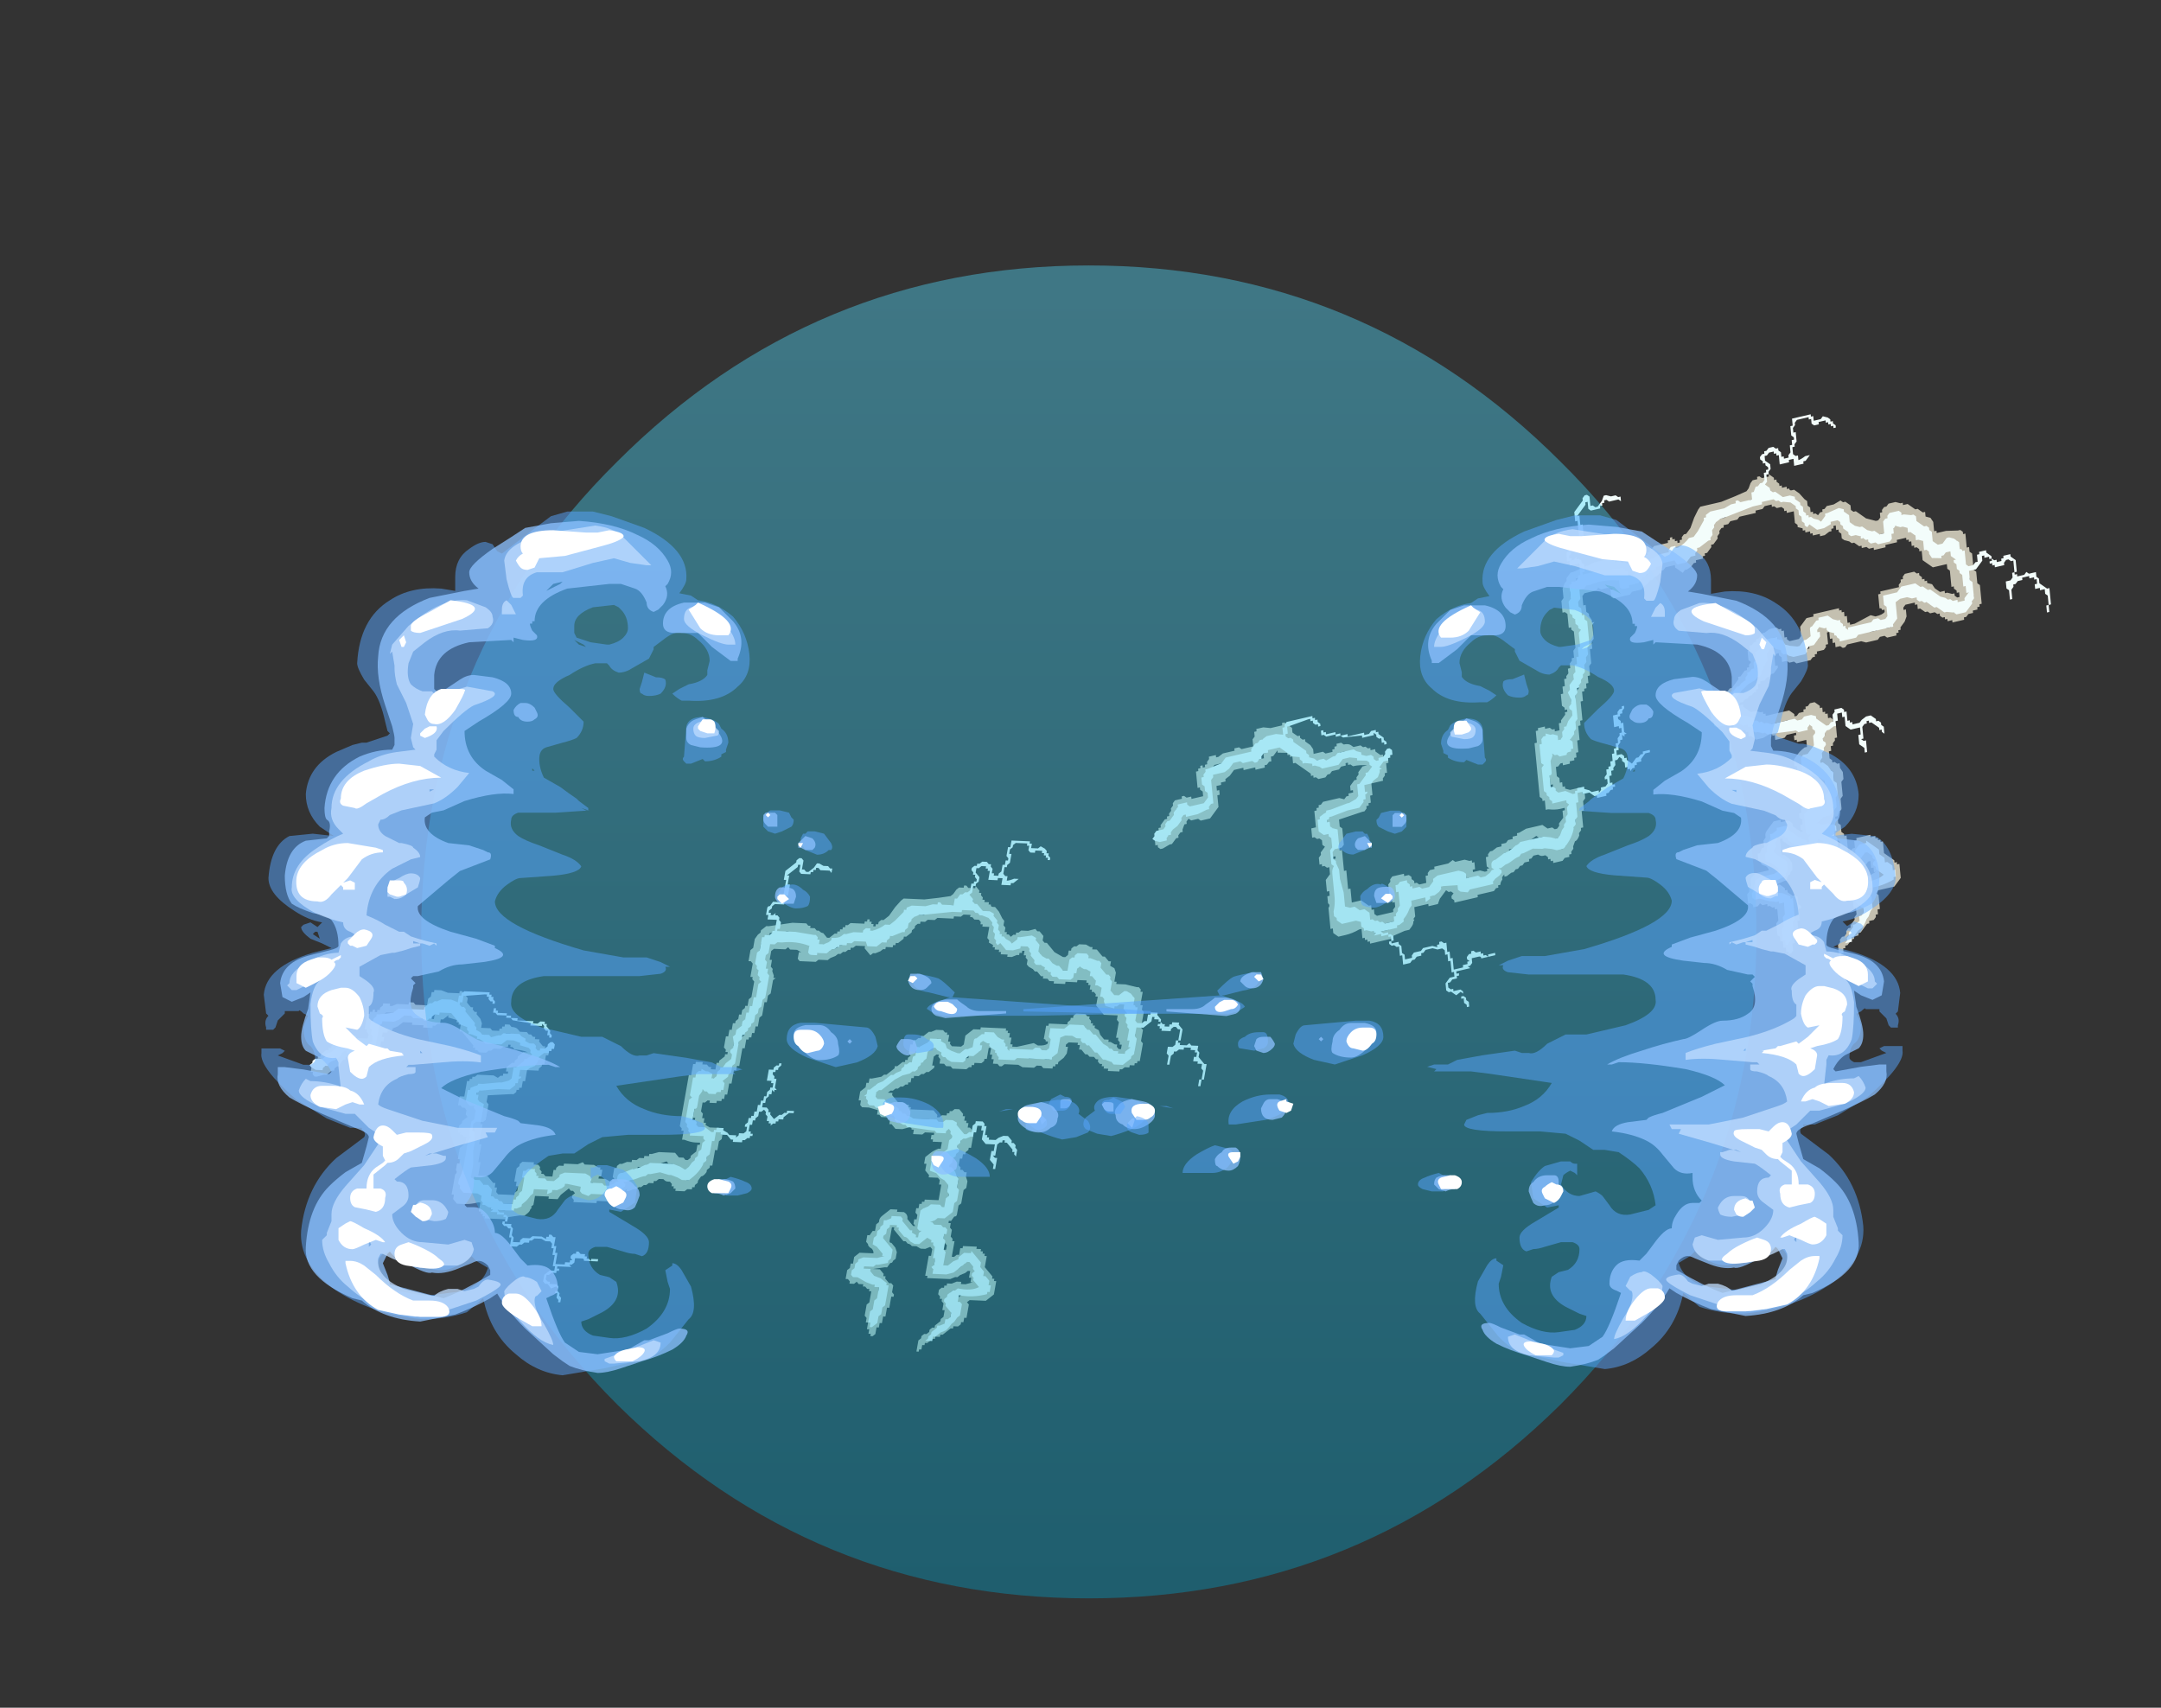 <?xml version="1.0" encoding="UTF-8" standalone="no"?>
<svg xmlns:ffdec="https://www.free-decompiler.com/flash" xmlns:xlink="http://www.w3.org/1999/xlink" ffdec:objectType="frame" height="256.05px" width="324.0px" xmlns="http://www.w3.org/2000/svg">
  <rect width="100%" height="100%" fill="#333333" stroke="none"/>
  <g transform="matrix(1.0, 0.0, 0.0, 1.0, 162.9, 139.9)">
    <use ffdec:characterId="286" height="10.45" transform="matrix(7.0, -1.623, 0.675, 7.0, 7.087, -46.736)" width="17.8" xlink:href="#shape0"/>
    <use ffdec:characterId="287" height="11.25" transform="matrix(7.0, -1.623, 0.675, 7.0, 6.028, -54.005)" width="19.3" xlink:href="#shape1"/>
    <use ffdec:characterId="289" height="10.45" transform="matrix(6.914, 0.303, -1.18, 6.665, -110.658, -11.18)" width="17.8" xlink:href="#shape2"/>
    <use ffdec:characterId="287" height="11.25" transform="matrix(6.914, 0.303, -1.18, 6.665, -109.765, -18.193)" width="19.3" xlink:href="#shape1"/>
    <use ffdec:characterId="285" height="28.55" transform="matrix(7.0, 0.0, 0.0, 7.0, -99.75, -100.1)" width="28.6" xlink:href="#shape3"/>
    <use ffdec:characterId="290" height="18.5" transform="matrix(-6.919, 0.0, 0.0, 6.919, 122.344, -62.63)" width="19.05" xlink:href="#shape4"/>
    <use ffdec:characterId="290" height="18.5" transform="matrix(7.0, 0.0, 0.0, 7.0, -123.7, -63.2)" width="19.05" xlink:href="#shape4"/>
  </g>
  <defs>
    <g id="shape0" transform="matrix(1.0, 0.0, 0.0, 1.0, 14.4, 13.35)">
      <path d="M0.25 -12.3 L0.25 -12.35 0.3 -12.35 0.35 -12.4 0.5 -12.4 0.65 -12.45 0.7 -12.4 0.75 -12.4 0.85 -12.3 0.85 -12.2 0.9 -12.15 0.95 -12.15 1.15 -11.95 1.35 -11.85 1.4 -11.85 1.45 -11.9 1.45 -12.0 1.5 -12.0 1.5 -12.05 1.55 -12.1 1.6 -12.1 1.65 -12.15 1.8 -12.15 1.9 -12.1 1.95 -12.1 1.95 -12.05 2.05 -12.05 2.2 -11.9 2.25 -11.9 2.35 -11.8 2.4 -11.8 2.4 -11.7 2.5 -11.65 2.55 -11.55 2.55 -11.35 2.6 -11.35 2.6 -11.3 2.8 -11.3 3.05 -11.25 3.1 -11.25 3.15 -11.2 3.15 -11.15 3.2 -11.15 3.2 -10.85 3.25 -10.85 3.25 -10.75 3.3 -10.7 3.3 -10.35 3.35 -10.3 3.35 -10.05 3.4 -10.0 3.4 -9.6 3.35 -9.6 3.35 -9.55 3.3 -9.55 3.3 -9.5 3.2 -9.5 3.2 -9.45 3.1 -9.45 3.05 -9.4 3.0 -9.4 3.0 -9.35 2.75 -9.35 2.75 -9.4 2.65 -9.4 2.65 -9.45 2.6 -9.45 2.6 -9.5 2.55 -9.5 2.5 -9.55 2.5 -9.6 2.45 -9.6 2.4 -9.65 2.3 -9.65 2.25 -9.7 2.2 -9.7 2.1 -9.8 2.05 -9.8 2.05 -9.9 2.0 -9.9 2.0 -9.95 1.8 -9.95 1.75 -9.9 1.75 -9.85 1.8 -9.85 1.8 -9.7 1.75 -9.6 1.65 -9.5 1.65 -9.45 1.6 -9.45 1.6 -9.4 1.55 -9.4 1.55 -9.35 1.35 -9.35 1.3 -9.4 1.2 -9.4 1.15 -9.35 0.9 -9.35 0.8 -9.4 0.5 -9.4 0.45 -9.35 0.4 -9.35 0.35 -9.4 0.25 -9.4 0.25 -9.5 0.2 -9.5 0.2 -9.6 0.15 -9.6 0.15 -9.75 0.1 -9.75 0.1 -9.5 0.05 -9.5 0.05 -9.45 0.0 -9.4 -0.15 -9.4 -0.15 -9.35 -0.2 -9.35 -0.2 -9.3 -0.25 -9.3 -0.3 -9.25 -0.6 -9.25 -0.65 -9.3 -0.75 -9.3 -0.8 -9.35 -0.9 -9.35 -0.9 -9.45 -0.95 -9.5 -0.95 -9.55 -1.0 -9.55 -1.05 -9.5 -1.05 -9.3 -1.0 -9.3 -1.0 -9.25 -1.1 -9.15 -1.15 -9.15 -1.2 -9.1 -1.25 -9.1 -1.3 -9.05 -1.4 -9.05 -1.4 -9.0 -1.45 -9.0 -1.45 -8.9 -1.5 -8.9 -1.5 -8.85 -1.55 -8.85 -1.6 -8.8 -1.65 -8.8 -1.7 -8.75 -1.75 -8.75 -1.8 -8.7 -1.85 -8.7 -1.9 -8.65 -1.8 -8.65 -1.8 -8.6 -1.65 -8.45 -1.55 -8.45 -1.45 -8.4 -1.4 -8.4 -1.4 -8.35 -1.35 -8.35 -1.35 -8.3 -0.85 -8.3 -0.75 -8.2 -0.75 -8.15 -0.7 -8.15 -0.65 -8.2 -0.55 -8.2 -0.55 -8.25 -0.5 -8.25 -0.5 -8.3 -0.45 -8.3 -0.4 -8.35 -0.3 -8.35 -0.2 -8.25 -0.2 -8.2 -0.15 -8.2 -0.15 -8.1 -0.1 -8.1 -0.1 -8.05 -0.05 -8.05 -0.05 -7.95 0.0 -7.95 0.05 -7.9 0.05 -7.8 0.1 -7.8 0.1 -7.5 0.05 -7.5 0.05 -7.45 0.0 -7.4 0.0 -7.35 -0.05 -7.35 -0.05 -7.25 -0.1 -7.25 -0.1 -7.1 -0.05 -7.05 -0.05 -7.0 0.0 -7.0 0.05 -6.95 0.1 -6.95 0.1 -6.85 0.15 -6.75 0.15 -6.6 0.1 -6.55 0.1 -6.25 0.05 -6.2 0.05 -6.0 Q0.05 -5.95 0.0 -5.95 L-0.05 -5.85 -0.1 -5.85 -0.1 -5.8 -0.05 -5.8 -0.05 -5.7 0.0 -5.65 0.0 -5.5 0.05 -5.45 0.05 -5.4 0.1 -5.4 0.1 -5.05 0.15 -5.05 0.2 -5.1 0.25 -5.1 0.25 -5.25 0.3 -5.25 0.3 -5.3 0.6 -5.3 0.6 -5.25 0.7 -5.25 0.7 -5.2 0.75 -5.2 0.75 -5.15 0.8 -5.15 0.8 -5.1 0.85 -5.1 0.85 -4.85 1.05 -4.65 1.05 -4.6 1.1 -4.6 1.1 -4.55 1.15 -4.55 1.15 -4.25 1.0 -4.1 0.65 -4.1 0.6 -4.05 0.65 -4.0 0.65 -3.7 0.6 -3.7 0.6 -3.6 0.55 -3.6 0.55 -3.55 0.5 -3.5 0.4 -3.5 0.4 -3.45 0.35 -3.45 0.2 -3.3 0.15 -3.3 0.15 -3.25 0.05 -3.25 0.05 -3.2 0.0 -3.2 -0.1 -3.1 -0.15 -3.1 -0.15 -3.05 -0.2 -3.05 -0.2 -2.95 -0.25 -2.95 -0.25 -2.9 -0.3 -2.9 -0.3 -3.15 -0.25 -3.2 -0.25 -3.25 -0.2 -3.3 -0.15 -3.3 -0.1 -3.35 -0.1 -3.4 -0.05 -3.45 0.0 -3.45 0.0 -3.5 0.1 -3.6 0.1 -3.65 0.15 -3.7 0.15 -3.85 0.1 -3.85 0.1 -4.0 0.05 -4.05 0.05 -4.1 0.0 -4.1 0.0 -4.15 -0.05 -4.2 -0.05 -4.3 0.0 -4.35 0.05 -4.35 0.05 -4.4 0.1 -4.4 0.1 -4.45 0.2 -4.45 0.3 -4.5 0.4 -4.5 0.4 -4.45 0.5 -4.45 0.65 -4.5 0.6 -4.5 0.6 -4.6 0.55 -4.6 0.55 -4.75 0.5 -4.75 0.45 -4.7 0.35 -4.65 0.3 -4.6 0.25 -4.6 0.15 -4.55 -0.35 -4.55 -0.35 -4.6 -0.4 -4.6 -0.4 -5.05 -0.35 -5.05 -0.35 -5.2 -0.4 -5.25 -0.5 -5.2 -0.6 -5.2 -0.7 -5.25 -0.8 -5.25 Q-0.85 -5.3 -0.9 -5.3 L-0.95 -5.35 -1.0 -5.35 -1.25 -5.6 -1.25 -5.65 -1.3 -5.65 -1.3 -5.35 Q-1.3 -5.3 -1.25 -5.3 -1.2 -5.25 -1.15 -5.2 L-1.1 -5.1 -1.1 -4.95 -1.15 -4.9 Q-1.15 -4.85 -1.2 -4.85 L-1.25 -4.75 -1.3 -4.75 -1.55 -4.7 -1.4 -4.7 -1.3 -4.6 -1.3 -4.55 -1.25 -4.55 -1.25 -4.5 -1.15 -4.4 -1.1 -4.4 -1.05 -4.35 -1.05 -4.2 -1.0 -4.15 -1.0 -4.1 -1.05 -4.1 -1.05 -3.85 -1.1 -3.85 -1.1 -3.65 -1.15 -3.65 -1.15 -3.5 -1.2 -3.5 -1.2 -3.4 -1.25 -3.4 -1.25 -3.25 -1.3 -3.2 -1.35 -3.2 -1.35 -3.25 -1.4 -3.25 -1.4 -3.35 -1.45 -3.35 -1.45 -3.5 -1.5 -3.5 -1.5 -3.6 -1.55 -3.65 -1.55 -3.9 -1.5 -3.95 -1.5 -4.2 -1.55 -4.2 -1.55 -4.25 -1.6 -4.25 -1.65 -4.3 -1.7 -4.3 -1.7 -4.35 -1.8 -4.35 -1.85 -4.4 -1.9 -4.35 -2.0 -4.35 -2.0 -4.4 -2.05 -4.45 -2.1 -4.45 -2.1 -4.65 -2.05 -4.7 -2.05 -4.8 -2.0 -4.8 -2.0 -4.95 -1.9 -5.05 -1.6 -5.05 Q-1.6 -5.1 -1.65 -5.15 -1.75 -5.2 -1.75 -5.25 L-1.8 -5.3 -1.8 -5.45 -1.75 -5.45 -1.7 -5.55 -1.65 -5.55 -1.65 -5.7 -1.6 -5.75 -1.6 -5.8 Q-1.6 -5.85 -1.55 -5.9 -1.5 -5.95 -1.45 -6.0 L-1.4 -6.05 -1.25 -6.05 -1.25 -6.0 -1.1 -6.0 Q-1.0 -5.95 -1.0 -5.85 -0.9 -5.75 -0.85 -5.7 L-0.8 -5.7 -0.85 -5.75 -0.85 -5.85 -0.8 -5.85 -0.8 -5.95 -0.85 -6.0 -0.85 -6.1 -0.8 -6.1 -0.8 -6.2 -0.75 -6.2 -0.75 -6.25 -0.7 -6.25 -0.7 -6.3 -0.4 -6.3 -0.4 -6.65 -0.45 -6.65 -0.45 -6.75 -0.5 -6.8 -0.7 -6.8 -0.7 -6.85 -0.8 -6.95 -0.8 -7.1 -0.85 -7.1 -0.85 -7.25 Q-0.8 -7.3 -0.75 -7.35 -0.7 -7.4 -0.6 -7.45 L-0.55 -7.45 -0.55 -7.6 -0.75 -7.6 -0.75 -7.65 -0.8 -7.65 -0.8 -7.75 -0.75 -7.75 -0.75 -7.8 -0.95 -7.8 -1.0 -7.75 -1.2 -7.75 -1.2 -7.85 -1.25 -7.85 Q-1.25 -7.9 -1.3 -7.9 L-1.45 -7.85 -1.6 -7.85 -1.7 -7.95 -1.75 -7.95 -1.75 -8.05 -1.8 -8.05 -1.8 -8.1 -1.95 -8.1 -2.0 -8.15 -2.05 -8.15 -2.05 -8.25 -2.25 -8.3 -2.4 -8.3 -2.45 -8.35 -2.45 -8.45 -2.5 -8.45 -2.5 -8.65 -2.4 -8.75 -2.4 -8.85 -2.35 -8.85 -2.35 -8.95 -2.3 -8.95 -2.1 -9.0 -2.05 -9.05 -2.0 -9.05 -1.85 -9.2 -1.85 -9.25 -1.8 -9.25 -1.7 -9.35 -1.65 -9.35 -1.65 -9.4 -1.6 -9.4 -1.6 -9.45 -1.55 -9.5 -1.6 -9.55 -1.6 -9.75 -1.55 -9.75 -1.55 -9.85 -1.5 -9.85 -1.45 -9.9 -1.4 -9.9 -1.4 -9.95 -1.35 -9.95 -1.25 -10.05 -1.2 -10.05 -1.1 -10.1 -0.95 -10.1 -0.9 -10.05 -0.85 -10.05 -0.85 -10.0 -0.8 -10.0 -0.8 -9.85 -0.75 -9.85 -0.75 -9.8 -0.7 -9.75 -0.5 -9.75 -0.45 -9.8 -0.45 -10.0 -0.3 -10.15 -0.15 -10.15 -0.15 -10.2 0.4 -10.2 0.4 -10.15 0.45 -10.15 0.45 -10.1 0.5 -10.1 0.5 -10.0 0.55 -10.0 0.55 -9.85 0.6 -9.85 0.6 -9.8 0.7 -9.8 1.05 -9.9 1.15 -9.85 Q1.3 -9.85 1.35 -9.9 L1.35 -9.95 1.3 -9.95 Q1.3 -10.0 1.25 -10.0 L1.25 -10.3 1.3 -10.3 1.3 -10.35 1.7 -10.35 1.7 -10.4 1.75 -10.45 1.75 -10.5 1.8 -10.5 1.8 -10.55 1.85 -10.6 2.05 -10.6 2.1 -10.55 2.15 -10.55 2.15 -10.5 2.2 -10.45 2.2 -10.4 2.25 -10.4 2.25 -10.35 2.3 -10.35 2.3 -10.3 2.4 -10.25 2.45 -10.15 2.55 -10.05 2.65 -10.05 2.65 -10.0 2.7 -10.0 2.8 -9.95 2.85 -9.95 2.85 -9.9 2.9 -9.85 2.95 -9.85 2.95 -9.95 2.9 -9.95 2.9 -10.0 2.85 -10.05 2.85 -10.1 2.8 -10.1 2.8 -10.2 Q2.8 -10.25 2.8 -10.3 L2.8 -10.45 2.75 -10.5 2.75 -10.6 2.45 -10.6 2.25 -10.8 2.25 -11.0 2.2 -11.0 2.2 -11.05 2.15 -11.1 2.1 -11.1 2.1 -11.15 2.05 -11.15 2.05 -11.25 2.0 -11.25 2.0 -11.3 1.95 -11.3 1.95 -11.35 1.75 -11.35 1.75 -11.3 1.5 -11.3 1.5 -11.25 1.25 -11.25 1.25 -11.3 1.15 -11.3 1.1 -11.35 1.0 -11.35 1.0 -11.4 0.95 -11.4 0.85 -11.5 0.8 -11.5 0.75 -11.55 0.65 -11.6 0.6 -11.65 0.6 -11.75 0.55 -11.8 0.55 -11.85 0.5 -11.85 0.5 -11.95 0.45 -11.95 0.45 -11.9 0.4 -11.9 0.4 -11.85 0.35 -11.85 0.25 -11.8 0.15 -11.8 0.15 -11.85 0.0 -11.85 0.0 -11.9 -0.05 -11.9 -0.05 -11.95 -0.15 -11.95 -0.15 -12.0 -0.2 -12.0 -0.2 -12.05 -0.3 -12.1 -0.3 -12.15 -0.35 -12.2 -0.35 -12.45 -0.5 -12.45 -0.5 -12.5 -0.55 -12.5 -0.55 -12.55 -0.6 -12.6 -0.7 -12.6 -0.75 -12.65 -0.8 -12.65 -0.8 -12.7 -0.95 -12.7 -1.0 -12.65 -1.15 -12.65 -1.15 -12.6 -1.5 -12.6 -1.55 -12.55 -1.7 -12.55 -1.75 -12.5 -1.85 -12.5 -1.85 -12.45 -1.9 -12.45 -1.95 -12.4 -1.95 -12.35 -2.0 -12.3 -2.0 -12.25 -2.1 -12.15 -2.15 -12.15 -2.15 -12.1 -2.25 -12.0 -2.3 -12.0 -2.3 -11.95 -2.35 -11.95 -2.35 -11.9 -2.5 -11.9 -2.5 -11.85 -2.55 -11.85 -2.6 -11.8 -2.7 -11.75 -2.75 -11.75 -2.8 -11.7 -2.95 -11.85 -2.95 -11.9 -3.15 -11.9 -3.2 -11.85 -3.25 -11.85 -3.25 -11.8 -3.3 -11.8 -3.35 -11.75 -3.4 -11.75 -3.45 -11.7 -3.5 -11.7 -3.55 -11.65 -3.65 -11.6 -3.7 -11.55 -3.9 -11.55 -3.95 -11.5 -4.3 -11.5 -4.35 -11.55 -4.35 -11.7 -4.3 -11.7 -4.4 -11.75 -4.55 -11.75 -4.6 -11.8 -4.65 -11.75 -4.9 -11.75 -4.95 -11.7 -4.95 -11.5 -4.9 -11.5 -4.9 -11.35 -4.85 -11.3 -4.85 -11.25 -4.8 -11.15 -4.8 -11.1 -4.75 -11.1 -4.8 -11.05 -4.8 -10.75 -4.85 -10.7 -4.85 -10.55 -4.9 -10.55 -4.9 -10.25 -4.95 -10.2 -4.95 -10.0 -5.0 -10.0 -5.0 -9.85 -5.05 -9.85 -5.05 -9.75 -5.1 -9.75 -5.1 -9.7 -5.15 -9.7 -5.15 -9.5 -5.2 -9.5 -5.2 -9.1 -5.25 -9.1 -5.25 -9.0 -5.3 -9.0 -5.3 -8.7 -5.35 -8.7 -5.35 -8.45 -5.4 -8.45 -5.4 -8.35 -5.45 -8.35 -5.45 -8.3 -5.55 -8.3 -5.55 -8.25 -5.7 -8.25 -5.7 -8.3 -5.75 -8.3 -5.8 -8.25 -5.85 -8.25 -5.85 -8.05 -5.8 -8.0 -5.8 -7.9 -5.75 -7.9 -5.75 -7.8 -5.7 -7.8 -5.7 -7.75 -5.6 -7.7 -5.4 -7.7 -5.35 -7.65 -5.35 -7.55 -5.3 -7.55 -5.3 -7.45 -5.35 -7.4 -5.35 -7.2 -5.4 -7.2 -5.4 -6.85 -5.45 -6.85 -5.45 -6.8 -5.5 -6.75 -5.5 -6.7 Q-5.55 -6.6 -5.6 -6.6 L-5.65 -6.5 -5.65 -6.45 -5.7 -6.4 -5.7 -6.35 -5.75 -6.35 -5.75 -6.3 -5.85 -6.3 -5.9 -6.25 -6.1 -6.25 -6.1 -6.3 -6.15 -6.3 -6.15 -6.35 -6.2 -6.35 -6.2 -6.4 -6.25 -6.45 -6.3 -6.45 Q-6.35 -6.45 -6.4 -6.5 L-6.5 -6.5 -6.55 -6.45 -6.6 -6.45 -6.6 -6.4 -6.7 -6.4 -6.75 -6.35 -6.8 -6.35 -6.85 -6.3 -6.9 -6.3 -6.95 -6.25 -7.0 -6.25 -7.1 -6.2 -7.15 -6.2 -7.15 -6.25 -7.2 -6.2 -7.2 -6.15 Q-7.25 -6.1 -7.25 -6.05 L-7.3 -6.05 -7.3 -6.0 -7.35 -6.0 -7.4 -5.95 -7.75 -5.95 -7.75 -5.9 -8.25 -5.9 -8.25 -5.95 -8.3 -6.0 -8.3 -6.05 -8.25 -6.1 -8.3 -6.15 -8.35 -6.15 -8.4 -6.2 -8.55 -6.05 -8.6 -5.95 -8.8 -5.95 -8.8 -6.0 -9.1 -6.0 -9.1 -5.8 -9.15 -5.75 Q-9.1 -5.75 -9.15 -5.7 -9.15 -5.65 -9.2 -5.6 L-9.25 -5.55 -9.35 -5.55 -9.6 -5.5 -9.6 -5.45 -10.1 -5.45 -10.1 -5.5 -10.15 -5.5 -10.15 -5.55 -10.2 -5.55 -10.2 -5.6 -10.25 -5.6 -10.25 -5.8 -10.3 -5.8 Q-10.45 -5.75 -10.6 -5.75 L-10.75 -5.75 -10.85 -5.85 -10.85 -5.95 -10.9 -5.95 -10.9 -6.4 Q-10.85 -6.45 -10.9 -6.5 L-10.9 -6.65 -10.85 -6.65 -10.85 -6.75 -10.9 -6.75 -10.9 -7.0 -10.8 -7.1 -10.8 -7.25 -10.85 -7.25 -10.9 -7.3 -10.95 -7.3 -10.95 -7.35 -11.0 -7.35 -11.0 -7.5 -10.95 -7.55 -10.95 -7.6 -10.85 -7.7 -10.9 -7.75 -10.9 -7.85 -10.95 -7.9 -11.0 -7.9 -11.05 -7.95 -11.1 -7.95 -11.1 -8.15 -11.0 -8.15 -11.0 -8.5 -10.95 -8.5 -10.95 -8.55 -10.9 -8.55 -10.9 -8.6 -10.85 -8.6 -10.8 -8.65 -10.45 -8.65 -10.35 -8.6 -10.3 -8.65 -10.25 -8.65 -10.25 -8.7 -10.15 -8.7 -10.15 -8.75 -10.2 -8.75 -10.2 -8.85 -10.1 -8.95 -10.05 -8.95 -10.05 -9.0 -10.0 -9.05 -10.0 -9.1 -9.9 -9.2 -9.8 -9.2 Q-9.95 -9.25 -10.1 -9.25 L-10.15 -9.3 -10.2 -9.3 -10.2 -9.35 -10.25 -9.35 -10.25 -9.3 -10.35 -9.3 -10.4 -9.25 -10.55 -9.25 -10.6 -9.2 -10.65 -9.2 -10.7 -9.15 -10.85 -9.15 -10.9 -9.2 -10.95 -9.2 -10.95 -9.25 -11.0 -9.25 -11.0 -9.3 -11.1 -9.4 Q-11.15 -9.45 -11.2 -9.5 L-11.3 -9.6 -11.35 -9.6 -11.35 -9.75 -11.4 -9.75 -11.4 -9.8 -11.45 -9.8 -11.45 -9.85 -11.65 -9.9 -11.65 -9.95 -11.75 -9.85 -11.8 -9.85 -11.8 -9.75 -11.85 -9.75 -11.9 -9.7 -11.95 -9.7 -11.95 -9.65 -12.15 -9.65 -12.15 -9.7 -12.4 -9.7 -12.4 -9.75 -12.45 -9.75 -12.6 -9.75 Q-12.65 -9.7 -12.7 -9.65 L-12.8 -9.6 -12.8 -9.55 -12.9 -9.55 -12.9 -9.5 -13.0 -9.5 -13.0 -9.4 -12.95 -9.4 -12.95 -9.3 -13.0 -9.3 -13.0 -9.05 Q-13.05 -9.0 -13.1 -8.95 L-13.2 -8.85 -13.4 -8.85 -13.45 -8.9 -13.6 -8.9 -13.65 -8.95 -13.7 -8.9 -13.7 -8.85 -13.75 -8.85 -13.8 -8.75 -13.8 -8.7 -13.85 -8.7 -13.9 -8.65 -13.9 -8.6 -13.95 -8.6 -14.05 -8.5 -14.1 -8.5 -14.25 -8.45 -14.3 -8.45 -14.35 -8.5 -14.35 -8.55 -14.4 -8.55 -14.4 -8.7 -14.35 -8.7 -14.35 -8.8 -14.3 -8.8 -14.3 -8.9 -14.25 -8.9 -14.25 -8.95 -14.15 -9.05 -14.1 -9.05 -14.1 -9.1 -14.05 -9.1 -14.05 -9.15 -14.0 -9.2 -14.0 -9.25 -13.95 -9.3 -13.95 -9.35 -13.9 -9.4 -13.75 -9.4 -13.75 -9.45 -13.7 -9.45 -13.65 -9.4 -13.55 -9.4 -13.55 -9.35 -13.3 -9.35 -13.3 -9.45 -13.35 -9.5 -13.35 -9.55 -13.4 -9.55 -13.4 -9.9 -13.35 -9.9 -13.35 -9.95 -13.3 -9.95 -13.3 -10.0 -13.25 -10.0 -13.25 -9.95 -13.2 -9.95 -13.2 -10.0 -13.15 -10.0 -13.15 -10.05 -13.1 -10.1 -13.1 -10.15 -12.95 -10.15 -12.95 -10.1 -12.9 -10.1 -12.8 -10.15 -12.55 -10.15 -12.55 -10.2 -12.45 -10.2 -12.4 -10.15 -12.15 -10.15 -12.15 -10.3 -12.1 -10.35 -12.1 -10.45 -12.05 -10.45 -12.05 -10.5 -11.9 -10.5 -11.75 -10.45 -11.5 -10.45 -11.5 -10.5 -11.45 -10.5 -11.4 -10.45 -11.35 -10.45 -11.35 -10.4 -11.3 -10.35 -11.3 -10.25 -11.2 -10.15 -11.15 -10.15 -11.15 -10.1 -11.1 -10.05 -11.05 -10.05 -11.05 -10.0 Q-11.0 -9.95 -10.95 -9.9 L-10.9 -9.8 -10.9 -9.7 -10.7 -9.7 -10.65 -9.65 -10.5 -9.65 -10.5 -9.7 -10.45 -9.7 -10.45 -9.75 -10.4 -9.75 -10.4 -9.8 -10.3 -9.8 -10.25 -9.75 Q-10.15 -9.75 -10.1 -9.7 L-10.05 -9.65 -9.9 -9.65 -9.85 -9.6 -9.8 -9.6 -9.75 -9.55 -9.7 -9.55 -9.7 -9.5 -9.6 -9.5 -9.6 -9.45 -9.5 -9.35 -9.45 -9.35 -9.45 -9.3 -9.4 -9.3 -9.4 -9.25 -9.35 -9.25 -9.35 -9.15 -9.4 -9.15 -9.4 -8.95 -9.45 -8.95 -9.45 -8.9 -9.5 -8.85 -9.5 -8.8 -9.75 -8.8 -9.75 -8.55 -9.8 -8.55 -9.8 -8.4 -9.85 -8.4 -9.85 -8.35 -9.9 -8.35 -9.9 -8.3 -9.95 -8.25 -10.0 -8.25 -10.5 -8.2 -10.5 -8.05 -10.45 -8.0 -10.45 -7.65 -10.5 -7.6 -10.55 -7.6 -10.55 -7.55 -10.5 -7.55 -10.5 -7.1 -10.45 -7.1 -10.45 -6.7 -10.4 -6.7 -10.4 -6.4 -10.2 -6.4 -10.05 -6.25 -10.0 -6.25 -10.0 -6.15 -9.95 -6.15 -9.95 -6.05 -9.9 -6.0 -9.55 -6.0 -9.55 -6.05 -9.5 -6.1 -9.5 -6.2 -9.55 -6.2 -9.55 -6.3 -9.6 -6.3 -9.6 -6.6 -9.55 -6.65 -9.55 -6.7 -9.5 -6.75 -9.25 -6.75 -9.25 -6.7 -9.15 -6.7 -9.1 -6.65 -9.1 -6.6 -9.05 -6.55 -9.05 -6.5 -9.0 -6.5 -8.95 -6.45 -8.8 -6.45 -8.8 -6.6 -8.75 -6.6 -8.75 -6.65 -8.7 -6.7 -8.6 -6.7 -8.6 -6.75 -8.3 -6.75 -8.2 -6.8 -8.15 -6.75 -7.95 -6.75 -7.85 -6.7 -7.8 -6.7 -7.8 -6.65 -7.75 -6.65 -7.75 -6.5 -7.8 -6.5 -7.8 -6.45 -7.65 -6.45 -7.55 -6.4 -7.5 -6.4 -7.5 -6.45 -7.45 -6.45 -7.5 -6.5 -7.5 -6.7 -7.45 -6.7 -7.45 -6.75 -7.4 -6.8 -7.35 -6.8 -7.25 -6.85 -7.15 -6.85 -7.15 -6.9 -7.05 -6.9 -7.0 -6.95 -6.9 -6.95 -6.9 -7.0 -6.8 -7.0 -6.8 -7.05 -6.75 -7.05 -6.6 -7.1 Q-6.55 -7.1 -6.5 -7.1 L-6.25 -7.1 -6.15 -7.0 -6.05 -7.0 -6.0 -6.95 -5.95 -6.95 -5.9 -7.0 -5.9 -7.05 -5.8 -7.15 -5.8 -7.3 -5.75 -7.3 -5.75 -7.35 -5.85 -7.35 Q-5.95 -7.35 -6.1 -7.4 L-6.15 -7.4 -6.15 -7.6 -6.2 -7.6 -6.2 -7.65 -6.25 -7.7 -6.25 -8.85 -6.2 -8.85 -6.2 -9.1 -6.15 -9.1 -6.15 -9.15 -6.0 -9.15 -6.0 -9.1 -5.9 -9.1 -5.85 -9.05 -5.8 -9.05 -5.8 -9.0 -5.7 -9.0 -5.7 -9.15 -5.65 -9.15 -5.65 -9.2 -5.55 -9.3 -5.55 -9.35 -5.5 -9.35 -5.5 -9.4 -5.55 -9.4 -5.55 -9.45 -5.6 -9.5 -5.6 -9.75 -5.55 -9.75 -5.55 -9.9 -5.5 -9.9 -5.5 -10.05 -5.45 -10.05 -5.45 -10.1 -5.4 -10.15 -5.4 -10.25 -5.35 -10.25 -5.35 -10.35 -5.3 -10.4 -5.3 -10.45 -5.25 -10.45 -5.25 -10.6 -5.2 -10.65 -5.2 -11.0 -5.25 -11.05 -5.25 -11.1 -5.3 -11.1 -5.3 -11.4 -5.35 -11.45 -5.4 -11.45 -5.4 -11.7 -5.35 -11.75 -5.35 -11.95 -5.3 -12.05 -5.25 -12.1 -5.25 -12.15 -5.15 -12.25 -5.1 -12.25 -4.6 -12.35 -4.3 -12.35 -4.25 -12.3 -4.2 -12.3 -4.2 -12.25 -4.1 -12.25 -4.05 -12.2 -4.0 -12.2 Q-3.95 -12.15 -3.9 -12.15 L-3.8 -12.05 -3.75 -12.05 -3.65 -12.15 -3.6 -12.15 -3.6 -12.2 -3.55 -12.2 -3.55 -12.25 -3.5 -12.25 -3.5 -12.3 -3.45 -12.3 -3.45 -12.35 -3.4 -12.35 -3.35 -12.4 -3.05 -12.4 -3.05 -12.45 -3.0 -12.45 -3.0 -12.5 -2.95 -12.5 -2.95 -12.45 -2.9 -12.45 -2.9 -12.4 -2.85 -12.4 -2.85 -12.35 -2.8 -12.35 -2.8 -12.4 -2.75 -12.4 -2.75 -12.45 -2.7 -12.5 -2.65 -12.5 Q-2.6 -12.55 -2.55 -12.6 L-2.45 -12.8 -2.35 -12.95 -2.3 -13.0 -1.85 -13.0 -1.55 -13.05 -1.3 -13.1 -1.25 -13.15 -1.2 -13.25 -1.15 -13.3 -1.05 -13.3 -1.05 -13.35 -1.0 -13.35 -0.95 -13.3 -0.8 -13.3 -0.8 -13.35 -0.7 -13.25 -0.7 -13.2 -0.65 -13.2 -0.65 -13.15 -0.6 -13.1 -0.6 -13.05 -0.55 -13.05 -0.55 -13.0 -0.45 -13.0 -0.45 -12.95 -0.4 -12.95 Q-0.4 -12.9 -0.35 -12.9 L-0.3 -12.9 -0.2 -12.8 -0.1 -12.65 -0.05 -12.6 -0.05 -12.5 0.0 -12.45 0.0 -12.35 0.05 -12.35 0.05 -12.3 0.1 -12.3 0.15 -12.25 0.2 -12.3 0.25 -12.3 M0.05 -12.1 Q0.05 -12.05 0.1 -12.05 L0.2 -12.0 0.25 -12.0 0.35 -12.1 0.6 -12.1 0.6 -12.05 0.65 -12.05 0.65 -12.0 0.7 -11.95 0.7 -11.85 0.75 -11.8 Q0.8 -11.75 0.85 -11.7 L0.9 -11.65 0.95 -11.65 1.0 -11.6 1.05 -11.6 1.05 -11.55 1.15 -11.55 1.25 -11.5 1.3 -11.45 1.65 -11.5 1.65 -11.6 1.7 -11.6 1.7 -11.65 1.95 -11.65 2.0 -11.6 2.05 -11.6 2.1 -11.45 2.15 -11.4 2.15 -11.35 2.25 -11.3 2.25 -11.25 2.3 -11.25 2.35 -11.2 2.35 -11.15 2.4 -11.15 2.4 -11.1 2.45 -11.1 2.45 -10.95 2.5 -10.95 2.5 -10.85 2.6 -10.85 2.65 -10.9 2.85 -10.9 2.9 -10.85 2.95 -10.85 2.95 -10.7 3.0 -10.7 3.0 -10.6 3.05 -10.55 3.05 -10.5 3.1 -10.45 3.1 -10.05 3.15 -10.05 3.15 -9.75 3.1 -9.7 3.05 -9.7 3.05 -9.6 3.0 -9.6 3.05 -9.65 3.1 -9.65 3.1 -9.7 3.2 -9.7 3.2 -9.75 3.25 -9.8 3.2 -9.85 3.2 -10.2 3.15 -10.2 3.15 -10.45 3.1 -10.45 3.1 -10.7 3.05 -10.7 3.05 -10.8 Q3.0 -10.8 3.0 -10.85 L3.0 -11.05 2.95 -11.05 2.9 -11.0 2.85 -11.0 2.85 -10.95 2.65 -10.95 Q2.6 -11.0 2.55 -11.05 2.5 -11.15 2.45 -11.2 L2.4 -11.25 2.4 -11.35 2.35 -11.35 2.35 -11.45 2.3 -11.5 2.2 -11.55 2.2 -11.6 2.05 -11.75 2.0 -11.75 2.0 -11.8 1.9 -11.8 1.9 -11.85 1.85 -11.9 1.8 -11.9 1.75 -11.85 1.7 -11.85 1.7 -11.8 1.65 -11.75 1.65 -11.65 1.6 -11.6 1.55 -11.6 1.55 -11.55 1.3 -11.55 1.25 -11.6 1.2 -11.6 1.15 -11.65 1.1 -11.65 1.0 -11.75 0.95 -11.75 0.95 -11.8 0.9 -11.8 0.85 -11.85 0.85 -11.9 0.8 -11.9 0.75 -11.95 0.75 -12.0 0.7 -12.0 0.7 -12.2 0.65 -12.2 0.65 -12.25 0.6 -12.25 0.5 -12.2 0.4 -12.2 0.3 -12.1 0.25 -12.1 0.2 -12.05 0.1 -12.1 0.05 -12.1 M1.6 -10.15 L1.4 -10.15 1.5 -10.05 1.55 -10.1 1.55 -10.15 1.6 -10.15 M1.9 -10.15 L2.05 -10.15 2.2 -10.0 2.2 -9.95 2.25 -9.9 2.3 -9.9 2.3 -9.85 2.35 -9.85 2.45 -9.8 2.5 -9.8 2.55 -9.75 2.6 -9.75 2.65 -9.65 2.7 -9.65 2.8 -9.55 2.85 -9.55 2.9 -9.55 3.0 -9.6 2.75 -9.6 2.75 -9.75 2.7 -9.8 2.65 -9.8 2.6 -9.85 2.55 -9.85 2.45 -9.9 2.25 -10.1 2.25 -10.15 2.2 -10.15 2.1 -10.25 2.1 -10.3 2.05 -10.3 2.05 -10.25 2.0 -10.25 1.95 -10.2 1.85 -10.2 1.9 -10.15 M1.5 -9.9 L1.5 -9.75 1.45 -9.75 1.45 -9.7 1.4 -9.7 1.35 -9.65 1.3 -9.65 1.25 -9.7 1.2 -9.65 1.15 -9.65 1.1 -9.7 1.05 -9.7 0.85 -9.65 Q0.75 -9.65 0.65 -9.6 L0.45 -9.6 0.45 -9.65 0.4 -9.7 0.4 -9.9 0.35 -9.9 0.35 -9.85 0.3 -9.85 0.3 -9.75 0.35 -9.7 0.35 -9.65 0.4 -9.6 0.4 -9.55 0.5 -9.55 0.65 -9.6 1.0 -9.6 1.0 -9.55 1.15 -9.55 1.15 -9.6 1.3 -9.6 1.35 -9.55 1.45 -9.55 1.5 -9.6 1.5 -9.65 1.55 -9.7 1.55 -9.85 1.5 -9.9 M0.4 -5.05 L0.25 -4.9 0.2 -4.9 0.1 -4.8 -0.05 -4.8 -0.05 -4.85 -0.1 -4.85 -0.1 -5.2 -0.05 -5.2 -0.05 -5.3 -0.1 -5.35 -0.15 -5.35 -0.15 -5.55 -0.2 -5.6 -0.2 -5.65 -0.45 -5.65 -0.45 -5.7 -0.5 -5.7 -0.5 -6.0 -0.45 -6.05 -0.45 -6.1 -0.6 -6.1 -0.65 -6.05 -0.65 -6.0 -0.6 -5.95 -0.6 -5.85 -0.65 -5.8 -0.65 -5.4 -0.6 -5.4 -0.6 -5.45 -0.3 -5.45 -0.3 -5.4 -0.25 -5.35 -0.25 -5.3 -0.2 -5.3 -0.2 -4.95 -0.25 -4.95 -0.25 -4.75 0.2 -4.75 0.25 -4.8 0.3 -4.8 0.35 -4.85 0.35 -4.9 0.4 -4.9 0.4 -4.95 0.45 -4.95 0.45 -5.0 0.55 -5.0 0.6 -4.95 0.65 -4.95 0.65 -4.9 0.7 -4.9 0.7 -4.95 0.6 -5.05 0.55 -5.05 0.55 -5.1 0.45 -5.1 0.45 -5.15 0.4 -5.05 M0.75 -4.65 L0.8 -4.6 0.8 -4.55 0.85 -4.55 0.85 -4.3 0.95 -4.3 0.95 -4.35 1.0 -4.35 1.0 -4.4 0.95 -4.4 Q0.95 -4.45 0.9 -4.5 L0.85 -4.55 0.8 -4.65 0.75 -4.65 M0.2 -4.25 L0.2 -4.1 0.25 -4.1 0.25 -4.0 0.3 -4.0 0.3 -3.65 0.35 -3.65 0.45 -3.75 0.45 -3.9 0.35 -4.0 0.35 -4.15 0.4 -4.15 0.5 -4.25 0.6 -4.25 0.65 -4.3 0.55 -4.25 0.35 -4.25 0.35 -4.3 0.25 -4.3 0.2 -4.25 M-13.85 -9.25 L-13.85 -9.2 -13.9 -9.2 -13.9 -9.1 -13.95 -9.05 -13.95 -9.0 -14.0 -9.0 -14.05 -8.95 -14.05 -8.9 -14.1 -8.9 -14.1 -8.85 -14.15 -8.8 -14.2 -8.8 -14.2 -8.7 -14.25 -8.65 -14.2 -8.65 -14.1 -8.7 Q-14.1 -8.75 -14.1 -8.8 L-14.0 -8.9 -13.95 -8.9 -13.95 -8.95 -13.9 -8.95 Q-13.9 -9.0 -13.8 -9.05 L-13.75 -9.1 -13.65 -9.15 -13.55 -9.15 -13.55 -9.1 -13.5 -9.1 -13.5 -9.05 -13.35 -9.05 -13.35 -9.1 -13.25 -9.1 -13.25 -9.15 -13.6 -9.15 -13.7 -9.2 -13.75 -9.2 -13.75 -9.25 -13.85 -9.25 M-12.3 -9.9 L-12.15 -9.85 -11.95 -9.85 -11.95 -9.95 -11.9 -9.95 -11.9 -10.0 -11.7 -10.1 -11.65 -10.1 -11.65 -10.15 -11.6 -10.15 -11.6 -10.1 -11.55 -10.1 -11.55 -10.05 -11.4 -10.05 -11.35 -10.0 -11.3 -10.0 -11.3 -9.9 -11.25 -9.9 -11.25 -9.85 -11.2 -9.85 -11.2 -9.75 -11.15 -9.7 -11.15 -9.75 -11.2 -9.8 -11.2 -9.85 -11.25 -9.85 -11.25 -9.9 -11.35 -10.0 -11.35 -10.05 -11.4 -10.05 -11.45 -10.1 -11.45 -10.15 -11.5 -10.15 -11.5 -10.25 -11.95 -10.25 -11.95 -10.2 -12.0 -10.2 -12.0 -10.05 -12.05 -10.05 -12.05 -10.0 -12.1 -10.0 -12.4 -9.95 -12.45 -10.0 -12.6 -10.0 -12.65 -9.95 -13.0 -9.95 -13.05 -9.9 -13.05 -9.8 Q-12.9 -9.85 -12.75 -9.9 -12.65 -9.9 -12.6 -9.95 L-12.55 -10.0 -12.5 -9.95 -12.35 -9.95 -12.3 -9.9 M-13.15 -9.75 L-13.25 -9.75 -13.25 -9.65 -13.2 -9.65 -13.2 -9.55 -13.15 -9.6 -13.15 -9.75 M-2.85 -12.2 L-2.95 -12.2 -3.0 -12.15 -3.15 -12.15 -3.25 -12.1 -3.3 -12.1 -3.35 -12.05 -3.45 -12.05 -3.5 -12.0 -3.6 -12.0 -3.65 -11.95 -3.7 -11.95 -3.7 -11.9 -3.85 -11.9 -3.85 -11.85 -3.95 -11.85 -4.0 -11.9 -4.0 -11.95 -4.05 -11.95 -4.05 -12.0 -4.15 -12.05 -4.35 -12.05 -4.4 -12.1 -4.45 -12.05 -4.65 -12.05 -4.65 -12.15 -4.7 -12.15 -4.8 -12.1 -5.05 -12.1 -5.05 -12.05 -5.1 -12.05 -5.1 -12.0 -5.15 -11.95 -5.15 -11.9 -5.2 -11.85 -5.2 -11.6 -5.2 -11.55 -5.15 -11.5 -5.15 -11.25 -5.1 -11.2 -5.1 -11.15 -5.05 -11.1 -5.05 -11.0 -5.0 -11.0 -5.0 -10.7 -5.05 -10.65 -5.05 -10.55 -5.1 -10.5 -5.1 -10.35 -5.15 -10.35 -5.15 -10.25 -5.2 -10.25 -5.2 -10.15 -5.25 -10.15 -5.25 -10.05 -5.3 -10.0 -5.3 -9.9 -5.35 -9.9 -5.35 -9.8 -5.4 -9.75 -5.4 -9.55 -5.35 -9.5 -5.35 -9.55 -5.3 -9.6 -5.3 -9.7 -5.2 -9.8 -5.2 -9.9 -5.15 -9.95 -5.15 -10.05 -5.1 -10.05 -5.1 -10.3 -5.05 -10.3 -5.05 -10.5 -5.0 -10.55 -5.0 -10.75 -4.95 -10.8 -4.95 -11.15 -5.0 -11.15 -5.05 -11.2 -5.05 -11.4 -5.1 -11.45 -5.1 -11.8 -5.05 -11.8 -5.05 -11.9 -5.0 -11.9 -5.0 -12.0 -4.85 -12.0 -4.75 -11.95 -4.5 -11.95 -4.45 -12.0 -4.3 -12.0 -4.25 -11.95 -4.2 -11.95 -4.2 -11.9 -4.1 -11.8 -4.1 -11.65 -4.0 -11.7 -3.95 -11.7 -3.9 -11.75 -3.7 -11.75 -3.7 -11.8 -3.6 -11.8 Q-3.55 -11.85 -3.5 -11.85 L-3.5 -11.9 -3.45 -11.9 -3.4 -11.95 -3.3 -12.0 -3.25 -12.05 -3.2 -12.05 -3.05 -12.1 -2.95 -12.1 -2.85 -12.05 -2.8 -12.0 -2.75 -12.0 -2.75 -11.95 -2.7 -12.0 -2.65 -12.0 -2.65 -12.05 -2.55 -12.1 Q-2.55 -12.15 -2.45 -12.15 L-2.45 -12.2 Q-2.4 -12.2 -2.35 -12.25 L-2.25 -12.3 Q-2.25 -12.35 -2.2 -12.35 -2.15 -12.4 -2.1 -12.5 L-2.1 -12.55 -2.05 -12.6 -2.0 -12.6 -2.0 -12.65 -1.8 -12.65 -1.75 -12.7 -1.65 -12.7 -1.6 -12.75 -1.55 -12.75 -1.3 -12.8 -1.2 -12.8 -1.2 -12.85 -0.7 -12.85 -0.7 -12.8 -0.65 -12.8 -0.65 -12.85 -0.75 -12.9 -0.8 -12.95 -0.8 -13.05 -0.95 -13.05 -0.95 -13.1 -1.0 -13.1 -1.0 -13.0 -1.05 -13.0 -1.1 -12.95 -1.15 -12.95 -1.15 -12.9 -1.25 -12.9 -1.25 -12.85 -1.6 -12.85 -1.65 -12.8 -1.7 -12.8 -1.7 -12.75 -1.8 -12.75 -1.8 -12.7 -1.9 -12.7 -1.95 -12.65 -2.05 -12.65 -2.1 -12.6 -2.15 -12.6 -2.2 -12.55 -2.25 -12.55 -2.25 -12.5 -2.3 -12.5 -2.4 -12.4 -2.45 -12.4 -2.5 -12.35 -2.55 -12.35 -2.55 -12.2 -2.6 -12.15 -2.6 -12.1 -2.85 -12.1 -2.85 -12.2 M-0.3 -12.65 L-0.3 -12.65 M-0.15 -12.3 L-0.15 -12.25 -0.1 -12.2 -0.1 -12.25 -0.15 -12.25 -0.15 -12.3 M-0.05 -12.15 L-0.05 -12.15 M-5.5 -9.05 L-5.55 -9.05 -5.55 -8.9 -5.6 -8.85 -5.6 -8.8 -5.7 -8.8 -5.75 -8.75 -5.8 -8.8 -5.85 -8.8 -5.85 -8.85 -5.9 -8.85 -5.9 -8.9 -6.05 -8.9 -6.05 -8.65 -6.1 -8.6 -6.1 -8.05 -6.05 -8.05 -6.05 -7.7 -6.0 -7.7 -6.0 -7.6 -5.95 -7.6 -5.95 -7.55 -5.75 -7.55 -5.9 -7.7 -5.9 -7.75 -5.95 -7.8 -5.95 -7.9 -6.0 -7.9 -6.0 -8.45 -5.95 -8.45 -5.95 -8.65 -5.8 -8.65 -5.7 -8.55 -5.55 -8.55 -5.5 -8.6 -5.5 -9.05 -5.45 -9.05 -5.45 -9.1 -5.4 -9.1 Q-5.4 -9.15 -5.4 -9.2 L-5.4 -9.15 -5.45 -9.15 -5.45 -9.1 -5.5 -9.1 -5.5 -9.05 M-1.55 -9.15 L-1.6 -9.15 -1.6 -9.1 -1.55 -9.15 M-1.55 -9.2 L-1.45 -9.2 -1.45 -9.25 -1.4 -9.25 -1.4 -9.3 -1.35 -9.35 -1.35 -9.4 -1.3 -9.4 -1.3 -9.45 -1.25 -9.5 -1.25 -9.6 -1.1 -9.75 -0.95 -9.75 -0.95 -9.9 -1.05 -9.9 -1.1 -9.85 -1.15 -9.85 -1.2 -9.8 -1.25 -9.8 -1.25 -9.65 -1.35 -9.65 -1.35 -9.7 -1.4 -9.7 -1.45 -9.65 -1.4 -9.65 -1.4 -9.4 -1.5 -9.3 -1.5 -9.2 -1.55 -9.2 M-2.3 -8.55 L-2.3 -8.5 -2.25 -8.5 -2.25 -8.55 -2.15 -8.65 -2.15 -8.7 -2.1 -8.75 -2.1 -8.8 -2.2 -8.8 -2.2 -8.65 -2.25 -8.65 -2.25 -8.6 -2.3 -8.6 -2.3 -8.55 M-1.9 -8.35 L-1.9 -8.3 -1.8 -8.3 -1.75 -8.25 -1.65 -8.2 Q-1.6 -8.2 -1.6 -8.15 L-1.55 -8.1 -1.55 -8.05 Q-1.45 -8.05 -1.3 -8.1 L-1.15 -8.05 -1.1 -8.0 -1.1 -7.95 -0.8 -7.95 -0.9 -8.05 -0.9 -8.1 -1.4 -8.1 -1.5 -8.2 -1.65 -8.25 -1.7 -8.25 -1.7 -8.3 -1.8 -8.3 -1.85 -8.35 -1.85 -8.4 -1.9 -8.45 -2.0 -8.45 -1.9 -8.35 M-0.2 -9.65 L-0.1 -9.65 -0.1 -9.75 -0.2 -9.75 -0.2 -9.65 M-0.3 -9.55 L-0.3 -9.6 -0.4 -9.6 Q-0.45 -9.6 -0.5 -9.55 L-0.65 -9.55 -0.75 -9.6 -0.8 -9.6 -0.75 -9.55 -0.75 -9.5 -0.6 -9.5 -0.6 -9.45 -0.35 -9.45 -0.35 -9.5 -0.3 -9.5 -0.3 -9.55 M-0.4 -8.05 L-0.55 -8.0 -0.65 -8.0 -0.7 -7.95 -0.5 -7.95 -0.45 -7.9 -0.4 -7.9 -0.35 -7.85 -0.25 -7.85 -0.25 -7.7 -0.3 -7.65 -0.3 -7.55 -0.35 -7.55 -0.35 -7.35 -0.4 -7.35 -0.4 -7.3 -0.5 -7.25 Q-0.6 -7.25 -0.6 -7.2 L-0.65 -7.2 -0.65 -7.1 -0.6 -7.1 -0.6 -7.0 -0.4 -6.95 -0.35 -6.9 -0.3 -6.9 -0.3 -6.8 -0.25 -6.75 -0.25 -6.5 -0.2 -6.5 -0.2 -6.35 -0.15 -6.3 -0.15 -6.2 -0.2 -6.15 -0.2 -6.1 -0.25 -6.05 Q-0.25 -6.0 -0.3 -6.0 L-0.15 -6.0 -0.15 -6.25 -0.1 -6.3 -0.1 -6.4 -0.05 -6.4 -0.05 -6.8 -0.1 -6.85 -0.15 -6.85 -0.15 -6.9 -0.2 -6.9 -0.2 -6.95 -0.3 -6.95 -0.3 -7.0 -0.35 -7.0 -0.35 -7.25 -0.3 -7.3 -0.3 -7.35 -0.25 -7.35 -0.25 -7.4 -0.2 -7.45 -0.2 -7.6 -0.15 -7.6 -0.15 -7.7 -0.2 -7.7 -0.2 -7.8 -0.25 -7.8 -0.25 -7.85 -0.3 -7.9 -0.3 -7.95 -0.35 -7.95 -0.35 -8.0 -0.4 -8.05 M-10.85 -9.55 L-10.85 -9.5 -10.9 -9.5 -10.85 -9.45 -10.7 -9.45 -10.7 -9.5 -10.75 -9.5 -10.8 -9.55 -10.85 -9.55 M-10.75 -8.3 L-10.75 -8.35 -10.8 -8.35 -10.8 -8.3 -10.85 -8.3 -10.85 -8.2 -10.8 -8.15 -10.8 -8.1 -10.75 -8.1 -10.75 -8.05 -10.7 -8.0 -10.65 -8.0 -10.65 -8.05 -10.7 -8.05 -10.7 -8.1 -10.75 -8.1 -10.75 -8.3 M-9.85 -9.45 L-9.95 -9.45 -10.1 -9.5 -10.15 -9.55 -10.2 -9.55 -10.25 -9.6 -10.35 -9.6 -10.35 -9.55 -10.4 -9.55 -10.4 -9.5 -10.45 -9.5 -10.5 -9.45 -10.45 -9.45 -10.4 -9.5 -10.1 -9.5 -10.1 -9.45 -9.85 -9.45 M-9.55 -9.15 L-9.6 -9.15 -9.6 -9.05 -9.65 -9.05 -9.7 -9.0 -9.8 -9.0 -9.8 -8.95 -9.6 -9.0 -9.6 -9.1 -9.55 -9.1 -9.55 -9.2 -9.6 -9.2 -9.6 -9.15 -9.55 -9.15 M-9.95 -8.7 L-9.95 -8.7 M-9.95 -8.55 L-9.95 -8.55 M-10.0 -8.5 L-10.0 -8.5 M-7.1 -6.7 L-7.1 -6.65 -7.15 -6.65 -7.2 -6.6 -7.2 -6.55 -7.25 -6.5 -7.25 -6.4 -7.2 -6.45 -7.2 -6.5 -7.1 -6.5 -7.05 -6.55 -6.9 -6.55 -6.8 -6.65 -6.75 -6.65 -6.7 -6.7 -6.4 -6.7 -6.4 -6.75 -6.15 -6.75 -6.0 -6.6 -5.95 -6.6 -5.95 -6.55 -5.9 -6.55 -5.9 -6.5 -5.85 -6.5 -5.85 -6.55 -5.8 -6.55 -5.8 -6.65 -5.75 -6.65 Q-5.7 -6.7 -5.7 -6.8 L-5.6 -6.9 -5.6 -6.95 -5.55 -7.0 -5.55 -7.4 -5.5 -7.45 -5.5 -7.55 -5.55 -7.5 -5.6 -7.5 -5.6 -7.2 -5.65 -7.2 -5.65 -7.05 -5.75 -6.95 -5.75 -6.9 -5.8 -6.85 -5.8 -6.7 -5.9 -6.7 -5.95 -6.75 -6.2 -6.75 -6.2 -6.8 -6.25 -6.8 -6.25 -6.85 -6.35 -6.85 -6.4 -6.9 Q-6.5 -6.85 -6.65 -6.8 L-6.75 -6.8 -6.8 -6.75 -7.0 -6.75 -7.0 -6.7 -7.1 -6.7 M-7.5 -6.2 L-7.6 -6.2 -7.65 -6.25 -7.7 -6.25 -7.8 -6.3 -7.8 -6.25 -7.85 -6.25 -7.85 -6.3 -7.9 -6.3 -7.9 -6.35 -7.95 -6.35 -7.95 -6.4 -8.0 -6.45 -8.6 -6.45 -8.6 -6.3 -8.7 -6.3 -8.75 -6.25 -8.85 -6.25 -8.85 -6.2 -8.7 -6.2 -8.7 -6.15 -8.55 -6.3 -8.55 -6.35 -8.3 -6.35 -8.25 -6.3 -8.05 -6.3 -8.05 -6.1 -7.9 -6.15 -7.4 -6.15 -7.4 -6.2 -7.35 -6.25 -7.45 -6.2 -7.5 -6.2 M-9.1 -6.3 L-9.15 -6.35 -9.35 -6.3 -9.35 -6.25 -9.3 -6.2 -9.3 -6.1 -9.25 -6.15 -9.2 -6.15 -9.2 -6.2 -9.15 -6.25 -9.0 -6.25 -9.0 -6.3 -9.1 -6.3 M-10.65 -7.9 L-10.6 -7.9 -10.65 -7.9 M-10.6 -6.55 L-10.6 -6.45 -10.65 -6.45 -10.65 -6.3 -10.7 -6.25 -10.7 -6.2 -10.65 -6.1 -10.65 -6.05 -10.5 -6.05 -10.45 -6.1 -10.2 -6.1 -10.15 -6.05 -10.15 -6.0 -10.1 -6.0 -10.1 -5.9 -10.05 -5.85 -10.05 -5.8 -10.0 -5.8 -10.0 -5.65 -9.7 -5.65 -9.55 -5.7 -9.5 -5.75 -9.5 -5.8 -9.45 -5.8 -9.4 -5.85 -9.4 -5.9 -9.35 -5.9 -9.35 -5.95 -9.5 -5.8 -9.95 -5.8 -10.1 -5.95 -10.1 -6.0 -10.15 -6.05 -10.15 -6.1 -10.25 -6.2 -10.5 -6.2 -10.6 -6.3 -10.6 -6.55 M-10.7 -7.45 L-10.7 -7.4 -10.65 -7.4 -10.65 -7.45 -10.7 -7.45 M-1.6 -5.35 L-1.5 -5.35 -1.5 -5.45 -1.45 -5.5 -1.45 -5.55 -1.5 -5.5 -1.55 -5.4 -1.6 -5.35 M-1.65 -4.55 L-1.55 -4.45 -1.45 -4.45 -1.45 -4.4 -1.45 -4.5 -1.6 -4.5 -1.6 -4.55 -1.65 -4.55 M-1.0 -5.6 L-1.0 -5.6 M-1.35 -5.1 L-1.3 -5.05 -1.3 -5.1 -1.35 -5.1 M-1.3 -4.3 L-1.35 -4.3 -1.35 -4.2 -1.3 -4.2 -1.3 -4.0 -1.35 -3.95 -1.35 -3.65 -1.3 -3.65 -1.3 -3.7 -1.25 -3.75 -1.25 -3.95 -1.2 -4.0 -1.2 -4.25 -1.3 -4.25 -1.3 -4.3" fill="#f3edd8" fill-opacity="0.753" fill-rule="evenodd" stroke="none"/>
    </g>
    <g id="shape1" transform="matrix(1.0, 0.0, 0.0, 1.0, 14.45, 14.4)">
      <path d="M0.25 -14.3 L0.25 -14.25 0.4 -14.25 0.45 -14.3 0.55 -14.25 0.6 -14.2 0.6 -14.15 0.65 -14.15 0.65 -14.1 0.7 -14.05 0.7 -14.0 0.65 -14.0 0.65 -14.05 0.6 -14.05 0.6 -14.1 0.55 -14.1 0.55 -14.15 0.5 -14.15 0.5 -14.2 0.35 -14.2 0.35 -14.15 0.25 -14.15 0.2 -14.2 0.2 -14.3 0.15 -14.3 0.15 -14.35 -0.1 -14.35 -0.15 -14.3 -0.15 -14.25 -0.2 -14.2 -0.2 -14.1 -0.15 -14.1 -0.15 -13.9 -0.2 -13.85 -0.2 -13.8 -0.25 -13.8 -0.25 -13.65 -0.2 -13.6 -0.15 -13.6 -0.15 -13.5 Q-0.1 -13.5 0.0 -13.55 L0.1 -13.55 0.0 -13.45 -0.05 -13.45 -0.05 -13.4 -0.25 -13.4 -0.25 -13.55 -0.35 -13.55 -0.35 -13.5 -0.55 -13.5 -0.55 -13.7 -0.6 -13.7 -0.6 -13.75 -0.65 -13.75 -0.65 -13.8 -0.75 -13.8 -0.8 -13.75 -0.85 -13.75 -0.85 -13.65 -0.75 -13.55 -0.75 -13.45 -0.8 -13.4 -0.8 -13.35 -0.85 -13.35 -0.85 -13.2 -0.9 -13.15 -0.8 -13.05 -0.8 -13.0 -0.75 -12.95 -0.7 -12.95 -0.55 -12.8 -0.4 -12.8 -0.3 -12.75 -0.3 -12.7 -0.2 -12.6 -0.2 -12.55 -0.15 -12.5 -0.15 -12.4 -0.1 -12.35 -0.1 -12.3 -0.05 -12.3 -0.05 -12.25 0.0 -12.25 0.05 -12.2 0.15 -12.15 0.2 -12.1 0.3 -12.2 0.3 -12.25 0.35 -12.25 0.6 -12.3 0.7 -12.25 0.7 -12.2 0.8 -12.1 0.8 -11.95 0.9 -11.85 1.0 -11.8 1.05 -11.8 1.15 -11.7 1.25 -11.65 1.3 -11.65 1.4 -11.55 1.5 -11.55 1.5 -11.8 1.55 -11.85 1.6 -11.85 1.6 -11.9 1.65 -11.95 1.85 -11.95 1.9 -11.9 1.9 -11.85 1.95 -11.85 2.1 -11.8 2.15 -11.8 2.2 -11.75 2.2 -11.65 2.35 -11.5 2.4 -11.5 2.45 -11.45 2.45 -11.4 2.5 -11.35 2.5 -11.15 2.6 -11.05 2.7 -11.05 2.8 -11.15 2.85 -11.15 2.95 -11.1 3.05 -11.0 3.05 -10.85 Q3.1 -10.85 3.1 -10.8 L3.15 -10.8 3.15 -10.5 3.2 -10.45 3.3 -10.45 3.35 -10.5 3.4 -10.5 3.4 -10.65 3.45 -10.65 3.45 -10.7 3.6 -10.7 3.6 -10.65 3.7 -10.55 3.7 -10.5 3.75 -10.45 3.8 -10.45 3.8 -10.4 3.9 -10.4 3.9 -10.45 3.95 -10.45 3.95 -10.5 4.1 -10.5 4.1 -10.45 4.2 -10.35 4.2 -10.1 4.15 -10.1 4.15 -10.05 4.2 -10.05 4.2 -10.0 4.35 -10.0 4.4 -10.05 4.45 -10.0 4.6 -10.0 4.6 -9.9 4.65 -9.85 4.65 -9.75 4.8 -9.6 4.85 -9.6 4.85 -9.25 4.8 -9.25 4.8 -9.1 4.75 -9.1 4.75 -9.25 4.8 -9.25 4.8 -9.45 4.75 -9.5 4.75 -9.6 4.65 -9.6 4.65 -9.65 4.55 -9.65 4.55 -9.75 4.6 -9.75 4.6 -9.85 4.55 -9.85 4.55 -9.9 4.45 -9.9 4.45 -9.95 4.3 -9.95 4.3 -9.9 4.2 -9.9 4.15 -9.85 4.1 -9.85 4.1 -9.8 4.05 -9.75 4.05 -9.55 4.0 -9.55 4.0 -9.75 3.95 -9.8 3.95 -9.95 4.05 -9.95 4.1 -10.0 4.1 -10.1 4.15 -10.1 4.15 -10.35 4.1 -10.35 4.05 -10.4 4.0 -10.4 3.95 -10.35 3.95 -10.3 3.75 -10.3 3.75 -10.35 3.7 -10.35 3.7 -10.4 3.65 -10.4 3.65 -10.45 3.7 -10.45 3.7 -10.5 3.65 -10.5 3.65 -10.55 3.55 -10.55 3.55 -10.6 3.5 -10.6 3.5 -10.5 3.35 -10.35 3.2 -10.35 3.2 -10.15 3.25 -10.1 3.25 -9.75 3.2 -9.7 3.2 -9.65 3.05 -9.5 2.85 -9.5 2.8 -9.55 2.65 -9.6 2.6 -9.6 2.45 -9.75 2.4 -9.75 2.25 -9.9 2.2 -9.9 2.15 -9.95 2.1 -9.95 2.05 -10.0 2.05 -10.05 1.95 -10.05 1.85 -10.1 1.7 -10.1 1.6 -10.05 1.6 -9.7 1.5 -9.6 1.5 -9.55 0.75 -9.55 0.7 -9.5 0.35 -9.5 0.35 -9.55 0.3 -9.6 Q0.3 -9.65 0.25 -9.65 L0.25 -9.7 0.15 -9.75 0.1 -9.8 0.1 -9.85 0.05 -9.85 -0.05 -9.9 -0.1 -9.85 -0.1 -9.8 -0.05 -9.8 -0.05 -9.7 -0.2 -9.55 -0.3 -9.55 -0.35 -9.5 -0.35 -9.45 -0.4 -9.4 Q-0.5 -9.4 -0.6 -9.4 L-0.65 -9.4 -0.75 -9.45 -0.8 -9.5 -0.85 -9.5 -0.9 -9.55 -0.9 -9.6 -1.0 -9.65 -1.05 -9.7 Q-1.1 -9.7 -1.15 -9.65 L-1.2 -9.6 -1.2 -9.45 -1.25 -9.4 Q-1.25 -9.35 -1.3 -9.35 L-1.3 -9.3 -1.35 -9.25 -1.35 -9.2 -1.4 -9.15 -1.45 -9.15 -1.5 -9.1 -1.65 -9.05 -1.8 -8.95 -2.05 -8.7 -2.1 -8.7 -2.15 -8.65 -2.15 -8.55 -2.1 -8.5 -1.95 -8.5 -1.9 -8.45 -1.75 -8.4 -1.6 -8.3 -1.6 -8.25 -1.55 -8.25 -1.5 -8.2 -1.45 -8.2 -1.4 -8.15 -1.35 -8.15 -1.25 -8.1 -0.75 -8.1 -0.7 -8.05 -0.6 -8.05 -0.55 -8.1 -0.4 -8.1 -0.3 -8.05 -0.3 -8.0 -0.1 -7.8 -0.05 -7.8 0.0 -7.85 0.05 -7.85 0.05 -8.0 0.1 -8.05 0.1 -8.1 0.25 -8.1 0.3 -8.05 0.3 -8.0 0.35 -8.0 0.35 -7.8 0.4 -7.8 0.4 -7.75 0.45 -7.75 0.45 -7.7 0.6 -7.7 0.65 -7.75 0.75 -7.8 0.85 -7.8 0.95 -7.7 0.95 -7.65 1.0 -7.65 1.05 -7.6 1.05 -7.55 1.1 -7.5 1.1 -7.35 1.05 -7.4 1.05 -7.45 1.0 -7.45 1.0 -7.5 0.85 -7.65 0.8 -7.65 0.8 -7.7 0.75 -7.7 0.75 -7.65 0.7 -7.65 0.65 -7.6 0.65 -7.35 0.6 -7.35 0.65 -7.3 0.7 -7.3 0.7 -7.05 0.65 -7.05 0.65 -7.15 0.55 -7.25 0.55 -7.45 0.6 -7.45 0.6 -7.6 0.4 -7.6 0.3 -7.7 0.3 -7.9 0.25 -7.9 0.25 -8.0 0.15 -8.0 0.15 -7.85 0.1 -7.85 0.1 -7.75 0.05 -7.75 -0.05 -7.7 -0.1 -7.7 -0.15 -7.65 -0.15 -7.6 -0.2 -7.55 -0.2 -7.5 -0.15 -7.45 -0.15 -7.4 -0.2 -7.35 -0.2 -7.3 -0.25 -7.25 -0.25 -7.15 -0.3 -7.1 -0.3 -7.05 -0.25 -7.05 -0.15 -6.95 -0.1 -6.85 -0.05 -6.8 -0.05 -6.6 0.0 -6.55 0.0 -6.3 -0.05 -6.25 -0.05 -6.05 -0.2 -5.9 -0.35 -5.9 -0.4 -5.85 -0.5 -5.8 -0.45 -5.8 -0.4 -5.75 -0.25 -5.75 -0.2 -5.7 -0.15 -5.7 -0.1 -5.65 -0.1 -5.55 -0.15 -5.55 -0.15 -5.45 -0.1 -5.4 -0.1 -5.2 -0.05 -5.15 -0.05 -4.85 0.05 -4.85 0.15 -4.95 0.25 -5.0 0.25 -5.05 0.35 -5.15 0.5 -5.15 0.5 -5.2 0.75 -4.95 0.75 -4.85 0.85 -4.75 0.85 -4.65 0.9 -4.65 1.0 -4.55 1.0 -4.45 1.05 -4.45 1.05 -4.3 1.0 -4.3 1.0 -4.25 Q0.7 -4.15 0.4 -4.2 L0.4 -4.05 0.45 -4.05 0.5 -4.0 0.5 -3.75 0.45 -3.7 0.4 -3.6 0.35 -3.55 Q0.3 -3.45 0.25 -3.4 L0.15 -3.35 0.05 -3.25 0.0 -3.25 0.0 -3.15 -0.15 -3.15 -0.1 -3.2 -0.1 -3.25 -0.05 -3.3 -0.05 -3.35 0.05 -3.45 0.05 -3.5 0.1 -3.5 0.2 -3.55 0.2 -3.65 0.25 -3.65 0.3 -3.7 0.3 -3.8 0.15 -3.95 0.15 -4.0 0.1 -4.05 0.1 -4.1 0.15 -4.15 0.15 -4.2 0.25 -4.3 0.3 -4.3 0.35 -4.35 Q0.65 -4.3 0.8 -4.4 L0.65 -4.55 0.65 -4.6 0.6 -4.65 0.6 -4.7 0.65 -4.75 0.6 -4.8 0.6 -4.85 0.5 -4.95 0.45 -4.95 0.2 -4.7 0.05 -4.65 -0.25 -4.65 -0.25 -4.75 -0.3 -4.8 -0.25 -4.85 -0.25 -5.0 -0.3 -5.0 -0.3 -5.25 -0.35 -5.3 -0.35 -5.35 -0.4 -5.35 -0.4 -5.4 -0.5 -5.45 -0.65 -5.3 -0.75 -5.3 -0.85 -5.35 -0.9 -5.4 Q-0.95 -5.45 -1.0 -5.45 -1.05 -5.5 -1.15 -5.6 L-1.15 -5.65 -1.2 -5.65 -1.2 -5.7 -1.35 -5.7 -1.35 -5.65 -1.4 -5.6 -1.4 -5.5 -1.45 -5.45 -1.45 -5.4 -1.2 -5.15 -1.2 -4.95 -1.25 -4.9 -1.25 -4.85 -1.45 -4.8 -1.5 -4.8 -1.55 -4.75 -1.75 -4.75 -1.75 -4.7 -1.6 -4.7 -1.6 -4.65 -1.5 -4.55 -1.35 -4.5 -1.2 -4.4 -1.2 -4.35 -1.15 -4.35 -1.15 -3.9 -1.2 -3.85 -1.2 -3.7 -1.25 -3.65 -1.25 -3.5 -1.35 -3.4 -1.4 -3.4 -1.4 -3.5 -1.45 -3.5 -1.45 -3.75 -1.4 -3.8 -1.4 -4.0 -1.35 -4.05 -1.35 -4.3 -1.45 -4.3 -1.45 -4.35 -1.5 -4.35 -1.65 -4.4 -1.85 -4.5 -1.95 -4.5 -2.0 -4.55 -2.0 -4.65 -1.95 -4.7 -1.95 -4.8 -1.9 -4.85 -1.9 -4.9 -1.8 -4.95 -1.5 -4.95 -1.35 -5.0 -1.4 -5.0 -1.4 -5.05 -1.55 -5.2 -1.65 -5.25 -1.65 -5.4 -1.6 -5.45 -1.6 -5.55 -1.55 -5.6 -1.55 -5.65 -1.5 -5.7 -1.5 -5.8 -1.45 -5.8 -1.35 -5.85 -1.35 -5.9 -1.15 -5.9 -1.1 -5.85 -1.1 -5.8 -0.9 -5.6 -0.85 -5.6 -0.85 -5.55 -0.75 -5.5 -0.75 -5.45 -0.7 -5.45 -0.7 -5.55 -0.65 -5.6 -0.7 -5.6 -0.75 -5.65 -0.75 -6.05 -0.7 -6.1 -0.6 -6.15 -0.55 -6.2 -0.35 -6.2 -0.3 -6.15 -0.25 -6.15 -0.25 -6.35 -0.2 -6.4 -0.2 -6.45 -0.25 -6.5 -0.25 -6.65 -0.35 -6.75 -0.45 -6.8 -0.55 -6.9 -0.7 -6.95 -0.7 -7.25 -0.65 -7.3 -0.55 -7.3 -0.4 -7.45 -0.4 -7.65 -0.35 -7.7 -0.35 -7.75 -0.4 -7.8 -0.4 -7.85 -0.45 -7.9 -0.5 -7.85 -0.5 -7.8 -0.7 -7.8 -0.75 -7.85 -0.8 -7.85 -1.3 -7.9 -1.35 -7.9 -1.4 -7.95 -1.45 -7.95 -1.55 -8.0 -1.6 -8.0 -1.65 -8.05 -1.65 -8.1 -1.7 -8.15 -1.75 -8.15 -1.75 -8.2 -1.85 -8.2 -1.95 -8.3 -2.1 -8.3 -2.15 -8.35 -2.25 -8.35 -2.3 -8.4 -2.3 -8.45 -2.35 -8.5 -2.35 -8.55 -2.4 -8.55 -2.35 -8.6 -2.35 -8.7 -2.3 -8.7 -2.15 -8.85 -2.05 -8.9 -1.9 -9.05 -1.85 -9.05 -1.8 -9.1 -1.7 -9.15 -1.7 -9.2 -1.65 -9.25 -1.65 -9.3 -1.6 -9.3 -1.55 -9.35 -1.5 -9.35 -1.5 -9.45 Q-1.5 -9.5 -1.45 -9.5 L-1.45 -9.7 -1.4 -9.7 -1.25 -9.8 -1.2 -9.85 -1.2 -9.9 -0.95 -9.9 -0.95 -9.85 -0.85 -9.8 -0.8 -9.7 -0.7 -9.65 -0.55 -9.6 -0.5 -9.6 -0.4 -9.7 -0.35 -9.7 -0.25 -9.75 -0.25 -9.9 Q-0.25 -9.95 -0.2 -9.95 L-0.1 -10.05 -0.05 -10.05 -0.05 -10.1 0.15 -10.1 0.25 -10.0 0.35 -9.95 0.4 -9.95 0.4 -9.9 0.45 -9.85 0.45 -9.8 0.5 -9.8 0.5 -9.75 0.55 -9.7 0.55 -9.75 1.05 -9.75 1.1 -9.8 1.2 -9.8 1.25 -9.75 1.35 -9.75 1.4 -9.8 1.4 -10.0 1.35 -10.05 1.35 -10.25 1.65 -10.25 1.75 -10.35 2.05 -10.35 2.15 -10.25 2.2 -10.25 2.3 -10.15 2.35 -10.15 2.55 -9.95 2.65 -9.9 2.7 -9.85 2.75 -9.85 2.8 -9.8 2.9 -9.8 2.9 -9.75 3.05 -9.75 3.05 -9.8 3.15 -9.9 3.1 -9.9 3.1 -10.05 3.05 -10.05 3.05 -10.3 3.0 -10.35 3.0 -10.4 2.95 -10.45 2.95 -10.55 2.9 -10.6 2.9 -10.65 2.95 -10.65 2.85 -10.75 2.85 -10.85 2.75 -10.85 2.7 -10.8 2.65 -10.8 2.65 -10.75 2.45 -10.8 2.4 -10.9 2.4 -10.95 2.35 -11.0 2.3 -11.0 2.3 -11.2 2.2 -11.25 2.15 -11.25 2.15 -11.35 2.05 -11.45 2.0 -11.45 2.0 -11.55 1.9 -11.6 1.85 -11.6 1.75 -11.65 1.7 -11.6 1.7 -11.5 1.65 -11.5 1.65 -11.4 1.6 -11.35 1.35 -11.35 1.3 -11.4 1.2 -11.4 1.15 -11.45 1.15 -11.5 1.1 -11.5 1.05 -11.55 1.0 -11.55 1.0 -11.6 0.9 -11.65 0.8 -11.65 0.75 -11.7 0.75 -11.75 0.65 -11.85 0.65 -11.9 0.6 -11.95 0.6 -12.0 0.55 -12.05 0.4 -12.05 0.4 -12.0 0.25 -11.95 0.1 -11.95 -0.05 -12.1 -0.1 -12.05 -0.15 -12.1 -0.15 -12.15 -0.2 -12.2 -0.2 -12.3 -0.25 -12.35 -0.25 -12.45 -0.3 -12.5 -0.3 -12.55 -0.4 -12.65 -0.55 -12.7 -0.6 -12.7 -0.65 -12.75 -0.7 -12.75 -0.75 -12.8 -1.0 -12.8 -1.0 -12.75 -1.2 -12.75 -1.85 -12.65 -1.9 -12.65 -2.0 -12.6 -2.05 -12.55 -2.05 -12.5 -2.1 -12.45 -2.1 -12.35 -2.15 -12.3 -2.15 -12.25 -2.2 -12.25 -2.4 -12.15 -2.45 -12.15 -2.45 -12.1 -2.5 -12.05 -2.5 -12.0 -2.6 -12.0 -2.7 -11.9 -2.9 -11.9 -2.95 -12.0 -3.2 -12.0 -3.25 -11.95 -3.35 -11.95 -3.35 -11.9 -3.5 -11.9 -3.5 -11.85 -3.55 -11.85 -3.6 -11.8 -3.65 -11.8 -3.75 -11.7 -3.95 -11.7 -3.95 -11.65 -4.1 -11.65 -4.15 -11.7 -4.15 -11.85 Q-4.45 -11.95 -4.75 -11.9 L-4.85 -11.9 -4.9 -11.85 -5.0 -11.85 -5.0 -11.65 -5.05 -11.6 -5.05 -11.5 -5.0 -11.45 -5.0 -11.3 -4.95 -11.3 -4.95 -11.2 -4.9 -11.15 -4.9 -10.65 -4.95 -10.6 -4.95 -10.45 -5.0 -10.4 -5.0 -10.3 -5.05 -10.25 -5.05 -10.1 -5.1 -10.05 -5.1 -10.0 -5.15 -9.95 -5.15 -9.9 -5.2 -9.85 -5.2 -9.8 -5.25 -9.8 -5.25 -9.7 -5.3 -9.65 -5.3 -9.15 -5.35 -9.1 -5.35 -8.95 -5.4 -8.9 -5.4 -8.85 -5.5 -8.75 -5.45 -8.7 -5.45 -8.55 -5.5 -8.55 -5.5 -8.5 -5.55 -8.5 Q-5.6 -8.5 -5.6 -8.45 L-5.75 -8.45 -5.8 -8.5 -5.85 -8.5 -5.9 -8.55 -5.9 -8.5 -5.95 -8.4 -5.95 -8.15 Q-5.95 -8.1 -6.0 -8.1 L-6.0 -7.85 -5.95 -7.85 -5.9 -7.8 -5.9 -7.75 -5.85 -7.7 -5.7 -7.7 -5.55 -7.6 -5.5 -7.6 -5.5 -7.65 -5.45 -7.65 -5.45 -7.7 -5.3 -7.7 -5.3 -7.65 -5.2 -7.6 -5.15 -7.55 -5.0 -7.55 -5.0 -7.5 -4.95 -7.55 -4.95 -7.6 -4.85 -7.6 -4.8 -7.65 -4.8 -7.75 -4.85 -7.75 -4.85 -7.8 -4.8 -7.85 -4.8 -7.95 -4.75 -7.95 -4.75 -8.0 -4.7 -8.0 -4.7 -8.1 -4.65 -8.1 -4.65 -8.25 -4.6 -8.25 -4.6 -8.35 -4.55 -8.35 -4.55 -8.45 -4.5 -8.45 -4.5 -8.55 -4.45 -8.6 -4.45 -8.65 -4.4 -8.65 -4.4 -8.75 -4.45 -8.75 -4.45 -8.8 -4.55 -8.8 -4.55 -9.05 -4.45 -9.05 -4.45 -9.1 -4.4 -9.15 -4.35 -9.15 -4.35 -9.2 -4.3 -9.2 -4.3 -9.15 -4.35 -9.1 -4.35 -9.05 -4.4 -9.05 -4.4 -9.0 -4.45 -9.0 -4.45 -8.95 -4.4 -8.9 -4.4 -8.85 -4.35 -8.85 -4.35 -8.65 -4.3 -8.6 -4.35 -8.6 -4.35 -8.55 -4.4 -8.6 -4.4 -8.5 -4.45 -8.5 -4.45 -8.45 -4.5 -8.4 -4.5 -8.3 -4.55 -8.3 -4.55 -8.2 -4.45 -8.2 -4.4 -8.15 -4.4 -8.1 -4.35 -8.1 -4.35 -8.05 -4.25 -7.95 -4.15 -8.05 -4.1 -8.05 -4.05 -8.1 -4.0 -8.1 -4.0 -8.15 -3.85 -8.15 -3.85 -8.1 -3.95 -8.1 -4.05 -8.0 -4.05 -7.95 -4.15 -7.95 -4.15 -7.9 -4.2 -7.9 -4.2 -7.85 -4.25 -7.85 -4.3 -7.8 -4.3 -7.85 -4.35 -7.85 -4.35 -7.9 -4.4 -7.9 -4.4 -7.95 -4.4 -8.0 -4.45 -8.05 -4.45 -8.1 -4.5 -8.15 -4.55 -8.1 -4.6 -8.1 -4.6 -8.0 -4.65 -7.95 -4.65 -7.9 -4.7 -7.9 -4.7 -7.8 -4.75 -7.8 -4.75 -7.65 -4.7 -7.65 -4.7 -7.6 -4.65 -7.6 -4.65 -7.55 -4.7 -7.55 -4.7 -7.5 -4.75 -7.5 -4.8 -7.45 -4.85 -7.45 -4.85 -7.4 -5.05 -7.4 -5.05 -7.45 -5.1 -7.45 -5.2 -7.55 -5.35 -7.55 -5.35 -7.6 -5.45 -7.6 -5.45 -7.55 -5.45 -7.4 -5.5 -7.4 -5.5 -7.1 -5.55 -7.05 -5.55 -6.95 -5.6 -6.9 Q-5.6 -6.85 -5.65 -6.75 -5.7 -6.65 -5.8 -6.55 L-5.85 -6.5 -6.0 -6.5 -6.1 -6.55 -6.25 -6.6 -6.3 -6.6 -6.5 -6.65 -6.7 -6.6 -6.75 -6.6 -6.8 -6.55 Q-6.85 -6.55 -6.95 -6.5 -7.05 -6.45 -7.1 -6.45 L-7.2 -6.4 -7.25 -6.4 -7.2 -6.35 -7.2 -6.3 -7.25 -6.25 -7.35 -6.2 -7.4 -6.15 -7.4 -6.1 -7.9 -6.1 -7.95 -6.05 -8.1 -6.1 -8.15 -6.15 -8.15 -6.25 -8.45 -6.3 -8.5 -6.3 -8.5 -6.25 -8.55 -6.2 -8.65 -6.15 -8.75 -6.15 -8.75 -6.1 -8.85 -6.05 -8.85 -6.15 -9.15 -6.15 -9.15 -6.05 -9.2 -6.0 Q-9.25 -5.9 -9.3 -5.85 L-9.35 -5.8 -9.35 -5.75 -9.45 -5.7 -9.5 -5.7 -9.5 -5.65 -9.85 -5.65 -9.8 -5.6 -9.7 -5.6 -9.7 -5.55 -9.65 -5.55 -9.6 -5.5 -9.6 -5.4 -9.65 -5.4 -9.65 -5.35 -9.5 -5.35 -9.5 -5.3 -9.45 -5.25 -9.45 -5.1 -9.4 -5.05 -9.4 -4.95 -9.25 -4.95 -9.25 -5.0 -9.2 -5.05 -9.05 -5.05 -9.0 -5.1 -8.8 -5.1 -8.7 -5.05 -8.7 -5.1 -8.65 -5.1 -8.65 -5.15 -8.6 -5.15 -8.55 -5.1 -8.5 -5.1 -8.5 -4.9 -8.45 -4.9 -8.45 -4.75 -8.4 -4.75 -8.4 -4.5 -8.2 -4.5 -8.2 -4.55 -8.1 -4.55 -8.1 -4.6 -8.05 -4.6 -8.1 -4.65 -8.1 -4.7 -8.05 -4.75 -8.0 -4.75 -8.0 -4.8 -7.95 -4.8 -7.9 -4.75 -7.8 -4.75 -7.8 -4.7 -7.75 -4.7 -7.75 -4.65 -7.7 -4.65 -7.65 -4.6 -7.8 -4.6 Q-7.8 -4.65 -7.85 -4.65 L-8.0 -4.65 -8.0 -4.55 -8.05 -4.5 -8.1 -4.5 -8.05 -4.45 -8.35 -4.45 -8.35 -4.4 -8.3 -4.4 -8.3 -4.35 -8.35 -4.35 -8.35 -4.3 -8.45 -4.3 -8.5 -4.25 -8.55 -4.25 -8.55 -4.15 -8.5 -4.1 -8.45 -4.1 -8.45 -4.05 -8.3 -4.05 -8.25 -4.0 -8.25 -3.9 -8.2 -3.85 -8.2 -3.8 -8.15 -3.75 -8.15 -3.65 -8.2 -3.65 -8.2 -3.7 -8.25 -3.75 -8.25 -3.85 -8.3 -3.85 -8.3 -3.9 -8.25 -3.9 -8.25 -3.95 -8.3 -4.0 -8.4 -3.95 -8.5 -4.05 -8.55 -4.05 -8.6 -4.1 -8.6 -4.25 -8.5 -4.35 -8.4 -4.35 -8.4 -4.45 -8.45 -4.45 -8.45 -4.7 -8.5 -4.7 -8.5 -4.85 -8.55 -4.85 -8.55 -4.95 -8.6 -5.0 -8.7 -5.0 -8.8 -5.05 -8.95 -5.05 -9.0 -5.0 -9.05 -5.0 -9.05 -4.95 -9.15 -4.95 -9.2 -4.9 -9.25 -4.9 -9.3 -4.85 -9.45 -4.85 -9.45 -5.05 -9.5 -5.05 -9.5 -5.25 -9.55 -5.25 -9.6 -5.3 -9.65 -5.3 -9.7 -5.35 -9.7 -5.4 -9.65 -5.4 -9.65 -5.5 -9.7 -5.5 -9.7 -5.55 -9.85 -5.55 -9.85 -5.6 -10.0 -5.6 -9.95 -5.65 -10.0 -5.65 -10.0 -5.7 -10.05 -5.7 -10.15 -5.75 -10.2 -5.75 -10.2 -5.8 -10.25 -5.85 -10.25 -5.95 -10.35 -6.0 -10.65 -6.0 -10.75 -6.1 -10.75 -6.15 -10.8 -6.2 -10.8 -6.3 Q-10.75 -6.45 -10.75 -6.6 L-10.75 -7.1 Q-10.75 -7.2 -10.7 -7.25 L-10.75 -7.3 -10.75 -7.6 -10.7 -7.65 -10.7 -7.85 -10.75 -7.9 -10.75 -7.95 -10.85 -7.95 -10.95 -8.05 -10.95 -8.3 -10.9 -8.3 -10.9 -8.35 -10.8 -8.4 Q-10.75 -8.4 -10.75 -8.45 L-10.65 -8.45 -10.3 -8.5 -10.25 -8.5 -10.1 -8.55 -10.05 -8.6 -10.05 -8.85 -10.0 -8.85 -9.85 -9.0 -9.85 -9.05 -9.8 -9.05 -9.7 -9.15 -9.75 -9.2 -9.75 -9.25 -9.8 -9.3 -10.0 -9.35 -10.0 -9.4 -10.15 -9.45 -10.3 -9.45 -10.4 -9.35 -10.75 -9.35 -10.8 -9.4 -10.9 -9.45 -10.95 -9.45 -10.95 -9.5 -11.1 -9.55 -11.15 -9.55 -11.15 -9.6 -11.2 -9.65 -11.2 -9.7 -11.35 -9.75 -11.6 -10.0 -11.85 -10.0 -11.85 -9.95 -11.95 -9.95 -12.0 -9.9 -12.0 -9.85 -12.05 -9.85 -12.1 -9.8 -12.15 -9.8 -12.2 -9.85 -12.4 -9.85 -12.45 -9.9 -12.6 -9.9 -12.7 -9.8 -12.8 -9.75 -13.05 -9.75 -13.05 -9.7 -13.1 -9.65 -13.1 -9.15 -13.15 -9.15 -13.2 -9.1 -13.2 -9.05 -13.25 -9.05 -13.45 -9.0 -13.7 -9.0 -13.7 -9.05 -13.75 -9.05 -13.8 -9.0 -13.8 -8.95 -13.9 -8.85 -14.0 -8.8 -14.05 -8.75 -14.05 -8.7 -14.1 -8.7 -14.15 -8.65 -14.15 -8.6 -14.3 -8.6 -14.4 -8.65 -14.45 -8.7 -14.4 -8.75 -14.4 -8.8 -14.35 -8.85 -14.2 -8.85 -14.15 -8.9 -14.15 -8.95 -14.1 -9.0 -14.05 -9.0 -13.95 -9.1 -13.95 -9.15 -13.85 -9.25 -13.85 -9.3 -13.65 -9.3 -13.65 -9.25 -13.6 -9.2 -13.3 -9.2 -13.2 -9.3 -13.2 -9.4 -13.25 -9.45 -13.25 -9.55 -13.3 -9.6 -13.3 -9.75 -13.25 -9.75 -13.25 -9.8 -13.2 -9.85 -13.2 -9.9 -13.15 -9.9 -12.85 -9.95 -12.75 -10.05 -12.2 -10.05 -12.2 -10.1 -12.1 -10.2 -12.05 -10.2 -12.0 -10.25 -11.95 -10.25 -11.85 -10.3 -11.65 -10.3 -11.5 -10.25 -11.5 -10.4 -11.45 -10.4 -11.45 -10.45 -11.4 -10.5 -10.85 -10.5 -10.85 -10.45 -10.8 -10.45 -10.8 -10.4 -10.75 -10.4 -10.75 -10.35 -10.7 -10.3 -10.7 -10.15 -10.65 -10.15 -10.65 -10.1 -10.6 -10.1 -10.6 -10.05 -10.4 -10.05 -10.4 -10.0 -10.3 -10.0 -10.3 -9.95 -10.15 -9.95 -10.15 -9.9 -9.8 -9.9 -9.8 -9.85 -9.7 -9.85 -9.65 -9.9 -9.55 -9.9 -9.55 -9.85 -9.5 -9.85 -9.5 -9.8 -9.4 -9.7 -9.4 -9.65 -9.35 -9.6 -9.35 -9.55 -9.4 -9.55 -9.4 -9.6 -9.45 -9.6 -9.45 -9.7 -9.5 -9.7 -9.55 -9.75 -9.55 -9.8 -9.6 -9.85 -9.6 -9.8 -9.85 -9.8 -9.85 -9.85 -10.25 -9.9 -10.3 -9.95 -10.4 -9.95 -10.4 -10.0 -10.6 -10.0 -10.65 -10.05 -10.7 -10.05 -10.7 -10.25 -10.75 -10.25 -10.75 -10.3 -10.8 -10.3 -10.85 -10.35 -10.85 -10.4 -10.9 -10.4 -10.9 -10.45 -10.95 -10.45 -11.35 -10.4 -11.4 -10.4 -11.4 -10.25 -11.45 -10.25 -11.45 -10.2 -11.4 -10.15 -11.35 -10.15 -11.3 -10.1 -11.3 -10.05 -11.05 -9.8 -11.05 -9.75 -11.0 -9.7 -11.0 -9.65 -10.9 -9.6 -10.85 -9.55 -10.7 -9.55 -10.65 -9.5 -10.5 -9.55 -10.45 -9.55 -10.4 -9.6 -10.05 -9.6 -10.0 -9.55 -9.9 -9.5 -9.9 -9.45 -9.8 -9.4 -9.7 -9.4 -9.65 -9.35 -9.65 -9.3 -9.6 -9.25 -9.55 -9.25 -9.55 -9.3 -9.45 -9.3 -9.4 -9.35 -9.4 -9.4 -9.35 -9.45 -9.3 -9.45 -9.25 -9.4 -9.25 -9.3 -9.3 -9.3 -9.3 -9.25 -9.35 -9.25 -9.35 -9.2 -9.45 -9.2 -9.55 -9.1 -9.5 -9.05 -9.55 -9.05 -9.55 -9.0 -9.6 -8.9 -9.7 -8.85 -9.75 -8.8 -9.9 -8.8 -9.9 -8.65 -9.85 -8.65 Q-9.85 -8.6 -9.9 -8.6 L-9.9 -8.5 -9.95 -8.5 -9.95 -8.45 -10.05 -8.35 -10.3 -8.35 -10.65 -8.3 -10.7 -8.3 Q-10.7 -8.25 -10.75 -8.25 L-10.75 -8.2 -10.7 -8.2 -10.7 -8.1 -10.65 -8.05 -10.55 -8.0 -10.55 -7.6 -10.65 -7.6 -10.7 -7.55 -10.7 -7.4 -10.65 -7.35 -10.65 -7.3 -10.6 -7.15 -10.6 -6.95 -10.55 -6.65 -10.55 -6.35 -10.45 -6.3 -10.35 -6.3 -10.25 -6.2 -10.15 -6.2 -10.05 -6.1 -10.05 -5.95 -10.0 -5.95 -9.95 -5.9 -9.9 -5.9 -9.85 -5.85 -9.8 -5.85 -9.75 -5.8 -9.55 -5.8 -9.55 -5.9 -9.5 -5.9 -9.5 -5.95 -9.45 -6.0 -9.45 -6.05 -9.4 -6.1 -9.4 -6.4 -9.45 -6.4 -9.45 -6.55 -9.4 -6.55 -9.35 -6.6 -9.2 -6.6 -9.2 -6.55 -9.15 -6.5 -9.15 -6.45 -9.1 -6.45 -9.1 -6.4 -8.95 -6.4 -8.9 -6.35 -8.75 -6.35 -8.65 -6.45 -8.65 -6.5 -8.55 -6.55 -8.1 -6.55 -8.0 -6.5 -7.95 -6.45 -7.95 -6.35 -7.7 -6.35 -7.65 -6.3 -7.55 -6.3 -7.45 -6.35 -7.4 -6.4 -7.35 -6.4 -7.4 -6.45 -7.4 -6.5 Q-7.4 -6.6 -7.3 -6.6 -7.2 -6.65 -7.1 -6.7 -7.0 -6.7 -6.85 -6.8 -6.8 -6.8 -6.75 -6.85 L-6.25 -6.85 -6.1 -6.8 -6.0 -6.75 -5.95 -6.75 -5.9 -6.8 -5.85 -6.9 -5.8 -6.95 -5.8 -7.0 -5.75 -7.05 -5.75 -7.15 -5.7 -7.2 -5.7 -7.35 -5.65 -7.4 -5.7 -7.45 -5.7 -7.5 -6.0 -7.5 -6.0 -7.55 -6.05 -7.6 -6.05 -7.65 -6.1 -7.7 -6.1 -7.75 -6.15 -7.8 Q-6.15 -7.85 -6.15 -7.95 L-6.15 -8.3 -6.1 -8.35 -6.15 -8.4 Q-6.15 -8.45 -6.15 -8.5 L-6.15 -8.8 -6.1 -8.8 -6.1 -8.9 -6.05 -8.95 -6.0 -8.95 -6.0 -9.0 -5.9 -8.95 -5.85 -8.95 -5.75 -8.9 -5.75 -8.8 -5.7 -8.8 -5.65 -8.85 -5.65 -8.95 -5.6 -9.0 -5.6 -9.05 -5.55 -9.05 -5.5 -9.15 -5.4 -9.25 -5.4 -9.35 -5.45 -9.4 -5.45 -9.45 -5.4 -9.5 -5.4 -9.6 -5.45 -9.75 -5.4 -9.8 -5.4 -9.9 -5.3 -10.0 -5.3 -10.1 -5.25 -10.15 -5.25 -10.3 -5.2 -10.3 -5.2 -10.45 -5.15 -10.45 -5.15 -10.65 -5.1 -10.65 -5.1 -10.95 -5.05 -11.0 -5.1 -11.05 -5.1 -11.1 -5.15 -11.15 -5.15 -11.25 -5.2 -11.3 -5.2 -11.35 -5.25 -11.4 -5.25 -11.65 -5.2 -11.7 -5.2 -12.0 -5.15 -12.0 -5.15 -12.05 -5.05 -12.05 -5.0 -12.1 -5.0 -12.15 -4.95 -12.15 -4.95 -12.4 -5.15 -12.4 -5.15 -12.5 -5.2 -12.5 -5.2 -12.65 Q-5.2 -12.7 -5.15 -12.7 L-5.1 -12.8 -4.95 -12.8 -4.95 -12.85 -4.9 -12.85 -4.9 -13.3 -4.95 -13.3 -4.95 -13.5 -4.75 -13.7 -4.75 -13.75 -4.7 -13.8 -4.65 -13.8 -4.6 -13.75 -4.6 -13.55 -4.55 -13.55 -4.5 -13.5 -4.45 -13.5 Q-4.4 -13.55 -4.35 -13.6 L-4.3 -13.7 -4.25 -13.7 -4.15 -13.65 -4.05 -13.65 -4.0 -13.6 -3.95 -13.6 -3.95 -13.5 -4.0 -13.55 -4.2 -13.55 -4.25 -13.6 -4.3 -13.6 -4.3 -13.55 -4.35 -13.55 -4.35 -13.5 -4.4 -13.5 -4.4 -13.45 -4.6 -13.45 -4.65 -13.5 -4.65 -13.65 -4.7 -13.65 -4.7 -13.6 -4.9 -13.4 -4.85 -13.4 -4.85 -13.2 -4.8 -13.2 -4.8 -12.95 -4.85 -12.95 -4.85 -12.75 -5.05 -12.75 -5.1 -12.7 -5.1 -12.65 -5.15 -12.6 -5.15 -12.55 -5.1 -12.55 -5.1 -12.5 -5.05 -12.5 -5.0 -12.55 -5.0 -12.5 -4.95 -12.5 -4.9 -12.45 -4.9 -12.4 -4.85 -12.35 -4.85 -12.2 -4.9 -12.2 -4.9 -12.15 -4.5 -12.15 -4.1 -12.1 -4.05 -12.1 -4.0 -12.05 -4.0 -12.0 -3.95 -12.0 -3.95 -11.9 -3.85 -11.9 -3.75 -11.95 -3.7 -12.0 -3.7 -12.05 Q-3.55 -12.05 -3.5 -12.1 L-3.45 -12.15 -3.4 -12.15 -3.25 -12.2 -3.05 -12.2 -3.05 -12.25 -3.0 -12.3 -2.9 -12.3 -2.9 -12.25 -2.85 -12.25 Q-2.7 -12.3 -2.6 -12.4 L-2.5 -12.4 Q-2.45 -12.45 -2.4 -12.5 L-2.25 -12.7 -2.25 -12.75 -2.2 -12.75 -2.2 -12.8 -2.1 -12.85 -1.8 -12.85 -1.65 -12.9 -1.55 -12.9 -1.55 -12.95 -1.5 -12.95 -1.45 -12.9 -1.2 -12.9 -1.2 -13.05 -1.15 -13.05 -1.1 -13.15 -1.05 -13.15 -1.0 -13.2 -0.95 -13.2 -0.9 -13.25 -0.9 -13.4 -0.85 -13.4 -0.85 -13.45 -0.8 -13.45 -0.8 -13.5 -0.85 -13.55 -0.85 -13.6 -0.9 -13.6 -0.9 -13.65 -0.95 -13.7 -0.95 -13.75 -0.9 -13.8 -0.85 -13.8 -0.85 -13.85 -0.8 -13.85 -0.75 -13.9 -0.65 -13.9 -0.6 -13.85 -0.55 -13.85 -0.55 -13.8 -0.5 -13.75 -0.5 -13.65 -0.45 -13.65 -0.45 -13.6 -0.35 -13.6 -0.35 -13.65 -0.3 -13.7 -0.3 -13.85 -0.25 -13.85 -0.25 -13.95 -0.2 -13.95 -0.2 -14.0 -0.25 -14.05 -0.25 -14.25 -0.2 -14.25 -0.2 -14.4 0.2 -14.4 0.2 -14.35 0.25 -14.35 0.25 -14.3 M1.75 -11.35 L1.75 -11.35 M-7.6 -4.65 L-7.5 -4.65 -7.5 -4.6 Q-7.55 -4.6 -7.6 -4.6 L-7.65 -4.6 -7.65 -4.65 -7.6 -4.65" fill="#f3fdfb" fill-rule="evenodd" stroke="none"/>
    </g>
    <g id="shape2" transform="matrix(1.0, 0.0, 0.0, 1.0, 14.4, 13.35)">
      <path d="M0.25 -12.3 L0.25 -12.35 0.3 -12.35 0.35 -12.4 0.5 -12.4 0.65 -12.45 0.7 -12.4 0.75 -12.4 0.85 -12.3 0.85 -12.2 0.9 -12.15 0.95 -12.15 1.15 -11.95 1.35 -11.85 1.4 -11.85 1.45 -11.9 1.45 -12.0 1.5 -12.0 1.5 -12.05 1.55 -12.1 1.6 -12.1 1.65 -12.15 1.8 -12.15 1.9 -12.1 1.95 -12.1 1.95 -12.05 2.05 -12.05 2.2 -11.9 2.25 -11.9 2.35 -11.8 2.4 -11.8 2.4 -11.7 2.5 -11.65 2.55 -11.55 2.55 -11.35 2.6 -11.35 2.6 -11.3 2.8 -11.3 3.05 -11.25 3.1 -11.25 3.15 -11.2 3.15 -11.15 3.2 -11.15 3.2 -10.85 3.25 -10.85 3.25 -10.75 3.3 -10.7 3.3 -10.35 3.35 -10.3 3.35 -10.05 3.4 -10.0 3.4 -9.6 3.35 -9.6 3.35 -9.55 3.3 -9.55 3.3 -9.5 3.2 -9.5 3.2 -9.45 3.1 -9.45 3.05 -9.4 3.0 -9.4 3.0 -9.35 2.75 -9.35 2.75 -9.4 2.65 -9.4 2.65 -9.45 2.6 -9.45 2.6 -9.5 2.55 -9.5 2.5 -9.55 2.5 -9.6 2.45 -9.6 2.4 -9.65 2.3 -9.65 2.25 -9.7 2.2 -9.7 2.1 -9.8 2.05 -9.8 2.05 -9.9 2.0 -9.9 2.0 -9.95 1.8 -9.95 1.75 -9.9 1.75 -9.85 1.8 -9.85 1.8 -9.7 1.75 -9.6 1.65 -9.5 1.65 -9.45 1.6 -9.45 1.6 -9.4 1.55 -9.4 1.55 -9.35 1.35 -9.35 1.3 -9.4 1.2 -9.4 1.15 -9.35 0.9 -9.35 0.8 -9.4 0.5 -9.4 0.45 -9.35 0.4 -9.35 0.35 -9.4 0.25 -9.4 0.25 -9.5 0.2 -9.5 0.2 -9.6 0.15 -9.6 0.15 -9.75 0.1 -9.75 0.1 -9.5 0.05 -9.5 0.05 -9.45 0.0 -9.4 -0.15 -9.4 -0.15 -9.35 -0.2 -9.35 -0.2 -9.3 -0.25 -9.3 -0.3 -9.25 -0.6 -9.25 -0.65 -9.3 -0.75 -9.3 -0.8 -9.35 -0.9 -9.35 -0.9 -9.45 -0.95 -9.5 -0.95 -9.55 -1.0 -9.55 -1.05 -9.5 -1.05 -9.3 -1.0 -9.3 -1.0 -9.25 -1.1 -9.15 -1.15 -9.15 -1.2 -9.1 -1.25 -9.1 -1.3 -9.05 -1.4 -9.05 -1.4 -9.0 -1.45 -9.0 -1.45 -8.9 -1.5 -8.9 -1.5 -8.85 -1.55 -8.85 -1.6 -8.8 -1.65 -8.8 -1.7 -8.75 -1.75 -8.75 -1.8 -8.7 -1.85 -8.7 -1.9 -8.65 -1.8 -8.65 -1.8 -8.6 -1.65 -8.45 -1.55 -8.45 -1.45 -8.4 -1.4 -8.4 -1.4 -8.35 -1.35 -8.35 -1.35 -8.3 -0.85 -8.3 -0.75 -8.2 -0.75 -8.15 -0.7 -8.15 -0.65 -8.2 -0.55 -8.2 -0.55 -8.25 -0.5 -8.25 -0.5 -8.3 -0.45 -8.3 -0.4 -8.35 -0.3 -8.35 -0.2 -8.25 -0.2 -8.2 -0.15 -8.2 -0.15 -8.1 -0.1 -8.1 -0.1 -8.05 -0.05 -8.05 -0.05 -7.95 0.0 -7.95 0.05 -7.9 0.05 -7.8 0.1 -7.8 0.1 -7.5 0.05 -7.5 0.05 -7.45 0.0 -7.4 0.0 -7.35 -0.05 -7.35 -0.05 -7.25 -0.1 -7.25 -0.1 -7.1 -0.05 -7.05 -0.05 -7.0 0.0 -7.0 0.05 -6.95 0.1 -6.95 0.1 -6.85 0.15 -6.75 0.15 -6.6 0.1 -6.55 0.1 -6.25 0.05 -6.2 0.05 -6.0 Q0.05 -5.95 0.0 -5.95 L-0.05 -5.85 -0.1 -5.85 -0.1 -5.8 -0.05 -5.8 -0.05 -5.7 0.0 -5.65 0.0 -5.5 0.05 -5.45 0.05 -5.4 0.1 -5.4 0.1 -5.05 0.15 -5.05 0.2 -5.1 0.25 -5.1 0.25 -5.25 0.3 -5.25 0.3 -5.3 0.6 -5.3 0.6 -5.25 0.7 -5.25 0.7 -5.2 0.75 -5.2 0.75 -5.15 0.8 -5.15 0.8 -5.1 0.85 -5.1 0.85 -4.85 1.05 -4.65 1.05 -4.6 1.1 -4.6 1.1 -4.55 1.15 -4.55 1.15 -4.25 1.0 -4.1 0.65 -4.1 0.6 -4.05 0.65 -4.0 0.65 -3.7 0.6 -3.7 0.6 -3.6 0.55 -3.6 0.55 -3.55 0.5 -3.5 0.4 -3.5 0.4 -3.45 0.35 -3.45 0.2 -3.3 0.15 -3.3 0.15 -3.25 0.05 -3.25 0.05 -3.2 0.0 -3.2 -0.1 -3.1 -0.15 -3.1 -0.15 -3.05 -0.2 -3.05 -0.2 -2.95 -0.25 -2.95 -0.25 -2.9 -0.3 -2.9 -0.3 -3.15 -0.25 -3.2 -0.25 -3.25 -0.2 -3.3 -0.15 -3.3 -0.1 -3.35 -0.1 -3.4 -0.05 -3.45 0.0 -3.45 0.0 -3.5 0.1 -3.6 0.1 -3.65 0.15 -3.7 0.15 -3.85 0.1 -3.85 0.1 -4.0 0.05 -4.05 0.05 -4.1 0.0 -4.1 0.0 -4.15 -0.05 -4.2 -0.05 -4.3 0.0 -4.35 0.05 -4.35 0.05 -4.4 0.1 -4.4 0.1 -4.45 0.2 -4.45 0.3 -4.5 0.4 -4.5 0.4 -4.45 0.5 -4.45 0.65 -4.5 0.6 -4.5 0.6 -4.6 0.55 -4.6 0.55 -4.75 0.5 -4.75 0.45 -4.7 0.35 -4.65 0.3 -4.6 0.25 -4.6 0.15 -4.55 -0.35 -4.55 -0.35 -4.6 -0.4 -4.6 -0.4 -5.05 -0.35 -5.05 -0.35 -5.2 -0.4 -5.25 -0.5 -5.2 -0.6 -5.2 -0.7 -5.25 -0.8 -5.25 Q-0.85 -5.3 -0.9 -5.3 L-0.95 -5.35 -1.0 -5.35 -1.25 -5.6 -1.25 -5.65 -1.3 -5.65 -1.3 -5.35 Q-1.3 -5.3 -1.25 -5.3 -1.2 -5.25 -1.15 -5.2 L-1.1 -5.1 -1.1 -4.95 -1.15 -4.9 Q-1.15 -4.85 -1.2 -4.85 L-1.25 -4.75 -1.3 -4.75 -1.55 -4.7 -1.4 -4.7 -1.3 -4.6 -1.3 -4.55 -1.25 -4.55 -1.25 -4.5 -1.15 -4.4 -1.1 -4.4 -1.05 -4.35 -1.05 -4.2 -1.0 -4.15 -1.0 -4.1 -1.05 -4.1 -1.05 -3.85 -1.1 -3.85 -1.1 -3.65 -1.15 -3.65 -1.15 -3.5 -1.2 -3.5 -1.2 -3.4 -1.25 -3.4 -1.25 -3.25 -1.3 -3.2 -1.35 -3.2 -1.35 -3.25 -1.4 -3.25 -1.4 -3.35 -1.45 -3.35 -1.45 -3.5 -1.5 -3.5 -1.5 -3.6 -1.55 -3.65 -1.55 -3.9 -1.5 -3.95 -1.5 -4.2 -1.55 -4.2 -1.55 -4.25 -1.6 -4.25 -1.65 -4.3 -1.7 -4.3 -1.7 -4.35 -1.8 -4.35 -1.85 -4.4 -1.9 -4.35 -2.0 -4.35 -2.0 -4.4 -2.05 -4.45 -2.1 -4.45 -2.1 -4.65 -2.05 -4.7 -2.05 -4.8 -2.0 -4.8 -2.0 -4.95 -1.9 -5.05 -1.6 -5.05 Q-1.6 -5.1 -1.65 -5.15 -1.75 -5.2 -1.75 -5.25 L-1.8 -5.3 -1.8 -5.45 -1.75 -5.45 -1.7 -5.55 -1.65 -5.55 -1.65 -5.7 -1.6 -5.75 -1.6 -5.8 Q-1.6 -5.85 -1.55 -5.9 -1.5 -5.95 -1.45 -6.0 L-1.4 -6.05 -1.25 -6.05 -1.25 -6.0 -1.1 -6.0 Q-1.0 -5.95 -1.0 -5.85 -0.9 -5.75 -0.85 -5.7 L-0.8 -5.7 -0.85 -5.75 -0.85 -5.85 -0.8 -5.85 -0.8 -5.95 -0.85 -6.0 -0.85 -6.1 -0.8 -6.1 -0.8 -6.2 -0.75 -6.2 -0.75 -6.25 -0.7 -6.25 -0.7 -6.3 -0.4 -6.3 -0.4 -6.65 -0.45 -6.65 -0.45 -6.75 -0.5 -6.8 -0.7 -6.8 -0.7 -6.85 -0.8 -6.95 -0.8 -7.1 -0.85 -7.1 -0.85 -7.25 Q-0.8 -7.3 -0.75 -7.35 -0.7 -7.4 -0.6 -7.45 L-0.55 -7.45 -0.55 -7.6 -0.75 -7.6 -0.75 -7.65 -0.8 -7.65 -0.8 -7.75 -0.75 -7.75 -0.75 -7.8 -0.95 -7.8 -1.0 -7.75 -1.2 -7.75 -1.2 -7.85 -1.25 -7.85 Q-1.25 -7.9 -1.3 -7.9 L-1.45 -7.85 -1.6 -7.85 -1.7 -7.95 -1.75 -7.95 -1.75 -8.05 -1.8 -8.05 -1.8 -8.1 -1.95 -8.1 -2.0 -8.15 -2.05 -8.15 -2.05 -8.25 -2.25 -8.3 -2.4 -8.3 -2.45 -8.35 -2.45 -8.45 -2.5 -8.45 -2.5 -8.65 -2.4 -8.75 -2.4 -8.85 -2.35 -8.85 -2.35 -8.95 -2.3 -8.95 -2.1 -9.0 -2.05 -9.05 -2.0 -9.05 -1.85 -9.2 -1.85 -9.25 -1.8 -9.25 -1.7 -9.35 -1.65 -9.35 -1.65 -9.4 -1.6 -9.4 -1.6 -9.45 -1.55 -9.5 -1.6 -9.55 -1.6 -9.75 -1.55 -9.75 -1.55 -9.85 -1.5 -9.85 -1.45 -9.9 -1.4 -9.9 -1.4 -9.95 -1.35 -9.95 -1.25 -10.05 -1.2 -10.05 -1.1 -10.1 -0.95 -10.1 -0.9 -10.05 -0.85 -10.05 -0.85 -10.0 -0.8 -10.0 -0.8 -9.85 -0.75 -9.85 -0.75 -9.8 -0.7 -9.75 -0.5 -9.75 -0.45 -9.8 -0.45 -10.0 -0.3 -10.15 -0.15 -10.15 -0.15 -10.2 0.4 -10.2 0.4 -10.15 0.45 -10.15 0.45 -10.1 0.5 -10.1 0.5 -10.0 0.55 -10.0 0.55 -9.85 0.6 -9.85 0.6 -9.8 0.7 -9.8 1.05 -9.9 1.15 -9.85 Q1.3 -9.85 1.35 -9.9 L1.35 -9.95 1.3 -9.95 Q1.3 -10.0 1.25 -10.0 L1.25 -10.3 1.3 -10.3 1.3 -10.35 1.7 -10.35 1.7 -10.4 1.75 -10.45 1.75 -10.5 1.8 -10.5 1.8 -10.55 1.85 -10.6 2.05 -10.6 2.1 -10.55 2.15 -10.55 2.15 -10.5 2.2 -10.45 2.2 -10.4 2.25 -10.4 2.25 -10.35 2.3 -10.35 2.3 -10.3 2.4 -10.25 2.45 -10.15 2.55 -10.05 2.65 -10.05 2.65 -10.0 2.7 -10.0 2.8 -9.95 2.85 -9.95 2.85 -9.9 2.9 -9.85 2.95 -9.85 2.95 -9.95 2.9 -9.95 2.9 -10.0 2.85 -10.05 2.85 -10.1 2.8 -10.1 2.8 -10.2 Q2.8 -10.25 2.8 -10.3 L2.8 -10.45 2.75 -10.5 2.75 -10.6 2.45 -10.6 2.25 -10.8 2.25 -11.0 2.2 -11.0 2.2 -11.05 2.15 -11.1 2.1 -11.1 2.1 -11.15 2.05 -11.15 2.05 -11.25 2.0 -11.25 2.0 -11.3 1.95 -11.3 1.95 -11.35 1.75 -11.35 1.75 -11.3 1.5 -11.3 1.5 -11.25 1.25 -11.25 1.25 -11.3 1.15 -11.3 1.1 -11.35 1.0 -11.35 1.0 -11.4 0.95 -11.4 0.85 -11.5 0.8 -11.5 0.75 -11.55 0.65 -11.6 0.6 -11.65 0.6 -11.75 0.55 -11.8 0.55 -11.85 0.5 -11.85 0.5 -11.95 0.45 -11.95 0.45 -11.9 0.4 -11.9 0.4 -11.85 0.35 -11.85 0.25 -11.8 0.15 -11.8 0.15 -11.85 0.0 -11.85 0.0 -11.9 -0.05 -11.9 -0.05 -11.95 -0.15 -11.95 -0.15 -12.0 -0.2 -12.0 -0.2 -12.05 -0.3 -12.1 -0.3 -12.15 -0.35 -12.2 -0.35 -12.45 -0.5 -12.45 -0.5 -12.5 -0.55 -12.5 -0.55 -12.55 -0.6 -12.6 -0.7 -12.6 -0.75 -12.65 -0.8 -12.65 -0.8 -12.7 -0.95 -12.7 -1.0 -12.65 -1.15 -12.65 -1.15 -12.6 -1.5 -12.6 -1.55 -12.55 -1.7 -12.55 -1.75 -12.5 -1.85 -12.5 -1.85 -12.45 -1.9 -12.45 -1.95 -12.4 -1.95 -12.35 -2.0 -12.3 -2.0 -12.25 -2.1 -12.15 -2.15 -12.15 -2.15 -12.1 -2.25 -12.0 -2.3 -12.0 -2.3 -11.95 -2.35 -11.95 -2.35 -11.9 -2.5 -11.9 -2.5 -11.85 -2.55 -11.85 -2.6 -11.8 -2.7 -11.75 -2.75 -11.75 -2.8 -11.7 -2.95 -11.85 -2.95 -11.9 -3.15 -11.9 -3.2 -11.85 -3.25 -11.85 -3.25 -11.8 -3.3 -11.8 -3.35 -11.75 -3.4 -11.75 -3.45 -11.7 -3.5 -11.7 -3.55 -11.65 -3.65 -11.6 -3.7 -11.55 -3.9 -11.55 -3.95 -11.5 -4.3 -11.5 -4.35 -11.55 -4.35 -11.7 -4.3 -11.7 -4.4 -11.75 -4.55 -11.75 -4.6 -11.8 -4.65 -11.75 -4.9 -11.75 -4.95 -11.7 -4.95 -11.5 -4.9 -11.5 -4.9 -11.35 -4.85 -11.3 -4.85 -11.25 -4.8 -11.15 -4.8 -11.1 -4.75 -11.1 -4.8 -11.05 -4.8 -10.75 -4.85 -10.7 -4.85 -10.55 -4.9 -10.55 -4.9 -10.25 -4.95 -10.2 -4.95 -10.0 -5.0 -10.0 -5.0 -9.85 -5.05 -9.85 -5.05 -9.75 -5.1 -9.75 -5.1 -9.7 -5.15 -9.7 -5.15 -9.5 -5.2 -9.5 -5.2 -9.1 -5.25 -9.1 -5.25 -9.0 -5.3 -9.0 -5.3 -8.7 -5.35 -8.7 -5.35 -8.45 -5.4 -8.45 -5.4 -8.35 -5.45 -8.35 -5.45 -8.3 -5.55 -8.3 -5.55 -8.25 -5.7 -8.25 -5.7 -8.3 -5.75 -8.3 -5.8 -8.25 -5.85 -8.25 -5.85 -8.05 -5.8 -8.0 -5.8 -7.9 -5.75 -7.9 -5.75 -7.8 -5.7 -7.8 -5.7 -7.75 -5.6 -7.7 -5.4 -7.7 -5.35 -7.65 -5.35 -7.55 -5.3 -7.55 -5.3 -7.45 -5.35 -7.4 -5.35 -7.2 -5.4 -7.2 -5.4 -6.85 -5.45 -6.85 -5.45 -6.8 -5.5 -6.75 -5.5 -6.7 Q-5.55 -6.6 -5.6 -6.6 L-5.65 -6.5 -5.65 -6.45 -5.7 -6.4 -5.7 -6.35 -5.75 -6.35 -5.75 -6.3 -5.85 -6.3 -5.9 -6.25 -6.1 -6.25 -6.1 -6.3 -6.15 -6.3 -6.15 -6.35 -6.2 -6.35 -6.2 -6.4 -6.25 -6.45 -6.3 -6.45 Q-6.35 -6.45 -6.4 -6.5 L-6.5 -6.5 -6.55 -6.45 -6.6 -6.45 -6.6 -6.4 -6.7 -6.4 -6.75 -6.35 -6.8 -6.35 -6.85 -6.3 -6.9 -6.3 -6.95 -6.25 -7.0 -6.25 -7.1 -6.2 -7.15 -6.2 -7.15 -6.25 -7.2 -6.2 -7.2 -6.15 Q-7.25 -6.1 -7.25 -6.05 L-7.3 -6.05 -7.3 -6.0 -7.35 -6.0 -7.4 -5.95 -7.75 -5.95 -7.75 -5.9 -8.25 -5.9 -8.25 -5.95 -8.3 -6.0 -8.3 -6.05 -8.25 -6.1 -8.3 -6.15 -8.35 -6.15 -8.4 -6.2 -8.55 -6.05 -8.6 -5.95 -8.8 -5.95 -8.8 -6.0 -9.1 -6.0 -9.1 -5.8 -9.15 -5.75 Q-9.1 -5.75 -9.15 -5.7 -9.15 -5.65 -9.2 -5.6 L-9.25 -5.55 -9.35 -5.55 -9.6 -5.5 -9.6 -5.45 -10.1 -5.45 -10.1 -5.5 -10.15 -5.5 -10.15 -5.55 -10.2 -5.55 -10.2 -5.6 -10.25 -5.6 -10.25 -5.8 -10.3 -5.8 Q-10.45 -5.75 -10.6 -5.75 L-10.75 -5.75 -10.85 -5.85 -10.85 -5.95 -10.9 -5.95 -10.9 -6.4 Q-10.85 -6.45 -10.9 -6.5 L-10.9 -6.65 -10.85 -6.65 -10.85 -6.75 -10.9 -6.75 -10.9 -7.0 -10.8 -7.1 -10.8 -7.25 -10.85 -7.25 -10.9 -7.3 -10.95 -7.3 -10.95 -7.35 -11.0 -7.35 -11.0 -7.5 -10.95 -7.55 -10.95 -7.6 -10.85 -7.7 -10.9 -7.75 -10.9 -7.85 -10.95 -7.9 -11.0 -7.9 -11.05 -7.95 -11.1 -7.95 -11.1 -8.15 -11.0 -8.15 -11.0 -8.5 -10.95 -8.5 -10.95 -8.55 -10.9 -8.55 -10.9 -8.6 -10.85 -8.6 -10.8 -8.65 -10.45 -8.65 -10.35 -8.6 -10.3 -8.65 -10.25 -8.65 -10.25 -8.7 -10.15 -8.7 -10.15 -8.75 -10.2 -8.75 -10.2 -8.85 -10.1 -8.95 -10.05 -8.95 -10.05 -9.0 -10.0 -9.05 -10.0 -9.1 -9.9 -9.2 -9.8 -9.2 Q-9.95 -9.25 -10.1 -9.25 L-10.15 -9.3 -10.2 -9.3 -10.2 -9.35 -10.25 -9.35 -10.25 -9.3 -10.35 -9.3 -10.4 -9.25 -10.55 -9.25 -10.6 -9.2 -10.65 -9.2 -10.7 -9.15 -10.85 -9.15 -10.9 -9.2 -10.95 -9.2 -10.95 -9.25 -11.0 -9.25 -11.0 -9.3 -11.1 -9.4 Q-11.15 -9.45 -11.2 -9.5 L-11.3 -9.6 -11.35 -9.6 -11.35 -9.75 -11.4 -9.75 -11.4 -9.8 -11.45 -9.8 -11.45 -9.85 -11.65 -9.9 -11.65 -9.95 -11.75 -9.85 -11.8 -9.85 -11.8 -9.75 -11.85 -9.75 -11.9 -9.7 -11.95 -9.7 -11.95 -9.65 -12.15 -9.65 -12.15 -9.7 -12.4 -9.7 -12.4 -9.75 -12.45 -9.75 -12.6 -9.75 Q-12.65 -9.7 -12.7 -9.65 L-12.8 -9.6 -12.8 -9.55 -12.9 -9.55 -12.9 -9.5 -13.0 -9.5 -13.0 -9.4 -12.95 -9.4 -12.95 -9.3 -13.0 -9.3 -13.0 -9.05 Q-13.05 -9.0 -13.1 -8.95 L-13.2 -8.85 -13.4 -8.85 -13.45 -8.9 -13.6 -8.9 -13.65 -8.95 -13.7 -8.9 -13.7 -8.85 -13.75 -8.85 -13.8 -8.75 -13.8 -8.7 -13.85 -8.7 -13.9 -8.65 -13.9 -8.6 -13.95 -8.6 -14.05 -8.5 -14.1 -8.5 -14.25 -8.45 -14.3 -8.45 -14.35 -8.5 -14.35 -8.55 -14.4 -8.55 -14.4 -8.7 -14.35 -8.7 -14.35 -8.8 -14.3 -8.8 -14.3 -8.9 -14.25 -8.9 -14.25 -8.95 -14.15 -9.05 -14.1 -9.05 -14.1 -9.1 -14.05 -9.1 -14.05 -9.15 -14.0 -9.2 -14.0 -9.25 -13.95 -9.3 -13.95 -9.35 -13.9 -9.4 -13.75 -9.4 -13.75 -9.45 -13.7 -9.45 -13.65 -9.4 -13.55 -9.4 -13.55 -9.35 -13.3 -9.35 -13.3 -9.45 -13.35 -9.5 -13.35 -9.55 -13.4 -9.55 -13.4 -9.9 -13.35 -9.9 -13.35 -9.95 -13.3 -9.95 -13.3 -10.0 -13.25 -10.0 -13.25 -9.95 -13.2 -9.95 -13.2 -10.0 -13.15 -10.0 -13.15 -10.05 -13.1 -10.1 -13.1 -10.15 -12.95 -10.15 -12.95 -10.1 -12.9 -10.1 -12.8 -10.15 -12.55 -10.15 -12.55 -10.2 -12.45 -10.2 -12.4 -10.15 -12.15 -10.15 -12.15 -10.3 -12.1 -10.35 -12.1 -10.45 -12.05 -10.45 -12.05 -10.5 -11.9 -10.5 -11.75 -10.45 -11.5 -10.45 -11.5 -10.5 -11.45 -10.5 -11.4 -10.45 -11.35 -10.45 -11.35 -10.4 -11.3 -10.35 -11.3 -10.25 -11.2 -10.15 -11.15 -10.15 -11.15 -10.1 -11.1 -10.05 -11.05 -10.05 -11.05 -10.0 Q-11.0 -9.95 -10.95 -9.9 L-10.9 -9.8 -10.9 -9.7 -10.7 -9.7 -10.65 -9.65 -10.5 -9.65 -10.5 -9.7 -10.45 -9.7 -10.45 -9.75 -10.4 -9.75 -10.4 -9.8 -10.3 -9.8 -10.25 -9.75 Q-10.15 -9.75 -10.1 -9.7 L-10.05 -9.65 -9.9 -9.65 -9.85 -9.6 -9.8 -9.6 -9.75 -9.55 -9.7 -9.55 -9.7 -9.5 -9.6 -9.5 -9.6 -9.45 -9.5 -9.35 -9.45 -9.35 -9.45 -9.3 -9.4 -9.3 -9.4 -9.25 -9.35 -9.25 -9.35 -9.15 -9.4 -9.15 -9.4 -8.95 -9.45 -8.95 -9.45 -8.9 -9.5 -8.85 -9.5 -8.8 -9.75 -8.8 -9.75 -8.55 -9.8 -8.55 -9.8 -8.4 -9.85 -8.4 -9.85 -8.35 -9.9 -8.35 -9.9 -8.3 -9.95 -8.25 -10.0 -8.25 -10.5 -8.2 -10.5 -8.05 -10.45 -8.0 -10.45 -7.65 -10.5 -7.6 -10.55 -7.6 -10.55 -7.55 -10.5 -7.55 -10.5 -7.1 -10.45 -7.1 -10.45 -6.7 -10.4 -6.7 -10.4 -6.4 -10.2 -6.4 -10.05 -6.25 -10.0 -6.25 -10.0 -6.15 -9.95 -6.15 -9.95 -6.05 -9.9 -6.0 -9.55 -6.0 -9.55 -6.05 -9.5 -6.1 -9.5 -6.2 -9.55 -6.2 -9.55 -6.3 -9.6 -6.3 -9.6 -6.6 -9.55 -6.65 -9.55 -6.7 -9.5 -6.75 -9.25 -6.75 -9.25 -6.7 -9.15 -6.7 -9.1 -6.65 -9.1 -6.6 -9.05 -6.55 -9.05 -6.5 -9.0 -6.5 -8.95 -6.45 -8.8 -6.45 -8.8 -6.6 -8.75 -6.6 -8.75 -6.65 -8.7 -6.7 -8.6 -6.7 -8.6 -6.75 -8.3 -6.75 -8.2 -6.8 -8.15 -6.75 -7.95 -6.75 -7.85 -6.7 -7.8 -6.7 -7.8 -6.65 -7.75 -6.65 -7.75 -6.5 -7.8 -6.5 -7.8 -6.45 -7.65 -6.45 -7.55 -6.4 -7.5 -6.4 -7.5 -6.45 -7.45 -6.45 -7.5 -6.5 -7.5 -6.7 -7.45 -6.7 -7.45 -6.75 -7.4 -6.8 -7.35 -6.8 -7.25 -6.85 -7.15 -6.85 -7.15 -6.9 -7.05 -6.9 -7.0 -6.95 -6.9 -6.95 -6.9 -7.0 -6.8 -7.0 -6.8 -7.05 -6.75 -7.05 -6.6 -7.1 Q-6.55 -7.1 -6.5 -7.1 L-6.25 -7.1 -6.15 -7.0 -6.05 -7.0 -6.0 -6.95 -5.95 -6.95 -5.9 -7.0 -5.9 -7.05 -5.8 -7.15 -5.8 -7.3 -5.75 -7.3 -5.75 -7.35 -5.85 -7.35 Q-5.95 -7.35 -6.1 -7.4 L-6.15 -7.4 -6.15 -7.6 -6.2 -7.6 -6.2 -7.65 -6.25 -7.7 -6.25 -8.85 -6.2 -8.85 -6.2 -9.1 -6.15 -9.1 -6.15 -9.15 -6.0 -9.15 -6.0 -9.1 -5.9 -9.1 -5.85 -9.05 -5.8 -9.05 -5.8 -9.0 -5.7 -9.0 -5.7 -9.15 -5.65 -9.15 -5.65 -9.2 -5.55 -9.3 -5.55 -9.35 -5.5 -9.35 -5.5 -9.4 -5.55 -9.4 -5.55 -9.45 -5.6 -9.5 -5.6 -9.75 -5.55 -9.75 -5.55 -9.9 -5.5 -9.9 -5.5 -10.05 -5.45 -10.05 -5.45 -10.1 -5.4 -10.15 -5.4 -10.25 -5.35 -10.25 -5.35 -10.35 -5.3 -10.4 -5.3 -10.45 -5.25 -10.45 -5.25 -10.6 -5.2 -10.65 -5.2 -11.0 -5.25 -11.05 -5.25 -11.1 -5.3 -11.1 -5.3 -11.4 -5.35 -11.45 -5.4 -11.45 -5.4 -11.7 -5.35 -11.75 -5.35 -11.95 -5.3 -12.05 -5.25 -12.1 -5.25 -12.15 -5.15 -12.25 -5.1 -12.25 -4.6 -12.35 -4.3 -12.35 -4.25 -12.3 -4.2 -12.3 -4.2 -12.25 -4.1 -12.25 -4.05 -12.2 -4.0 -12.2 Q-3.95 -12.15 -3.9 -12.15 L-3.8 -12.05 -3.75 -12.05 -3.65 -12.15 -3.6 -12.15 -3.6 -12.2 -3.55 -12.2 -3.55 -12.25 -3.5 -12.25 -3.5 -12.3 -3.45 -12.3 -3.45 -12.35 -3.4 -12.35 -3.35 -12.4 -3.05 -12.4 -3.05 -12.45 -3.0 -12.45 -3.0 -12.5 -2.95 -12.5 -2.95 -12.45 -2.9 -12.45 -2.9 -12.4 -2.85 -12.4 -2.85 -12.35 -2.8 -12.35 -2.8 -12.4 -2.75 -12.4 -2.75 -12.45 -2.7 -12.5 -2.65 -12.5 Q-2.6 -12.55 -2.55 -12.6 L-2.45 -12.8 -2.35 -12.95 -2.3 -13.0 -1.85 -13.0 -1.55 -13.05 -1.3 -13.1 -1.25 -13.15 -1.2 -13.25 -1.15 -13.3 -1.05 -13.3 -1.05 -13.35 -1.0 -13.35 -0.95 -13.3 -0.8 -13.3 -0.8 -13.35 -0.7 -13.25 -0.7 -13.2 -0.65 -13.2 -0.65 -13.15 -0.6 -13.1 -0.6 -13.05 -0.55 -13.05 -0.55 -13.0 -0.45 -13.0 -0.45 -12.95 -0.4 -12.95 Q-0.4 -12.9 -0.35 -12.9 L-0.3 -12.9 -0.2 -12.8 -0.1 -12.65 -0.05 -12.6 -0.05 -12.5 0.0 -12.45 0.0 -12.35 0.05 -12.35 0.05 -12.3 0.1 -12.3 0.15 -12.25 0.2 -12.3 0.25 -12.3 M0.05 -12.1 Q0.05 -12.05 0.1 -12.05 L0.2 -12.0 0.25 -12.0 0.35 -12.1 0.6 -12.1 0.6 -12.05 0.65 -12.05 0.65 -12.0 0.7 -11.95 0.7 -11.85 0.75 -11.8 Q0.8 -11.75 0.85 -11.7 L0.9 -11.65 0.95 -11.65 1.0 -11.6 1.05 -11.6 1.05 -11.55 1.15 -11.55 1.25 -11.5 1.3 -11.45 1.65 -11.5 1.65 -11.6 1.7 -11.6 1.7 -11.65 1.95 -11.65 2.0 -11.6 2.05 -11.6 2.1 -11.45 2.15 -11.4 2.15 -11.35 2.25 -11.3 2.25 -11.25 2.3 -11.25 2.35 -11.2 2.35 -11.15 2.4 -11.15 2.4 -11.1 2.45 -11.1 2.45 -10.95 2.5 -10.95 2.5 -10.85 2.6 -10.85 2.65 -10.9 2.85 -10.9 2.9 -10.85 2.95 -10.85 2.95 -10.7 3.0 -10.7 3.0 -10.6 3.05 -10.55 3.05 -10.5 3.1 -10.45 3.1 -10.05 3.15 -10.05 3.15 -9.75 3.1 -9.7 3.05 -9.7 3.05 -9.6 3.0 -9.6 3.05 -9.65 3.1 -9.65 3.1 -9.7 3.2 -9.7 3.2 -9.75 3.25 -9.8 3.2 -9.85 3.2 -10.2 3.15 -10.2 3.15 -10.45 3.1 -10.45 3.1 -10.7 3.05 -10.7 3.05 -10.8 Q3.0 -10.8 3.0 -10.85 L3.0 -11.05 2.95 -11.05 2.9 -11.0 2.85 -11.0 2.85 -10.95 2.65 -10.95 Q2.6 -11.0 2.55 -11.05 2.5 -11.15 2.45 -11.2 L2.4 -11.25 2.4 -11.35 2.35 -11.35 2.35 -11.45 2.3 -11.5 2.2 -11.55 2.2 -11.6 2.05 -11.75 2.0 -11.75 2.0 -11.8 1.9 -11.8 1.9 -11.85 1.85 -11.9 1.8 -11.9 1.75 -11.85 1.7 -11.85 1.7 -11.8 1.65 -11.75 1.65 -11.65 1.6 -11.6 1.55 -11.6 1.55 -11.55 1.3 -11.55 1.25 -11.6 1.2 -11.6 1.15 -11.65 1.1 -11.65 1.0 -11.75 0.95 -11.75 0.95 -11.8 0.9 -11.8 0.85 -11.85 0.85 -11.9 0.8 -11.9 0.75 -11.95 0.75 -12.0 0.7 -12.0 0.7 -12.2 0.65 -12.2 0.65 -12.25 0.6 -12.25 0.5 -12.2 0.4 -12.2 0.3 -12.1 0.25 -12.1 0.2 -12.05 0.1 -12.1 0.05 -12.1 M1.6 -10.15 L1.4 -10.15 1.5 -10.05 1.55 -10.1 1.55 -10.15 1.6 -10.15 M1.9 -10.15 L2.05 -10.15 2.2 -10.0 2.2 -9.95 2.25 -9.9 2.3 -9.9 2.3 -9.85 2.35 -9.85 2.45 -9.8 2.5 -9.8 2.55 -9.75 2.6 -9.75 2.65 -9.65 2.7 -9.65 2.8 -9.55 2.85 -9.55 2.9 -9.55 3.0 -9.6 2.75 -9.6 2.75 -9.75 2.7 -9.8 2.65 -9.8 2.6 -9.85 2.55 -9.85 2.45 -9.9 2.25 -10.1 2.25 -10.15 2.2 -10.15 2.1 -10.25 2.1 -10.3 2.05 -10.3 2.05 -10.25 2.0 -10.25 1.95 -10.2 1.85 -10.2 1.9 -10.15 M1.5 -9.9 L1.5 -9.75 1.45 -9.75 1.45 -9.7 1.4 -9.7 1.35 -9.65 1.3 -9.65 1.25 -9.7 1.2 -9.65 1.15 -9.65 1.1 -9.7 1.05 -9.7 0.85 -9.65 Q0.75 -9.65 0.65 -9.6 L0.45 -9.6 0.45 -9.65 0.4 -9.7 0.4 -9.9 0.35 -9.9 0.35 -9.85 0.3 -9.85 0.3 -9.75 0.35 -9.7 0.35 -9.65 0.4 -9.6 0.4 -9.55 0.5 -9.55 0.65 -9.6 1.0 -9.6 1.0 -9.55 1.15 -9.55 1.15 -9.6 1.3 -9.6 1.35 -9.55 1.45 -9.55 1.5 -9.6 1.5 -9.65 1.55 -9.7 1.55 -9.85 1.5 -9.9 M0.4 -5.05 L0.25 -4.9 0.2 -4.9 0.1 -4.8 -0.05 -4.8 -0.05 -4.85 -0.1 -4.85 -0.1 -5.2 -0.05 -5.2 -0.05 -5.3 -0.1 -5.35 -0.15 -5.35 -0.15 -5.55 -0.2 -5.6 -0.2 -5.65 -0.45 -5.65 -0.45 -5.7 -0.5 -5.7 -0.5 -6.0 -0.45 -6.05 -0.45 -6.1 -0.6 -6.1 -0.65 -6.05 -0.65 -6.0 -0.6 -5.95 -0.6 -5.85 -0.65 -5.8 -0.65 -5.4 -0.6 -5.4 -0.6 -5.45 -0.3 -5.45 -0.3 -5.4 -0.25 -5.35 -0.25 -5.3 -0.2 -5.3 -0.2 -4.95 -0.25 -4.95 -0.25 -4.75 0.2 -4.75 0.25 -4.8 0.3 -4.8 0.35 -4.85 0.35 -4.9 0.4 -4.9 0.4 -4.95 0.45 -4.95 0.45 -5.0 0.55 -5.0 0.6 -4.95 0.65 -4.95 0.65 -4.9 0.7 -4.9 0.7 -4.95 0.6 -5.05 0.55 -5.05 0.55 -5.1 0.45 -5.1 0.45 -5.15 0.4 -5.05 M0.75 -4.65 L0.8 -4.6 0.8 -4.55 0.85 -4.55 0.85 -4.3 0.95 -4.3 0.95 -4.35 1.0 -4.35 1.0 -4.4 0.95 -4.4 Q0.95 -4.45 0.9 -4.5 L0.85 -4.55 0.8 -4.65 0.75 -4.65 M0.2 -4.25 L0.2 -4.1 0.25 -4.1 0.25 -4.0 0.3 -4.0 0.3 -3.65 0.35 -3.65 0.45 -3.75 0.45 -3.9 0.35 -4.0 0.35 -4.15 0.4 -4.15 0.5 -4.25 0.6 -4.25 0.65 -4.3 0.55 -4.25 0.35 -4.25 0.35 -4.3 0.25 -4.3 0.2 -4.25 M-13.85 -9.25 L-13.85 -9.2 -13.9 -9.2 -13.9 -9.1 -13.95 -9.05 -13.95 -9.0 -14.0 -9.0 -14.05 -8.95 -14.05 -8.9 -14.1 -8.9 -14.1 -8.85 -14.15 -8.8 -14.2 -8.8 -14.2 -8.7 -14.25 -8.65 -14.2 -8.65 -14.1 -8.7 Q-14.1 -8.75 -14.1 -8.8 L-14.0 -8.9 -13.95 -8.9 -13.95 -8.95 -13.9 -8.95 Q-13.9 -9.0 -13.8 -9.05 L-13.75 -9.1 -13.65 -9.15 -13.55 -9.15 -13.55 -9.1 -13.5 -9.1 -13.5 -9.05 -13.35 -9.05 -13.35 -9.1 -13.25 -9.1 -13.25 -9.15 -13.6 -9.15 -13.7 -9.2 -13.75 -9.2 -13.75 -9.25 -13.85 -9.25 M-12.3 -9.9 L-12.15 -9.85 -11.95 -9.85 -11.95 -9.95 -11.9 -9.95 -11.9 -10.0 -11.7 -10.1 -11.65 -10.1 -11.65 -10.15 -11.6 -10.15 -11.6 -10.1 -11.55 -10.1 -11.55 -10.05 -11.4 -10.05 -11.35 -10.0 -11.3 -10.0 -11.3 -9.9 -11.25 -9.9 -11.25 -9.85 -11.2 -9.85 -11.2 -9.75 -11.15 -9.7 -11.15 -9.75 -11.2 -9.8 -11.2 -9.85 -11.25 -9.85 -11.25 -9.9 -11.35 -10.0 -11.35 -10.05 -11.4 -10.05 -11.45 -10.1 -11.45 -10.15 -11.5 -10.15 -11.5 -10.25 -11.95 -10.25 -11.95 -10.2 -12.0 -10.2 -12.0 -10.05 -12.05 -10.05 -12.05 -10.0 -12.1 -10.0 -12.4 -9.95 -12.45 -10.0 -12.6 -10.0 -12.65 -9.95 -13.0 -9.95 -13.05 -9.9 -13.05 -9.8 Q-12.9 -9.85 -12.75 -9.9 -12.65 -9.9 -12.6 -9.95 L-12.55 -10.0 -12.5 -9.95 -12.35 -9.95 -12.3 -9.9 M-13.15 -9.75 L-13.25 -9.75 -13.25 -9.65 -13.2 -9.65 -13.2 -9.55 -13.15 -9.6 -13.15 -9.75 M-2.85 -12.2 L-2.95 -12.2 -3.0 -12.15 -3.15 -12.15 -3.25 -12.1 -3.3 -12.1 -3.35 -12.05 -3.45 -12.05 -3.5 -12.0 -3.6 -12.0 -3.65 -11.95 -3.7 -11.95 -3.7 -11.9 -3.85 -11.9 -3.85 -11.85 -3.95 -11.85 -4.0 -11.9 -4.0 -11.95 -4.05 -11.95 -4.05 -12.0 -4.15 -12.05 -4.35 -12.05 -4.4 -12.1 -4.45 -12.05 -4.65 -12.05 -4.65 -12.15 -4.7 -12.15 -4.8 -12.1 -5.05 -12.1 -5.05 -12.05 -5.1 -12.05 -5.1 -12.0 -5.15 -11.95 -5.15 -11.9 -5.2 -11.85 -5.2 -11.6 -5.2 -11.55 -5.15 -11.5 -5.15 -11.25 -5.1 -11.2 -5.1 -11.15 -5.05 -11.1 -5.05 -11.0 -5.0 -11.0 -5.0 -10.7 -5.05 -10.65 -5.05 -10.55 -5.1 -10.5 -5.1 -10.35 -5.15 -10.35 -5.15 -10.25 -5.2 -10.25 -5.2 -10.15 -5.25 -10.15 -5.25 -10.05 -5.3 -10.0 -5.3 -9.9 -5.35 -9.9 -5.35 -9.8 -5.4 -9.75 -5.4 -9.55 -5.35 -9.5 -5.35 -9.55 -5.3 -9.6 -5.3 -9.7 -5.2 -9.8 -5.2 -9.9 -5.15 -9.95 -5.15 -10.05 -5.1 -10.05 -5.1 -10.3 -5.05 -10.3 -5.05 -10.5 -5.0 -10.55 -5.0 -10.75 -4.95 -10.8 -4.95 -11.15 -5.0 -11.15 -5.05 -11.2 -5.05 -11.4 -5.1 -11.45 -5.1 -11.8 -5.05 -11.8 -5.05 -11.9 -5.0 -11.9 -5.0 -12.0 -4.85 -12.0 -4.75 -11.95 -4.5 -11.95 -4.45 -12.0 -4.3 -12.0 -4.25 -11.95 -4.2 -11.95 -4.2 -11.9 -4.1 -11.8 -4.1 -11.65 -4.0 -11.7 -3.95 -11.7 -3.9 -11.75 -3.7 -11.75 -3.7 -11.8 -3.6 -11.8 Q-3.55 -11.85 -3.5 -11.85 L-3.5 -11.9 -3.45 -11.9 -3.4 -11.95 -3.3 -12.0 -3.25 -12.05 -3.2 -12.05 -3.05 -12.1 -2.95 -12.1 -2.85 -12.05 -2.8 -12.0 -2.75 -12.0 -2.75 -11.95 -2.7 -12.0 -2.65 -12.0 -2.65 -12.05 -2.55 -12.1 Q-2.55 -12.15 -2.45 -12.15 L-2.45 -12.2 Q-2.4 -12.2 -2.35 -12.25 L-2.25 -12.3 Q-2.25 -12.35 -2.2 -12.35 -2.15 -12.4 -2.1 -12.5 L-2.1 -12.55 -2.05 -12.6 -2.0 -12.6 -2.0 -12.65 -1.8 -12.65 -1.75 -12.7 -1.65 -12.7 -1.6 -12.75 -1.55 -12.75 -1.3 -12.8 -1.2 -12.8 -1.2 -12.85 -0.7 -12.85 -0.7 -12.8 -0.65 -12.8 -0.65 -12.85 -0.75 -12.9 -0.8 -12.95 -0.8 -13.05 -0.95 -13.05 -0.95 -13.1 -1.0 -13.1 -1.0 -13.0 -1.05 -13.0 -1.1 -12.95 -1.15 -12.95 -1.15 -12.9 -1.25 -12.9 -1.25 -12.85 -1.6 -12.85 -1.65 -12.8 -1.7 -12.8 -1.7 -12.75 -1.8 -12.75 -1.8 -12.7 -1.9 -12.7 -1.95 -12.65 -2.05 -12.65 -2.1 -12.6 -2.15 -12.6 -2.2 -12.55 -2.25 -12.55 -2.25 -12.5 -2.3 -12.5 -2.4 -12.4 -2.45 -12.4 -2.5 -12.35 -2.55 -12.35 -2.55 -12.2 -2.6 -12.15 -2.6 -12.1 -2.85 -12.1 -2.85 -12.2 M-0.3 -12.65 L-0.3 -12.65 M-0.15 -12.3 L-0.15 -12.25 -0.1 -12.2 -0.1 -12.25 -0.15 -12.25 -0.15 -12.3 M0.0 -12.1 L0.0 -12.1 M-5.5 -9.05 L-5.55 -9.05 -5.55 -8.9 -5.6 -8.85 -5.6 -8.8 -5.7 -8.8 -5.75 -8.75 -5.8 -8.8 -5.85 -8.8 -5.85 -8.85 -5.9 -8.85 -5.9 -8.9 -6.05 -8.9 -6.05 -8.65 -6.1 -8.6 -6.1 -8.05 -6.05 -8.05 -6.05 -7.7 -6.0 -7.7 -6.0 -7.6 -5.95 -7.6 -5.95 -7.55 -5.75 -7.55 -5.9 -7.7 -5.9 -7.75 -5.95 -7.8 -5.95 -7.9 -6.0 -7.9 -6.0 -8.45 -5.95 -8.45 -5.95 -8.65 -5.8 -8.65 -5.7 -8.55 -5.55 -8.55 -5.5 -8.6 -5.5 -9.05 -5.45 -9.05 -5.45 -9.1 -5.4 -9.1 Q-5.4 -9.15 -5.4 -9.2 L-5.4 -9.15 -5.45 -9.15 -5.45 -9.1 -5.5 -9.1 -5.5 -9.05 M-1.55 -9.2 L-1.45 -9.2 -1.45 -9.25 -1.4 -9.25 -1.4 -9.3 -1.35 -9.35 -1.35 -9.4 -1.3 -9.4 -1.3 -9.45 -1.25 -9.5 -1.25 -9.6 -1.1 -9.75 -0.95 -9.75 -0.95 -9.9 -1.05 -9.9 -1.1 -9.85 -1.15 -9.85 -1.2 -9.8 -1.25 -9.8 -1.25 -9.65 -1.35 -9.65 -1.35 -9.7 -1.4 -9.7 -1.45 -9.65 -1.4 -9.65 -1.4 -9.4 -1.5 -9.3 -1.5 -9.2 -1.55 -9.2 M-1.55 -9.15 L-1.6 -9.15 -1.6 -9.1 -1.55 -9.15 M-2.3 -8.55 L-2.3 -8.5 -2.25 -8.5 -2.25 -8.55 -2.15 -8.65 -2.15 -8.7 -2.1 -8.75 -2.1 -8.8 -2.2 -8.8 -2.2 -8.65 -2.25 -8.65 -2.25 -8.6 -2.3 -8.6 -2.3 -8.55 M-1.9 -8.35 L-1.9 -8.3 -1.8 -8.3 -1.75 -8.25 -1.65 -8.2 Q-1.6 -8.2 -1.6 -8.15 L-1.55 -8.1 -1.55 -8.05 Q-1.45 -8.05 -1.3 -8.1 L-1.15 -8.05 -1.1 -8.0 -1.1 -7.95 -0.8 -7.95 -0.9 -8.05 -0.9 -8.1 -1.4 -8.1 -1.5 -8.2 -1.65 -8.25 -1.7 -8.25 -1.7 -8.3 -1.8 -8.3 -1.85 -8.35 -1.85 -8.4 -1.9 -8.45 -2.0 -8.45 -1.9 -8.35 M-0.2 -9.65 L-0.1 -9.65 -0.1 -9.75 -0.2 -9.75 -0.2 -9.65 M-0.3 -9.55 L-0.3 -9.6 -0.4 -9.6 Q-0.45 -9.6 -0.5 -9.55 L-0.65 -9.55 -0.75 -9.6 -0.8 -9.6 -0.75 -9.55 -0.75 -9.5 -0.6 -9.5 -0.6 -9.45 -0.35 -9.45 -0.35 -9.5 -0.3 -9.5 -0.3 -9.55 M-0.4 -8.05 L-0.55 -8.0 -0.65 -8.0 -0.7 -7.95 -0.5 -7.95 -0.45 -7.9 -0.4 -7.9 -0.35 -7.85 -0.25 -7.85 -0.25 -7.7 -0.3 -7.65 -0.3 -7.55 -0.35 -7.55 -0.35 -7.35 -0.4 -7.35 -0.4 -7.3 -0.5 -7.25 Q-0.6 -7.25 -0.6 -7.2 L-0.65 -7.2 -0.65 -7.1 -0.6 -7.1 -0.6 -7.0 -0.4 -6.95 -0.35 -6.9 -0.3 -6.9 -0.3 -6.8 -0.25 -6.75 -0.25 -6.5 -0.2 -6.5 -0.2 -6.35 -0.15 -6.3 -0.15 -6.2 -0.2 -6.15 -0.2 -6.1 -0.25 -6.05 Q-0.25 -6.0 -0.3 -6.0 L-0.15 -6.0 -0.15 -6.25 -0.1 -6.3 -0.1 -6.4 -0.05 -6.4 -0.05 -6.8 -0.1 -6.85 -0.15 -6.85 -0.15 -6.9 -0.2 -6.9 -0.2 -6.95 -0.3 -6.95 -0.3 -7.0 -0.35 -7.0 -0.35 -7.25 -0.3 -7.3 -0.3 -7.35 -0.25 -7.35 -0.25 -7.4 -0.2 -7.45 -0.2 -7.6 -0.15 -7.6 -0.15 -7.7 -0.2 -7.7 -0.2 -7.8 -0.25 -7.8 -0.25 -7.85 -0.3 -7.9 -0.3 -7.95 -0.35 -7.95 -0.35 -8.0 -0.4 -8.05 M-10.85 -9.55 L-10.85 -9.5 -10.9 -9.5 -10.85 -9.45 -10.7 -9.45 -10.7 -9.5 -10.75 -9.5 -10.8 -9.55 -10.85 -9.55 M-10.75 -8.3 L-10.75 -8.35 -10.8 -8.35 -10.8 -8.3 -10.85 -8.3 -10.85 -8.2 -10.8 -8.15 -10.8 -8.1 -10.75 -8.1 -10.75 -8.05 -10.7 -8.0 -10.65 -8.0 -10.65 -8.05 -10.7 -8.05 -10.7 -8.1 -10.75 -8.1 -10.75 -8.3 M-9.85 -9.45 L-9.95 -9.45 -10.1 -9.5 -10.15 -9.55 -10.2 -9.55 -10.25 -9.6 -10.35 -9.6 -10.35 -9.55 -10.4 -9.55 -10.4 -9.5 -10.45 -9.5 -10.5 -9.45 -10.45 -9.45 -10.4 -9.5 -10.1 -9.5 -10.1 -9.45 -9.85 -9.45 M-9.55 -9.15 L-9.6 -9.15 -9.6 -9.05 -9.65 -9.05 -9.7 -9.0 -9.8 -9.0 -9.8 -8.95 -9.6 -9.0 -9.6 -9.1 -9.55 -9.1 -9.55 -9.2 -9.6 -9.2 -9.6 -9.15 -9.55 -9.15 M-9.95 -8.7 L-9.95 -8.7 M-9.95 -8.55 L-9.95 -8.55 M-10.0 -8.5 L-10.0 -8.5 M-7.1 -6.7 L-7.1 -6.65 -7.15 -6.65 -7.2 -6.6 -7.2 -6.55 -7.25 -6.5 -7.25 -6.4 -7.2 -6.45 -7.2 -6.5 -7.1 -6.5 -7.05 -6.55 -6.9 -6.55 -6.8 -6.65 -6.75 -6.65 -6.7 -6.7 -6.4 -6.7 -6.4 -6.75 -6.15 -6.75 -6.0 -6.6 -5.95 -6.6 -5.95 -6.55 -5.9 -6.55 -5.9 -6.5 -5.85 -6.5 -5.85 -6.55 -5.8 -6.55 -5.8 -6.65 -5.75 -6.65 Q-5.7 -6.7 -5.7 -6.8 L-5.6 -6.9 -5.6 -6.95 -5.55 -7.0 -5.55 -7.4 -5.5 -7.45 -5.5 -7.55 -5.55 -7.5 -5.6 -7.5 -5.6 -7.2 -5.65 -7.2 -5.65 -7.05 -5.75 -6.95 -5.75 -6.9 -5.8 -6.85 -5.8 -6.7 -5.9 -6.7 -5.95 -6.75 -6.2 -6.75 -6.2 -6.8 -6.25 -6.8 -6.25 -6.85 -6.35 -6.85 -6.4 -6.9 Q-6.5 -6.85 -6.65 -6.8 L-6.75 -6.8 -6.8 -6.75 -7.0 -6.75 -7.0 -6.7 -7.1 -6.7 M-7.5 -6.2 L-7.6 -6.2 -7.65 -6.25 -7.7 -6.25 -7.8 -6.3 -7.8 -6.25 -7.85 -6.25 -7.85 -6.3 -7.9 -6.3 -7.9 -6.35 -7.95 -6.35 -7.95 -6.4 -8.0 -6.45 -8.6 -6.45 -8.6 -6.3 -8.7 -6.3 -8.75 -6.25 -8.85 -6.25 -8.85 -6.2 -8.7 -6.2 -8.7 -6.15 -8.55 -6.3 -8.55 -6.35 -8.3 -6.35 -8.25 -6.3 -8.05 -6.3 -8.05 -6.1 -7.9 -6.15 -7.4 -6.15 -7.4 -6.2 -7.35 -6.25 -7.45 -6.2 -7.5 -6.2 M-9.1 -6.3 L-9.15 -6.35 -9.35 -6.3 -9.35 -6.25 -9.3 -6.2 -9.3 -6.1 -9.25 -6.15 -9.2 -6.15 -9.2 -6.2 -9.15 -6.25 -9.0 -6.25 -9.0 -6.3 -9.1 -6.3 M-10.65 -7.9 L-10.6 -7.9 -10.65 -7.9 M-10.6 -6.55 L-10.6 -6.45 -10.65 -6.45 -10.65 -6.3 -10.7 -6.25 -10.7 -6.2 -10.65 -6.1 -10.65 -6.05 -10.5 -6.05 -10.45 -6.1 -10.2 -6.1 -10.15 -6.05 -10.15 -6.0 -10.1 -6.0 -10.1 -5.9 -10.05 -5.85 -10.05 -5.8 -10.0 -5.8 -10.0 -5.65 -9.7 -5.65 -9.55 -5.7 -9.5 -5.75 -9.5 -5.8 -9.45 -5.8 -9.4 -5.85 -9.4 -5.9 -9.35 -5.9 -9.35 -5.95 -9.5 -5.8 -9.95 -5.8 -10.1 -5.95 -10.1 -6.0 -10.15 -6.05 -10.15 -6.1 -10.25 -6.2 -10.5 -6.2 -10.6 -6.3 -10.6 -6.55 M-10.7 -7.45 L-10.7 -7.4 -10.65 -7.4 -10.65 -7.45 -10.7 -7.45 M-1.6 -5.35 L-1.5 -5.35 -1.5 -5.45 -1.45 -5.5 -1.45 -5.55 -1.5 -5.5 -1.55 -5.4 -1.6 -5.35 M-1.65 -4.55 L-1.55 -4.45 -1.45 -4.45 -1.45 -4.4 -1.45 -4.5 -1.6 -4.5 -1.6 -4.55 -1.65 -4.55 M-1.0 -5.6 L-1.0 -5.6 M-1.35 -5.1 L-1.3 -5.05 -1.3 -5.1 -1.35 -5.1 M-1.3 -4.3 L-1.35 -4.3 -1.35 -4.2 -1.3 -4.2 -1.3 -4.0 -1.35 -3.95 -1.35 -3.65 -1.3 -3.65 -1.3 -3.7 -1.25 -3.75 -1.25 -3.95 -1.2 -4.0 -1.2 -4.25 -1.3 -4.25 -1.3 -4.3" fill="#ecebd4" fill-opacity="0.753" fill-rule="evenodd" stroke="none"/>
    </g>
    <g id="shape3" transform="matrix(1.0, 0.0, 0.0, 1.0, 14.25, 14.3)">
      <path d="M10.15 -10.1 Q14.35 -5.95 14.35 0.0 14.35 5.9 10.15 10.1 5.95 14.25 0.05 14.25 -5.85 14.25 -10.05 10.1 -14.25 5.9 -14.25 0.0 -14.25 -5.95 -10.05 -10.1 -5.85 -14.3 0.05 -14.3 5.95 -14.3 10.15 -10.1" fill="url(#gradient0)" fill-rule="evenodd" stroke="none"/>
    </g>
    <linearGradient gradientTransform="matrix(0.0, -0.017, 0.017, 0.0, 0.05, 0.0)" gradientUnits="userSpaceOnUse" id="gradient0" spreadMethod="pad" x1="-819.2" x2="819.2">
      <stop offset="0.0" stop-color="#009ec6" stop-opacity="0.4"/>
      <stop offset="1.0" stop-color="#51dcff" stop-opacity="0.4"/>
    </linearGradient>
    <g id="shape4" transform="matrix(1.0, 0.0, 0.0, 1.0, 4.4, 7.05)">
      <path d="M4.55 -5.3 L4.8 -5.25 4.95 -5.15 Q5.35 -5.1 5.7 -4.8 6.0 -4.45 6.05 -4.0 6.1 -3.55 5.8 -3.3 5.45 -2.95 4.75 -3.0 L4.6 -3.0 Q4.5 -3.05 4.4 -3.15 L4.55 -3.25 4.75 -3.35 Q5.05 -3.4 5.15 -3.55 L5.15 -3.65 5.2 -3.85 Q5.2 -4.1 4.95 -4.3 4.8 -4.45 4.6 -4.45 4.45 -4.5 4.2 -4.3 L4.0 -4.15 4.0 -4.1 3.9 -3.9 3.55 -3.7 Q3.4 -3.6 3.25 -3.6 3.1 -3.65 3.05 -3.75 L3.0 -3.8 2.75 -3.8 Q2.5 -3.75 2.2 -3.55 1.85 -3.4 1.85 -3.25 1.85 -3.15 2.2 -2.85 L2.5 -2.55 Q2.5 -2.35 2.35 -2.2 2.25 -2.15 2.05 -2.1 L1.7 -2.0 Q1.55 -1.95 1.55 -1.75 1.55 -1.55 1.65 -1.35 L2.0 -1.15 Q2.2 -1.0 2.35 -0.9 L2.4 -0.85 2.6 -0.7 2.6 -0.65 2.65 -0.65 1.9 -0.6 1.1 -0.6 Q0.95 -0.55 0.95 -0.45 0.9 -0.25 1.1 -0.1 1.25 0.0 1.55 0.1 L2.05 0.3 Q2.35 0.4 2.45 0.55 2.4 0.7 1.85 0.75 L1.15 0.8 Q1.05 0.8 0.85 0.95 0.65 1.1 0.6 1.3 0.6 1.8 2.5 2.35 L3.35 2.5 3.85 2.5 4.15 2.6 4.35 2.7 4.25 2.7 Q4.3 2.8 4.15 2.85 L3.7 2.9 1.65 2.9 Q0.95 3.0 0.95 3.45 0.9 3.75 1.6 4.0 L2.45 4.2 2.9 4.2 Q3.1 4.3 3.3 4.4 3.55 4.65 3.7 4.6 L3.85 4.6 4.0 4.55 4.7 4.65 5.25 4.75 5.45 4.85 5.75 4.85 5.9 4.9 5.7 4.95 5.75 5.0 4.95 5.0 4.55 5.05 3.2 5.25 Q3.4 5.6 3.8 5.75 4.15 5.9 4.6 5.9 L4.8 5.95 5.05 6.05 5.1 6.15 Q5.1 6.3 4.15 6.3 L3.45 6.3 2.9 6.35 2.6 6.5 2.3 6.7 2.05 6.7 1.75 6.75 Q1.45 6.95 1.3 7.1 1.0 7.45 0.95 7.9 L1.1 8.0 1.5 8.1 Q1.8 8.15 1.95 7.9 L2.1 7.7 Q2.15 7.65 2.25 7.6 L2.6 7.7 Q2.85 7.7 3.0 7.45 L2.95 7.25 Q2.9 7.2 2.8 7.15 L2.7 7.2 2.65 7.25 2.65 7.0 2.7 7.0 Q2.75 7.0 2.8 6.95 L3.0 6.95 3.35 7.05 Q3.5 7.15 3.65 7.4 L3.6 7.75 3.3 7.95 3.05 7.9 3.05 7.95 3.55 8.25 Q3.9 8.45 3.9 8.6 3.9 8.85 3.75 8.9 L3.6 8.85 Q3.5 8.85 3.35 8.8 L3.0 8.7 2.75 8.7 Q2.6 8.75 2.6 8.85 2.6 9.15 2.85 9.3 L3.05 9.35 3.2 9.45 Q3.35 9.85 2.9 10.1 L2.6 10.25 2.45 10.3 Q2.45 10.5 2.7 10.6 L3.05 10.65 Q3.4 10.7 3.85 10.45 4.35 10.1 4.35 9.6 L4.3 9.45 4.25 9.2 4.4 9.1 4.4 9.05 Q4.5 9.05 4.6 9.2 L4.8 9.55 Q4.95 10.1 4.75 10.25 L4.35 10.75 Q4.05 11.05 3.85 11.1 L2.95 11.3 2.05 11.45 Q1.5 11.4 1.05 11.0 0.5 10.55 0.35 9.8 L0.0 10.1 Q-0.45 10.25 -0.95 10.25 -2.05 10.15 -2.85 9.6 -3.6 9.05 -3.55 8.35 -3.45 7.4 -2.8 6.8 L-2.2 6.35 Q-2.15 6.25 -2.25 6.2 L-2.25 6.15 -2.5 6.15 -3.0 5.95 -3.65 5.55 Q-4.45 4.85 -4.4 4.55 L-4.4 4.45 -4.0 4.45 -3.9 4.5 -3.95 4.55 -4.05 4.6 -3.5 4.8 -3.35 4.8 Q-3.25 4.75 -3.25 4.7 -3.25 4.5 -3.35 4.4 -3.5 4.3 -3.5 4.0 L-3.45 3.85 -3.4 3.75 -3.5 3.7 Q-3.6 3.6 -3.6 3.65 L-3.9 3.65 -3.9 3.7 -4.05 3.85 -4.1 4.0 -4.15 4.05 -4.3 4.05 -4.3 4.0 Q-4.35 3.85 -4.25 3.75 L-4.3 3.7 -4.35 3.3 Q-4.3 2.7 -3.3 2.4 L-2.9 2.3 -3.1 2.2 -3.35 2.1 Q-3.55 1.95 -3.55 1.85 L-3.5 1.8 -3.35 1.75 -3.2 1.85 -3.1 1.75 Q-3.4 1.7 -3.7 1.5 -4.25 1.15 -4.25 0.8 -4.2 0.1 -3.8 -0.1 L-3.3 -0.15 -2.85 -0.1 -3.15 -0.3 Q-3.45 -0.6 -3.45 -1.0 -3.4 -1.6 -2.8 -1.9 L-2.45 -2.05 -2.25 -2.1 -2.15 -2.1 -1.7 -2.25 -1.65 -2.3 -1.7 -2.35 -1.75 -2.55 Q-1.85 -3.0 -2.0 -3.2 L-2.2 -3.45 Q-2.35 -3.7 -2.35 -3.8 -2.3 -4.75 -1.65 -5.15 -1.2 -5.45 -0.55 -5.4 L-0.25 -5.35 -0.25 -5.65 Q-0.25 -6.05 0.05 -6.25 0.25 -6.4 0.4 -6.4 L0.55 -6.35 0.65 -6.2 0.75 -6.15 1.4 -6.65 1.8 -6.95 2.15 -7.05 2.7 -7.05 3.1 -6.95 3.8 -6.7 Q4.75 -6.25 4.7 -5.6 4.7 -5.5 4.55 -5.3 M2.7 -5.0 Q2.3 -4.85 2.3 -4.6 L2.3 -4.45 2.35 -4.35 Q2.5 -4.3 2.65 -4.25 L3.0 -4.2 3.05 -4.2 Q3.25 -4.25 3.35 -4.35 3.45 -4.45 3.45 -4.55 3.45 -4.8 3.3 -4.95 L3.25 -5.0 3.15 -5.05 2.7 -5.0 M2.4 -4.2 L2.55 -4.15 2.5 -4.2 2.3 -4.3 2.4 -4.2 M3.75 -3.4 L3.8 -3.6 4.05 -3.5 Q4.2 -3.5 4.25 -3.45 4.3 -3.3 4.15 -3.15 4.05 -3.1 3.9 -3.1 3.8 -3.1 3.75 -3.15 3.7 -3.15 3.7 -3.25 L3.75 -3.4 M1.4 -1.55 L1.4 -1.5 1.45 -1.5 1.4 -1.55 M2.55 -0.65 L2.45 -0.7 2.6 -0.65 2.55 -0.65 M5.4 -2.5 L5.45 -2.4 Q5.6 -2.3 5.6 -2.1 L5.55 -1.95 5.55 -1.9 5.45 -1.85 5.45 -1.8 Q5.3 -1.7 5.1 -1.7 L5.05 -1.75 4.8 -1.65 4.7 -1.65 4.65 -1.7 Q4.6 -1.75 4.65 -1.8 L4.7 -2.45 Q4.75 -2.65 5.05 -2.65 5.3 -2.6 5.4 -2.5 M6.35 -0.3 L6.35 -0.5 Q6.4 -0.6 6.5 -0.65 L6.7 -0.65 6.9 -0.6 6.95 -0.5 7.0 -0.45 Q7.0 -0.35 6.95 -0.3 L6.75 -0.2 6.6 -0.15 6.45 -0.2 6.35 -0.3 M7.25 -0.15 L7.3 -0.2 7.45 -0.2 7.65 -0.15 7.8 0.05 Q7.85 0.15 7.8 0.2 L7.75 0.2 Q7.65 0.3 7.5 0.3 L7.25 0.2 7.15 0.05 7.15 -0.05 7.2 -0.15 7.25 -0.15 M14.65 3.7 L12.15 3.75 10.2 3.75 10.0 3.7 9.85 3.6 Q9.9 3.5 10.1 3.45 L10.35 3.35 14.65 3.65 14.65 3.7 M10.1 2.95 Q10.2 3.0 10.45 3.25 L10.4 3.35 10.3 3.35 9.9 3.25 Q9.55 3.2 9.55 3.0 L9.55 2.9 9.65 2.85 Q9.95 2.9 10.1 2.95 M8.75 4.2 L8.8 4.4 Q8.75 4.6 8.35 4.75 L7.9 4.85 7.3 4.65 Q6.85 4.45 6.85 4.25 6.85 3.95 7.15 3.9 L7.45 3.9 8.55 4.0 Q8.65 4.0 8.75 4.2 M9.55 4.15 Q9.75 4.15 9.85 4.25 10.0 4.3 10.0 4.4 10.0 4.5 9.95 4.5 L9.65 4.55 9.45 4.5 Q9.35 4.45 9.35 4.35 9.35 4.15 9.45 4.15 L9.55 4.15 M11.4 5.8 L11.55 5.75 11.7 5.75 11.4 5.8 M10.15 6.15 L10.05 6.15 9.4 6.05 Q8.9 5.9 8.9 5.7 8.9 5.55 9.1 5.5 L9.3 5.5 Q9.6 5.5 9.9 5.65 10.25 5.85 10.2 6.15 L10.15 6.15 M10.9 6.8 Q11.2 7.0 11.2 7.2 L10.55 7.2 Q10.4 7.2 10.25 7.1 10.1 6.95 10.1 6.8 10.1 6.7 10.3 6.65 L10.5 6.6 Q10.65 6.65 10.9 6.8 M14.4 6.3 L14.25 6.25 Q14.1 6.2 14.15 6.05 L14.3 5.95 14.35 5.9 Q14.6 5.95 14.6 6.1 L14.6 6.25 Q14.55 6.3 14.4 6.3 M13.8 5.85 Q13.7 5.85 13.65 5.75 L13.6 5.65 Q13.6 5.55 13.75 5.55 L13.85 5.5 14.05 5.6 14.1 5.7 14.0 5.85 13.8 5.85 M12.65 5.55 Q12.95 5.55 13.05 5.65 13.15 5.75 13.1 5.85 L13.3 6.0 Q13.4 6.15 13.3 6.25 L13.05 6.35 12.75 6.4 Q12.55 6.35 12.3 6.25 11.9 6.05 11.95 5.8 11.95 5.7 12.3 5.6 L12.65 5.55 M7.35 1.2 Q7.35 1.35 7.3 1.4 7.2 1.45 7.05 1.45 6.95 1.45 6.8 1.35 6.65 1.25 6.65 1.15 L6.75 1.0 Q6.9 0.9 6.9 0.95 7.05 0.9 7.2 1.05 7.3 1.1 7.35 1.2 M0.1 8.9 L-0.1 9.05 Q-0.35 9.2 -0.55 9.2 -0.85 9.2 -1.25 9.0 L-1.65 8.8 -1.8 8.85 Q-1.9 8.95 -1.9 9.05 -1.9 9.5 -1.45 9.65 L-0.9 9.75 -0.1 9.65 Q0.35 9.5 0.45 9.15 L0.2 9.0 0.1 8.9 M5.5 7.25 L5.55 7.25 5.65 7.2 Q5.85 7.25 5.95 7.3 6.1 7.35 6.1 7.45 6.1 7.5 6.0 7.55 L5.8 7.6 5.55 7.6 Q5.5 7.5 5.5 7.35 L5.5 7.25 M-3.15 2.1 L-3.2 1.95 -3.25 1.95 -3.3 2.0 -3.15 2.1 M-3.75 3.45 L-3.75 3.45" fill="#59a5ff" fill-opacity="0.502" fill-rule="evenodd" stroke="none"/>
      <path d="M4.25 -5.45 Q4.35 -5.25 4.2 -5.05 L4.1 -4.95 4.0 -4.9 Q3.85 -4.95 3.85 -5.1 3.75 -5.35 3.6 -5.4 L3.3 -5.5 3.05 -5.5 2.15 -5.4 Q1.45 -5.15 1.45 -4.7 L1.4 -4.7 1.4 -4.65 1.35 -4.65 Q1.35 -4.6 1.4 -4.5 L1.5 -4.4 Q1.55 -4.25 1.2 -4.3 L1.0 -4.35 1.0 -4.25 0.95 -4.3 0.05 -4.25 Q-0.65 -4.1 -0.7 -3.55 L-0.7 -3.25 -0.6 -3.15 Q-0.45 -3.25 -0.15 -3.45 0.0 -3.55 0.15 -3.55 L0.55 -3.5 Q0.95 -3.4 0.95 -3.15 0.95 -2.95 0.25 -2.55 L-0.05 -2.35 Q-0.05 -1.8 0.4 -1.5 L0.75 -1.3 1.0 -1.1 1.0 -1.0 Q0.6 -1.05 -0.05 -0.85 L-0.5 -0.65 -0.75 -0.6 -0.9 -0.5 Q-0.95 -0.15 -0.4 0.05 L0.05 0.1 0.35 0.2 0.45 0.25 Q0.55 0.25 0.5 0.4 L-0.15 0.65 -0.4 0.85 -1.05 1.4 Q-1.1 1.7 -0.35 1.95 L0.2 2.1 0.6 2.25 0.6 2.3 Q1.05 2.5 0.35 2.6 L-0.1 2.65 Q-0.35 2.65 -0.6 2.8 L-1.05 2.9 -1.15 2.9 -1.2 2.95 -1.1 3.05 -1.15 3.1 -1.15 3.15 Q-1.3 3.6 -1.05 3.75 -0.85 3.9 -0.5 3.9 -0.35 3.9 -0.05 4.1 0.25 4.3 0.35 4.3 0.8 4.4 1.25 4.55 1.75 4.7 2.0 4.85 L1.9 4.85 1.75 4.8 Q1.2 4.8 0.3 4.95 -0.35 5.1 -0.55 5.3 L-0.05 5.55 0.8 5.9 Q1.0 5.95 1.1 6.0 L1.15 6.05 1.55 6.1 Q1.85 6.15 1.9 6.3 1.45 6.35 1.15 6.5 0.95 6.6 0.8 6.8 L0.55 7.1 Q0.4 7.25 0.15 7.2 L0.15 7.3 Q0.15 7.6 -0.05 7.8 L0.0 7.85 0.15 7.85 Q0.35 7.85 0.5 8.1 0.6 8.25 0.6 8.4 0.75 8.4 1.0 8.75 L1.15 8.95 1.3 9.1 Q1.65 9.05 1.8 9.2 1.95 9.35 1.95 9.6 1.95 9.7 1.8 9.75 L1.7 9.8 Q1.95 10.55 2.1 10.75 L2.4 10.95 2.8 11.0 3.45 10.9 3.8 10.7 3.9 10.7 4.3 10.55 Q4.5 10.45 4.55 10.45 4.8 10.45 4.7 10.6 4.65 10.75 4.4 10.9 4.1 11.05 3.75 11.15 L3.3 11.3 Q3.0 11.4 2.8 11.4 2.45 11.35 2.2 11.25 L2.05 11.15 1.85 11.0 1.25 10.45 Q0.85 10.05 0.65 9.7 L0.5 9.8 Q0.15 10.0 -0.25 10.15 L-1.0 10.3 Q-1.8 10.25 -2.25 9.85 L-2.45 9.8 Q-3.5 9.35 -3.45 8.7 -3.4 7.85 -2.95 7.4 -2.8 7.25 -2.6 7.1 L-2.25 6.9 -2.15 6.55 -2.1 6.35 Q-2.1 6.25 -2.4 6.15 L-3.1 5.85 Q-3.55 5.65 -3.8 5.5 -4.1 5.25 -4.05 5.0 L-4.05 4.85 -3.9 4.85 -3.5 4.9 -2.95 5.0 -2.9 4.95 Q-3.0 4.75 -3.15 4.65 L-3.45 4.5 Q-3.55 4.4 -3.55 4.2 -3.55 4.0 -3.4 3.6 L-3.35 3.25 -3.5 3.35 -3.75 3.45 -3.95 3.35 -4.0 3.05 Q-3.95 2.6 -3.35 2.45 L-2.95 2.35 Q-2.75 2.3 -2.75 2.25 -2.75 1.9 -2.9 1.7 -3.0 1.6 -3.3 1.55 -3.6 1.45 -3.75 1.35 -3.9 1.15 -3.9 0.75 -3.85 0.15 -3.45 0.0 L-3.0 -0.05 -2.95 -0.1 -2.95 -0.2 Q-2.9 -0.4 -3.0 -0.45 -3.05 -0.5 -3.05 -0.7 -3.0 -1.45 -2.3 -1.8 -1.95 -1.95 -1.6 -1.95 L-1.55 -2.05 -1.55 -2.2 Q-1.55 -2.25 -1.6 -2.45 L-1.75 -2.9 Q-1.95 -3.5 -1.9 -3.95 -1.85 -4.8 -0.8 -5.2 L-0.05 -5.35 0.25 -5.4 Q0.05 -5.55 0.05 -5.75 0.05 -5.9 0.55 -6.25 0.95 -6.5 1.25 -6.7 L1.8 -6.8 2.4 -6.85 Q3.15 -6.8 3.65 -6.55 4.1 -6.35 4.3 -6.0 4.45 -5.75 4.3 -5.5 L4.25 -5.45 M5.1 -5.1 L5.4 -5.0 5.7 -4.7 Q6.0 -4.35 5.8 -3.9 L5.8 -3.85 5.65 -3.85 5.25 -4.15 4.95 -4.45 4.45 -4.45 Q4.2 -4.45 4.2 -4.65 4.2 -5.0 4.65 -5.1 L5.1 -5.1 M1.75 -5.4 L1.7 -5.35 2.0 -5.5 2.05 -5.55 1.85 -5.5 1.75 -5.4 M2.4 -5.75 L2.4 -5.75 M1.5 -2.75 Q1.55 -2.65 1.45 -2.6 1.4 -2.55 1.3 -2.55 1.15 -2.55 1.1 -2.65 1.0 -2.65 1.0 -2.8 1.05 -2.9 1.15 -2.95 L1.25 -2.95 Q1.35 -2.95 1.45 -2.85 L1.5 -2.75 M5.05 -2.65 Q5.3 -2.45 5.4 -2.3 5.65 -1.95 5.0 -2.0 L4.8 -2.05 Q4.7 -2.1 4.7 -2.2 L4.7 -2.4 Q4.75 -2.55 4.9 -2.6 L5.05 -2.65 M6.35 -0.55 L6.4 -0.6 6.6 -0.6 6.65 -0.55 6.65 -0.3 6.45 -0.3 6.4 -0.35 Q6.35 -0.4 6.35 -0.45 L6.35 -0.55 M7.25 -0.1 L7.4 -0.05 Q7.5 0.05 7.45 0.15 L7.4 0.2 7.25 0.2 7.15 0.15 7.1 0.15 7.1 0.05 7.25 -0.1 M9.7 3.2 Q9.5 3.2 9.45 3.0 L9.5 2.85 9.7 2.85 Q9.85 2.9 9.9 2.95 9.95 3.0 9.95 3.05 L9.85 3.15 Q9.8 3.2 9.7 3.2 M8.15 4.3 L8.2 4.25 8.25 4.3 8.2 4.35 8.15 4.3 M9.45 4.25 Q9.55 4.25 9.6 4.3 L9.65 4.45 9.6 4.55 9.45 4.6 Q9.35 4.6 9.25 4.5 9.2 4.45 9.2 4.4 9.25 4.3 9.3 4.25 L9.45 4.25 M9.95 3.6 Q9.95 3.45 10.25 3.4 L10.5 3.4 Q10.55 3.45 10.7 3.55 10.8 3.65 11.0 3.65 L11.55 3.65 11.55 3.7 10.25 3.8 10.05 3.75 Q9.95 3.7 9.95 3.6 M10.35 6.75 Q10.45 6.8 10.5 6.9 10.5 7.05 10.45 7.05 10.35 7.15 10.2 7.15 10.1 7.15 10.0 7.05 9.95 6.95 9.95 6.85 9.95 6.7 10.05 6.65 L10.15 6.65 Q10.3 6.65 10.35 6.75 M11.8 5.95 Q11.8 5.7 12.05 5.65 L12.3 5.6 Q12.55 5.65 12.6 5.75 12.7 5.85 12.65 5.95 12.65 6.1 12.5 6.15 12.4 6.25 12.25 6.25 12.1 6.25 11.95 6.15 11.8 6.05 11.8 5.95 M9.5 5.8 Q9.5 6.05 9.25 6.05 L9.05 6.0 Q8.95 5.9 8.95 5.8 8.95 5.65 9.15 5.6 L9.3 5.6 Q9.4 5.6 9.45 5.7 L9.5 5.8 M14.15 6.05 L14.25 5.95 14.3 5.95 14.3 6.0 14.25 6.15 14.15 6.05 M13.75 5.8 Q13.7 5.8 13.65 5.75 L13.6 5.65 13.65 5.6 13.75 5.6 Q13.85 5.6 13.85 5.65 L13.85 5.8 13.75 5.8 M6.7 1.0 L6.8 1.0 Q6.95 1.0 7.0 1.05 7.05 1.1 7.05 1.2 L7.0 1.35 6.8 1.35 Q6.7 1.35 6.65 1.3 6.6 1.25 6.6 1.2 6.6 1.05 6.7 1.0 M7.0 4.15 Q7.0 4.0 7.25 3.95 L7.55 3.95 Q7.7 3.95 7.8 4.1 7.95 4.2 7.95 4.35 8.0 4.55 7.95 4.6 7.8 4.7 7.55 4.7 7.4 4.7 7.2 4.5 7.0 4.35 7.0 4.15 M3.15 7.25 L3.3 7.25 Q3.5 7.25 3.6 7.4 3.7 7.45 3.7 7.6 3.65 7.75 3.6 7.85 3.5 7.95 3.35 7.9 3.15 7.9 3.05 7.7 3.05 7.6 3.05 7.4 3.05 7.25 3.15 7.25 M0.1 9.05 L-0.15 9.15 Q-0.5 9.3 -0.75 9.25 -0.85 9.3 -1.3 9.05 -1.55 8.95 -1.65 8.8 L-1.7 8.85 -1.8 9.05 -1.7 9.3 Q-1.65 9.45 -1.65 9.5 L-0.7 9.75 -0.5 9.8 Q-0.1 9.65 0.5 9.3 L0.5 9.2 0.45 9.1 Q0.35 9.0 0.25 9.0 0.2 9.0 0.1 9.05 M5.5 7.25 Q5.6 7.25 5.7 7.3 5.75 7.35 5.75 7.45 L5.65 7.55 5.5 7.6 Q5.4 7.55 5.3 7.55 L5.25 7.4 Q5.3 7.3 5.4 7.25 L5.5 7.25" fill="#8cc1ff" fill-opacity="0.753" fill-rule="evenodd" stroke="none"/>
      <path d="M4.95 -5.0 L5.25 -4.9 Q5.45 -4.8 5.45 -4.65 L5.6 -4.55 Q5.75 -4.35 5.75 -4.2 L5.6 -4.2 Q5.45 -4.2 5.05 -4.4 4.65 -4.6 4.65 -4.75 4.65 -4.95 4.8 -5.0 L4.95 -5.0 M0.8 -6.0 Q0.85 -6.4 1.8 -6.6 L2.75 -6.75 Q3.15 -6.7 3.35 -6.5 L3.95 -5.9 3.85 -5.9 3.5 -5.95 3.15 -6.05 2.7 -5.95 2.05 -5.75 1.5 -5.75 Q1.15 -5.65 1.2 -5.25 L1.15 -5.2 1.0 -5.2 Q0.95 -5.2 0.85 -5.6 L0.8 -6.0 M0.4 -5.0 Q0.55 -4.9 0.55 -4.8 0.6 -4.65 0.45 -4.55 L-0.15 -4.5 Q-0.5 -4.55 -0.9 -4.25 L-1.15 -4.05 -1.25 -3.8 Q-1.3 -3.5 -1.2 -3.35 -1.1 -3.25 -0.95 -3.2 L-0.75 -3.2 -0.65 -3.1 -0.5 -3.15 0.0 -3.3 0.55 -3.2 Q0.75 -3.1 0.15 -2.9 -0.05 -2.8 -0.5 -2.35 L-0.65 -2.15 -0.65 -1.95 -0.7 -1.85 -0.7 -1.8 Q-0.4 -1.5 0.05 -1.45 L-0.2 -1.15 Q-0.45 -0.9 -0.7 -0.8 L-1.4 -0.65 -1.65 -0.55 Q-1.75 -0.45 -1.85 -0.45 L-1.9 -0.35 Q-1.9 -0.2 -1.75 -0.1 -1.65 -0.05 -1.45 0.05 L-1.4 0.05 Q-1.15 0.1 -1.15 0.15 -1.0 0.25 -1.0 0.35 L-1.2 0.4 Q-1.4 0.5 -1.6 0.6 -2.1 0.95 -2.15 1.6 -1.9 1.7 -1.75 1.8 L-1.45 1.95 -1.35 1.95 -1.2 2.05 Q-0.9 2.15 -0.65 2.2 L-0.65 2.25 -0.7 2.2 -0.8 2.25 -0.95 2.2 -1.0 2.2 -1.0 2.25 -1.2 2.3 -1.35 2.35 -1.55 2.4 -1.6 2.4 -1.85 2.45 -2.3 2.7 -2.3 2.9 -2.15 3.0 Q-1.95 3.15 -2.0 3.25 -2.0 3.5 -2.1 3.55 L-2.1 3.8 -2.05 3.85 Q-1.65 4.1 -1.05 4.25 L-0.35 4.4 Q0.05 4.5 0.3 4.6 L0.3 4.75 Q-0.05 4.7 -0.55 4.75 L-1.15 4.8 -1.25 4.8 -1.3 4.85 -1.1 4.85 -1.1 4.95 Q-1.1 5.0 -1.25 5.0 -1.45 5.05 -1.5 5.1 -1.85 5.25 -1.9 5.65 -1.85 5.7 -1.7 5.75 L-0.95 6.0 -0.2 6.15 0.65 6.15 0.6 6.25 0.4 6.25 0.45 6.35 -0.25 6.55 -0.9 6.75 -0.8 6.7 -0.65 6.7 -0.5 6.75 -0.45 6.75 -0.45 6.8 Q-0.45 6.9 -0.75 6.95 L-1.2 7.0 Q-1.3 7.05 -1.55 7.25 L-1.5 7.3 Q-1.25 7.3 -1.25 7.6 -1.25 7.75 -1.4 7.85 L-1.6 8.0 Q-1.6 8.2 -1.4 8.4 -1.2 8.6 -0.95 8.6 L-0.4 8.65 -0.05 8.55 0.1 8.6 0.15 8.75 Q0.1 9.0 -0.2 9.1 L-0.65 9.1 -1.0 9.15 Q-1.25 9.1 -1.6 8.95 L-1.8 8.85 -1.85 8.85 -1.9 8.95 Q-1.95 9.35 -1.35 9.6 L-0.75 9.75 -0.7 9.75 Q-0.6 9.65 -0.4 9.6 L-0.2 9.6 -0.05 9.65 0.15 9.6 0.25 9.55 Q0.35 9.4 0.45 9.4 0.8 9.45 0.7 9.55 0.6 9.65 0.2 9.85 L-0.55 10.1 -1.1 10.2 Q-1.95 10.1 -2.55 9.55 -2.8 9.35 -2.95 9.05 -3.1 8.8 -3.1 8.55 L-3.0 8.45 -3.0 8.4 -2.9 8.15 -2.9 8.0 Q-2.9 7.75 -2.6 7.4 L-2.2 6.95 -1.8 6.35 -2.1 6.15 -2.4 5.85 -2.6 5.85 -3.15 5.7 Q-3.6 5.5 -3.6 5.35 -3.55 5.2 -3.45 5.1 L-3.35 5.15 Q-3.05 5.15 -2.75 5.25 L-2.7 5.3 -2.75 4.85 -2.75 4.75 -2.8 4.65 Q-3.15 4.7 -3.3 4.3 -3.35 4.05 -3.35 3.5 -3.3 3.1 -3.15 3.0 L-3.2 2.95 -3.45 3.1 -3.65 3.2 -3.75 3.2 -3.85 3.1 -3.8 3.05 Q-3.8 2.8 -3.4 2.6 -3.05 2.4 -2.75 2.4 L-2.7 2.2 Q-2.6 2.05 -2.4 2.05 L-2.35 2.05 Q-2.4 2.0 -2.5 1.95 -2.65 1.9 -2.65 1.75 -2.9 1.7 -3.25 1.55 -3.8 1.25 -3.75 1.0 -3.75 0.5 -3.2 0.15 -2.9 -0.05 -2.65 -0.15 L-2.75 -0.25 Q-2.95 -0.45 -2.9 -0.7 -2.9 -1.3 -2.1 -1.7 -1.85 -1.85 -1.5 -1.9 L-1.1 -1.95 -1.15 -2.0 -1.2 -2.2 -1.15 -2.5 -1.3 -2.95 -1.5 -3.35 Q-1.55 -3.55 -1.55 -3.7 L-1.55 -3.75 -1.6 -4.05 -1.65 -4.0 -1.6 -4.2 -1.25 -4.6 Q-0.55 -5.2 0.0 -5.15 L0.4 -5.0 M0.95 -5.05 L1.05 -4.85 0.75 -4.85 0.75 -4.95 Q0.75 -5.1 0.85 -5.15 L0.95 -5.05 M5.1 -2.55 L5.3 -2.45 5.4 -2.35 Q5.4 -2.25 5.35 -2.25 L5.1 -2.2 Q4.95 -2.2 4.9 -2.25 4.85 -2.3 4.85 -2.4 4.85 -2.5 5.0 -2.55 L5.1 -2.55 M1.6 9.65 L1.5 9.75 Q1.45 9.75 1.45 9.85 1.45 10.05 1.65 10.35 1.85 10.7 1.85 10.8 1.55 10.75 1.15 10.3 0.8 9.9 0.8 9.65 0.85 9.55 1.05 9.4 1.2 9.3 1.25 9.35 1.35 9.35 1.5 9.45 L1.6 9.65 M3.5 10.9 L4.0 10.7 4.15 10.75 Q4.15 11.05 3.7 11.15 L3.15 11.2 3.05 11.2 2.95 11.15 2.95 11.1 3.5 10.9 M-0.6 -1.1 L-0.8 -1.1 -0.8 -1.05 -0.7 -1.1 -0.6 -1.1 M-1.7 1.1 Q-1.7 0.9 -1.45 0.8 -1.3 0.7 -1.2 0.7 -1.05 0.7 -1.0 0.8 -1.0 0.85 -1.05 1.0 L-1.3 1.15 Q-1.4 1.25 -1.55 1.25 L-1.65 1.2 -1.7 1.2 -1.7 1.1 M-1.0 2.2 L-1.15 2.15 -1.15 2.2 -1.0 2.2 M-1.0 4.55 L-0.95 4.55 -1.0 4.5 -1.0 4.55 M-2.05 8.65 L-2.1 8.55 -2.1 8.7 -2.05 8.65 M-0.75 7.7 Q-0.6 7.7 -0.5 7.8 -0.45 7.85 -0.4 7.95 -0.4 8.0 -0.45 8.1 -0.55 8.15 -0.7 8.15 L-0.95 8.1 Q-1.1 8.0 -1.1 7.9 -1.1 7.7 -0.9 7.7 L-0.75 7.7" fill="#bfdcff" fill-opacity="0.753" fill-rule="evenodd" stroke="none"/>
      <path d="M4.9 -5.05 L4.95 -5.1 Q5.85 -4.7 5.6 -4.4 L5.4 -4.4 Q5.15 -4.4 5.0 -4.55 L4.75 -4.95 4.9 -5.05 M1.15 -5.85 Q1.1 -5.9 1.05 -6.0 1.1 -6.1 1.2 -6.15 1.15 -6.2 1.15 -6.3 1.15 -6.65 1.85 -6.65 L2.55 -6.6 2.8 -6.6 3.05 -6.65 Q3.4 -6.6 3.35 -6.5 3.25 -6.4 2.85 -6.3 L2.1 -6.1 1.55 -6.05 1.45 -5.85 1.3 -5.8 Q1.2 -5.8 1.15 -5.85 M5.3 -2.55 Q5.35 -2.45 5.3 -2.3 L5.15 -2.3 5.0 -2.35 4.95 -2.4 4.95 -2.45 5.05 -2.6 5.2 -2.6 Q5.25 -2.6 5.3 -2.55 M6.45 -0.6 L6.5 -0.55 6.45 -0.5 6.4 -0.55 6.45 -0.6 M9.6 3.0 L9.55 3.05 9.45 3.0 9.5 2.9 9.6 2.9 9.65 2.95 9.6 3.0 M10.15 3.65 Q10.05 3.65 10.0 3.55 10.05 3.45 10.15 3.45 L10.3 3.45 10.4 3.5 10.5 3.6 Q10.5 3.75 10.3 3.7 L10.15 3.65 M10.2 6.85 L10.1 7.0 10.0 6.95 9.95 6.85 9.95 6.75 10.1 6.75 Q10.25 6.75 10.2 6.85 M11.9 6.0 Q11.8 5.95 11.8 5.85 11.8 5.75 11.95 5.7 L12.05 5.7 Q12.35 5.7 12.3 5.9 L12.2 6.05 12.05 6.05 Q11.95 6.05 11.9 6.0 M9.1 5.85 L8.95 5.9 8.85 5.85 8.8 5.7 8.95 5.65 8.95 5.6 9.1 5.65 Q9.2 5.7 9.1 5.85 M7.1 0.1 L7.1 0.05 7.2 0.05 7.15 0.15 7.1 0.1 M6.8 1.15 L6.9 1.25 6.75 1.35 6.65 1.25 6.65 1.2 6.7 1.15 6.8 1.15 M7.15 4.05 L7.3 4.05 Q7.45 4.05 7.55 4.15 7.65 4.25 7.65 4.35 7.6 4.5 7.5 4.5 L7.3 4.55 Q7.2 4.55 7.1 4.4 7.0 4.35 7.0 4.2 7.0 4.05 7.15 4.05 M1.05 9.7 Q1.2 9.7 1.4 9.95 1.6 10.2 1.6 10.4 L1.4 10.4 1.05 10.2 Q0.75 10.0 0.75 9.9 0.75 9.75 0.9 9.7 L1.05 9.7 M3.4 7.65 L3.35 7.75 3.15 7.85 Q3.05 7.8 3.0 7.7 L2.95 7.6 Q2.95 7.45 3.1 7.45 L3.2 7.4 Q3.3 7.45 3.35 7.5 3.45 7.55 3.4 7.65 M5.6 7.3 Q5.7 7.35 5.65 7.45 L5.6 7.55 5.25 7.55 Q5.15 7.5 5.15 7.4 5.15 7.3 5.3 7.25 L5.4 7.25 5.6 7.3 M3.4 10.9 L3.65 10.85 Q3.85 10.85 3.8 10.95 3.75 11.05 3.55 11.15 L3.2 11.15 Q3.15 11.1 3.15 11.05 3.2 10.95 3.4 10.9 M-1.0 -4.45 Q-1.15 -4.45 -1.2 -4.5 L-1.2 -4.6 Q-1.2 -4.7 -0.8 -4.9 L-0.35 -5.15 Q0.55 -5.05 -0.1 -4.75 L-1.0 -4.45 M-1.35 -4.15 L-1.4 -4.15 -1.45 -4.3 -1.35 -4.4 -1.3 -4.25 -1.35 -4.15 M-0.9 -2.7 Q-0.85 -3.15 -0.55 -3.25 L-0.15 -3.25 Q0.0 -3.25 -0.05 -3.2 -0.05 -3.15 -0.25 -2.8 -0.5 -2.45 -0.7 -2.5 -0.8 -2.5 -0.85 -2.6 L-0.9 -2.7 M-2.2 -1.5 Q-1.75 -1.65 -1.45 -1.65 L-1.0 -1.6 -0.55 -1.35 Q-1.15 -1.35 -1.8 -1.0 L-2.15 -0.8 Q-2.35 -0.65 -2.4 -0.7 L-2.65 -0.75 Q-2.75 -0.8 -2.7 -0.9 -2.7 -1.3 -2.2 -1.5 M-1.0 -2.25 L-1.0 -2.3 -0.9 -2.4 -0.8 -2.45 -0.65 -2.45 Q-0.6 -2.3 -0.9 -2.2 L-1.0 -2.25 M-1.8 0.2 L-1.8 0.25 Q-2.05 0.25 -2.25 0.4 L-2.55 0.8 -2.65 0.9 -2.5 0.85 -2.4 0.9 -2.4 1.05 -2.65 1.05 -2.65 1.0 -2.7 0.95 -2.9 1.15 Q-3.05 1.35 -3.2 1.3 -3.7 1.3 -3.65 0.8 -3.6 0.45 -3.1 0.2 -2.85 0.05 -2.55 0.05 L-1.95 0.15 -1.8 0.2 M-1.65 0.85 L-1.45 0.85 Q-1.35 0.85 -1.35 0.9 -1.25 1.0 -1.3 1.15 L-1.45 1.2 -1.5 1.2 -1.65 1.15 -1.7 1.1 -1.7 1.0 -1.65 0.85 M-2.55 2.15 L-2.4 2.0 Q-2.3 1.9 -2.2 1.9 -1.95 1.95 -2.05 2.1 L-2.15 2.25 -2.35 2.3 -2.45 2.25 -2.5 2.25 -2.55 2.2 -2.55 2.15 M-2.8 2.5 L-2.7 2.45 -2.7 2.5 -2.75 2.55 Q-2.8 2.55 -2.85 2.6 -2.75 2.65 -2.95 2.85 -3.05 2.95 -3.25 3.05 L-3.45 3.15 -3.65 3.05 -3.65 2.9 Q-3.65 2.65 -3.35 2.55 L-3.2 2.5 -3.1 2.5 Q-2.95 2.5 -2.9 2.55 L-2.8 2.5 M-2.3 3.35 Q-2.2 3.55 -2.2 3.75 -2.25 4.0 -2.35 4.05 L-2.6 4.0 -2.35 4.25 -2.15 4.4 -2.1 4.35 -1.75 4.45 -1.7 4.45 -1.65 4.5 -1.35 4.55 -1.4 4.55 -1.35 4.6 Q-1.9 4.65 -2.1 4.85 L-2.15 5.05 Q-2.2 5.1 -2.25 5.1 -2.35 5.1 -2.5 4.95 L-2.55 4.65 Q-2.55 4.55 -2.4 4.5 L-2.55 4.45 Q-2.85 4.4 -3.0 4.3 -3.1 4.15 -3.1 3.8 -3.05 3.75 -3.15 3.7 L-3.2 3.55 Q-3.2 3.3 -2.9 3.2 L-2.7 3.15 -2.6 3.15 Q-2.45 3.15 -2.3 3.35 M-1.3 6.25 L-1.05 6.25 Q-0.75 6.25 -0.75 6.3 -0.7 6.4 -0.9 6.5 L-1.2 6.65 -1.35 6.7 -1.45 6.8 Q-1.55 6.9 -1.7 6.9 L-1.75 6.95 -2.0 7.15 -2.0 7.45 -1.85 7.45 Q-1.7 7.5 -1.75 7.65 -1.75 7.9 -1.95 7.95 L-2.15 7.9 -2.4 7.85 Q-2.5 7.8 -2.5 7.65 -2.5 7.5 -2.35 7.45 L-2.15 7.45 Q-2.15 7.15 -1.95 7.0 L-1.8 6.9 -1.75 6.85 -1.8 6.75 -1.8 6.55 Q-2.0 6.45 -2.0 6.35 -1.95 6.1 -1.8 6.1 -1.7 6.1 -1.6 6.2 L-1.5 6.3 -1.3 6.25 M-2.8 5.75 L-3.15 5.7 Q-3.35 5.6 -3.35 5.45 -3.3 5.25 -3.1 5.25 L-2.9 5.25 Q-2.6 5.25 -2.5 5.35 -2.3 5.4 -2.2 5.65 L-2.3 5.65 -2.45 5.6 -2.6 5.65 -2.8 5.75 M-2.2 8.3 Q-1.85 8.45 -1.75 8.6 L-1.8 8.6 -1.95 8.55 -2.2 8.65 Q-2.4 8.75 -2.45 8.75 -2.65 8.75 -2.75 8.55 L-2.75 8.3 -2.6 8.2 -2.5 8.15 Q-2.45 8.15 -2.2 8.3 M-2.5 9.0 Q-2.35 9.0 -2.2 9.1 L-1.95 9.3 Q-1.55 9.7 -1.15 9.85 L-0.8 9.85 Q-0.5 9.85 -0.4 10.0 -0.3 10.2 -0.6 10.2 L-1.0 10.2 -1.45 10.15 -1.9 10.05 Q-2.45 9.75 -2.6 9.05 L-2.6 9.0 -2.5 9.0 M-0.8 8.1 Q-0.85 8.15 -0.95 8.15 L-1.1 8.05 -1.2 7.95 -1.15 7.8 -1.1 7.8 -1.0 7.75 Q-0.75 7.8 -0.75 8.0 L-0.8 8.1 M-1.25 8.6 Q-1.1 8.65 -0.9 8.75 -0.7 8.85 -0.6 8.95 -0.45 9.05 -0.5 9.1 -0.6 9.2 -0.95 9.15 L-1.3 9.1 Q-1.55 9.05 -1.55 8.85 -1.55 8.7 -1.4 8.65 L-1.25 8.6" fill="#ffffff" fill-rule="evenodd" stroke="none"/>
    </g>
  </defs>
</svg>
